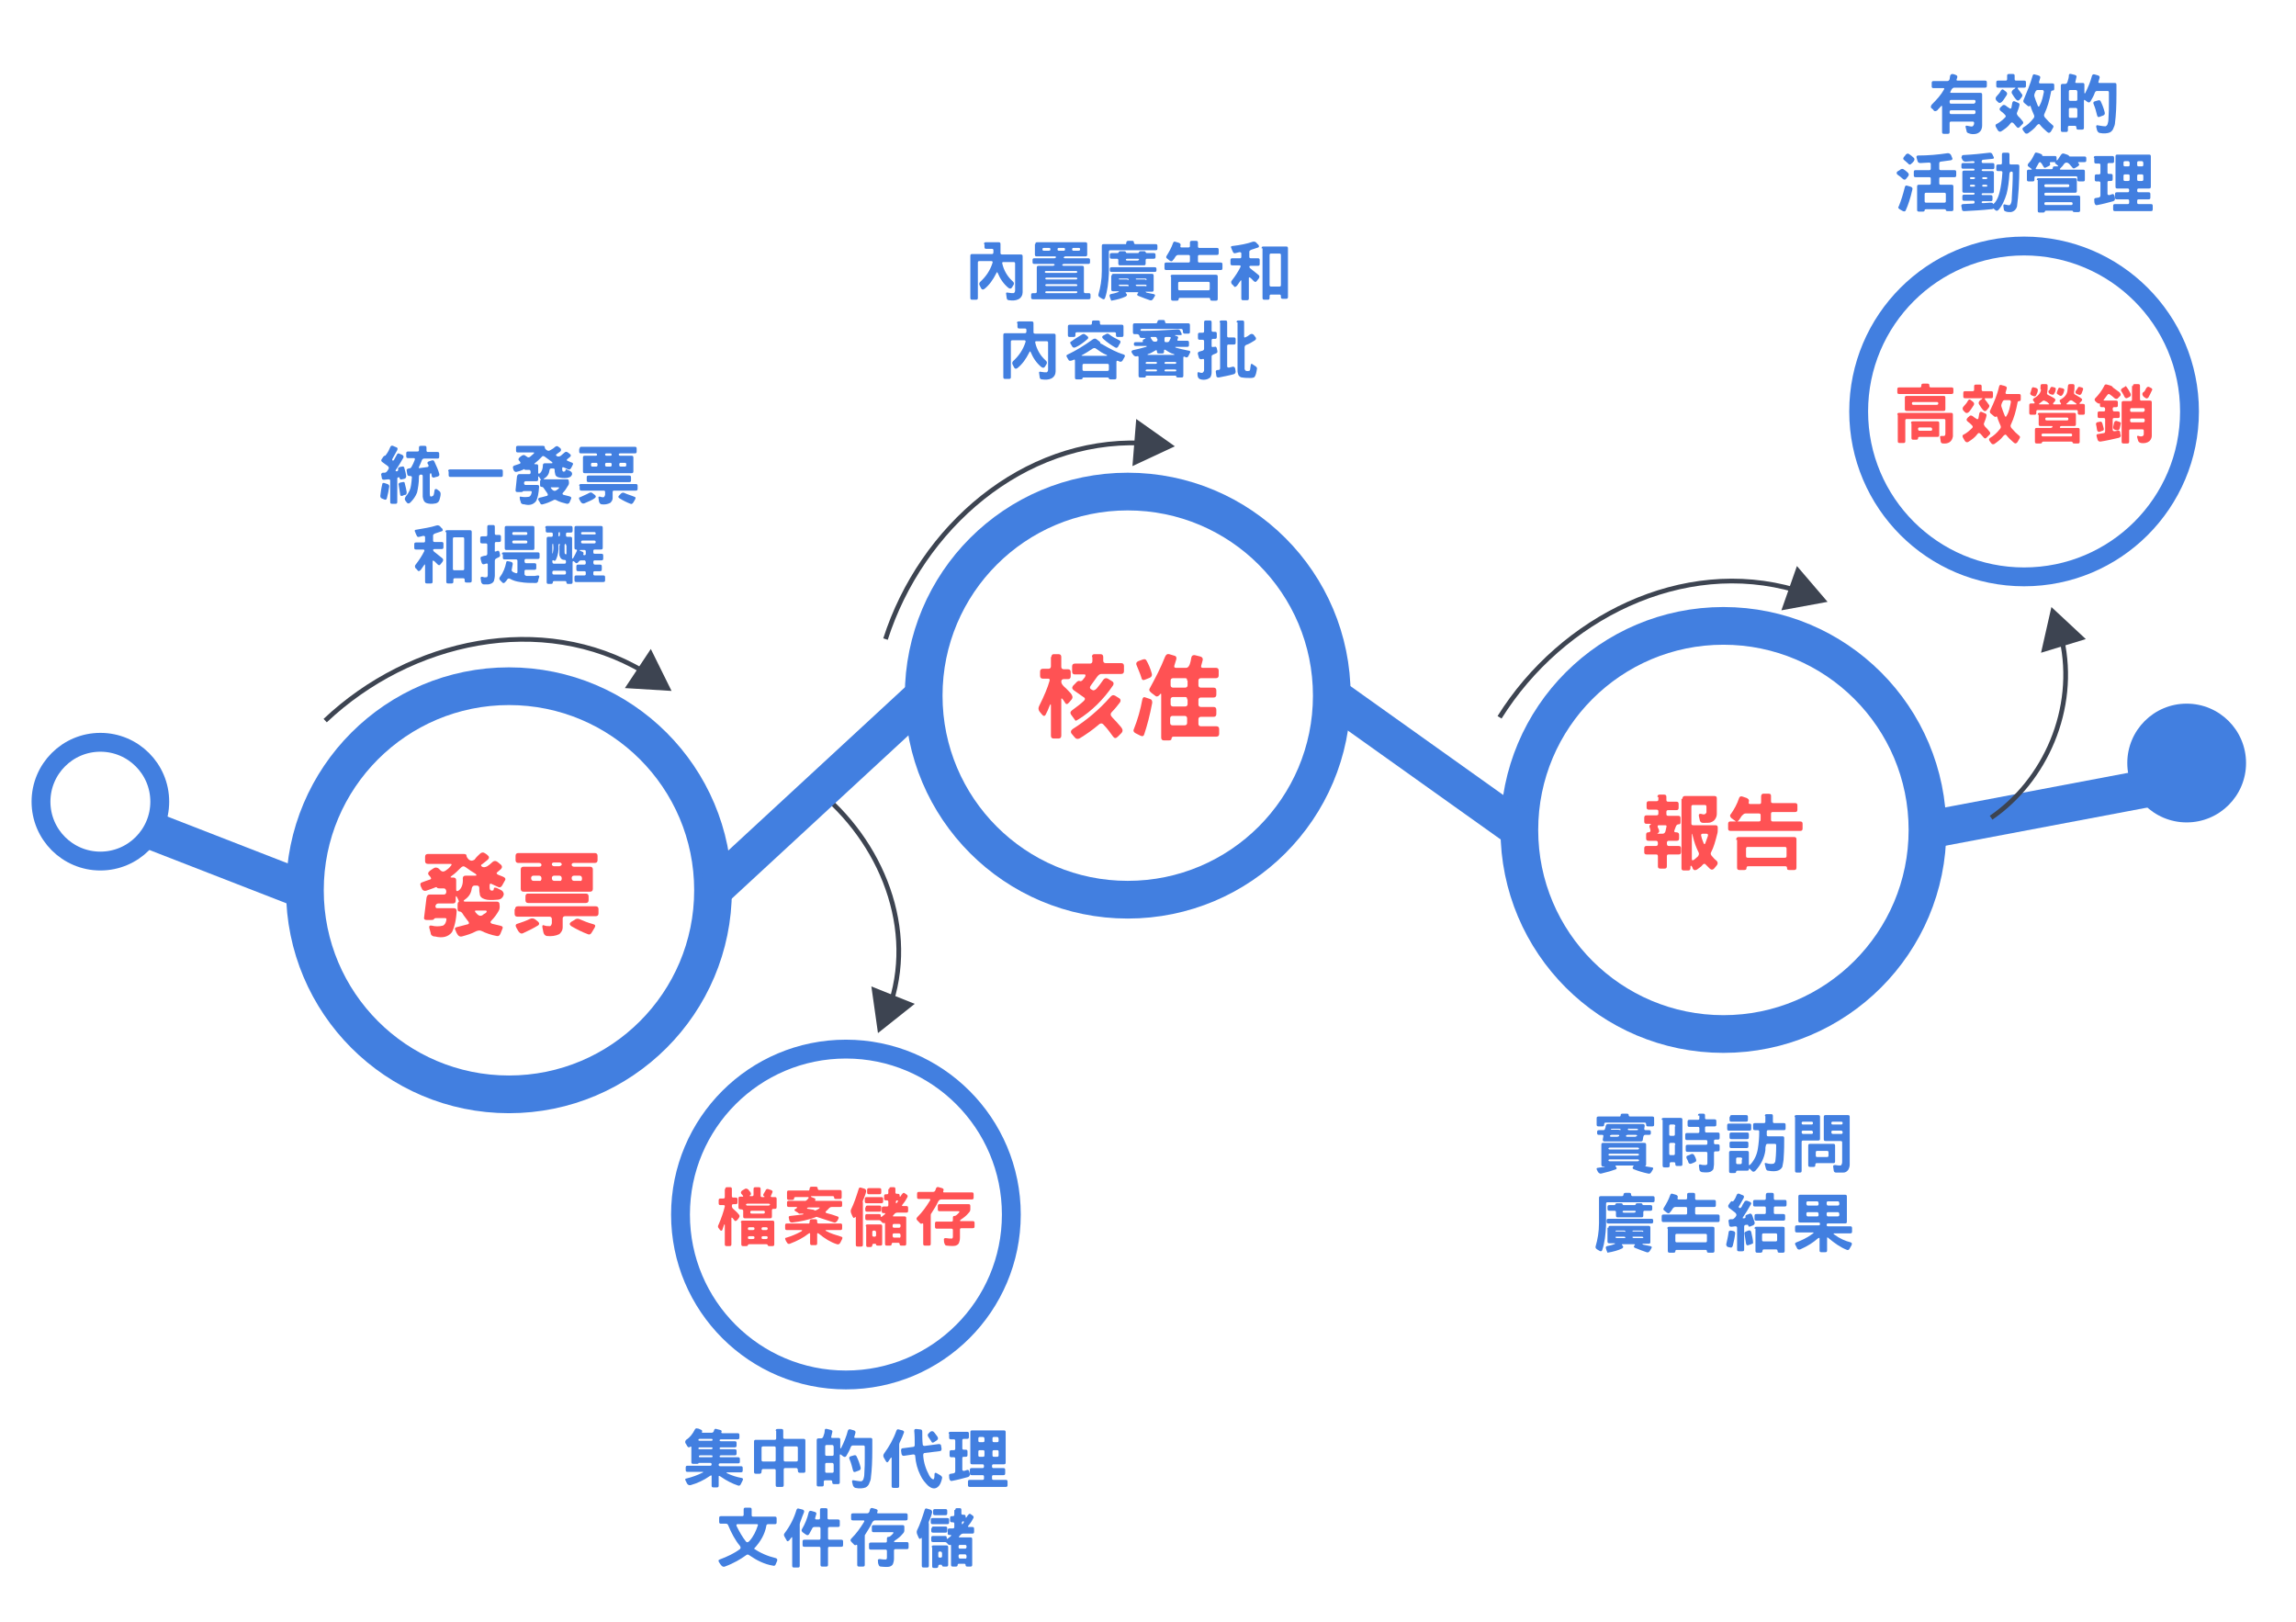 <?xml version="1.0" encoding="utf-8"?>
<!-- Generator: Adobe Illustrator 24.1.0, SVG Export Plug-In . SVG Version: 6.00 Build 0)  -->
<svg version="1.1" id="Layer_1" xmlns="http://www.w3.org/2000/svg" xmlns:xlink="http://www.w3.org/1999/xlink" x="0px" y="0px"
	 viewBox="0 0 487.2 344.2" style="enable-background:new 0 0 487.2 344.2;" xml:space="preserve">
<style type="text/css">
	.st0{fill:none;stroke:#427FE0;stroke-width:8;stroke-miterlimit:10;}
	.st1{fill:#FF5254;}
	.st2{fill:#427FE0;}
	.st3{fill:none;stroke:#427FE0;stroke-width:4;stroke-miterlimit:10;}
	.st4{fill:none;stroke:#3D4451;stroke-miterlimit:10;}
	.st5{fill:#3D4451;}
</style>
<circle class="st0" cx="108" cy="188.9" r="43.3"/>
<g>
	<path class="st1" d="M101.8,181.2c0.4-0.4,0.8-0.4,1.2-0.1c0.2,0.1,0.4,0.3,0.5,0.4c0.4,0.3,0.3,0.7-0.1,1l-1,0.8
		c-0.4,0.2-0.4,0.4-0.1,0.6c0.3,0.2,0.7,0.1,1.1-0.1c0.3-0.2,0.7-0.5,1-0.8c0.4-0.4,0.8-0.4,1.2-0.1l0.6,0.5c0.4,0.3,0.4,0.7,0.1,1
		l-0.7,0.6c-0.3,0.2-0.3,0.4,0.1,0.6l1,0.4c0.5,0.2,0.7,0.5,0.4,0.9c-0.2,0.3-0.3,0.6-0.5,0.9c-0.2,0.4-0.5,0.6-0.9,0.4l-1.3-0.6
		c-0.3-0.2-0.5-0.1-0.5,0.2v0.5c0,0.6,0.3,0.8,0.8,0.6c0-0.1,0.1-0.2,0.1-0.4c0-0.2,0.2-0.2,0.6-0.1l0.8,0.4c0.5,0.2,0.7,0.6,0.7,1
		c-0.1,0.2-0.1,0.4-0.3,0.6c-0.2,0.3-0.6,0.5-1.1,0.5c-1.2,0.1-2,0.1-2.6-0.1c-0.7-0.2-1.1-0.6-1.1-1.2c-0.1-0.4-0.1-0.8-0.1-1.2
		c0-0.3-0.2-0.5-0.5-0.5h-0.5c-0.3,0-0.5,0.2-0.6,0.6c-0.1,1-0.6,1.8-1.5,2.4c-0.3,0.2-0.3,0.4,0.1,0.4h6.7c0.4,0,0.6,0.2,0.6,0.6
		c0.1,0.6,0,1.1-0.2,1.4c-0.4,0.7-0.9,1.4-1.5,2c-0.3,0.3-0.3,0.5,0.1,0.7l1.7,0.4c0.5,0.1,0.7,0.3,0.5,0.7l-0.4,1
		c-0.2,0.4-0.4,0.6-0.8,0.5c-1.1-0.2-2.3-0.6-3.3-1.1c-0.3-0.1-0.6-0.1-1.1,0.1c-0.9,0.5-1.9,0.8-3,1.1c-0.4,0.1-0.7-0.1-0.9-0.4
		c-0.2-0.3-0.3-0.5-0.4-0.8c-0.3-0.5-0.2-0.7,0.3-0.8c0.8-0.2,1.6-0.4,2.3-0.6c0.3-0.1,0.3-0.4-0.1-0.8c-0.4-0.6-0.8-1-1-1.4
		c-0.2-0.3-0.4-0.5-0.7-0.5c-0.3,0-0.4-0.2-0.4-0.6v-0.8c0-0.4,0.1-0.6,0.2-0.6c0.1,0,0.1-0.2-0.1-0.6l-0.2-0.4
		c-0.2-0.4-0.3-0.3-0.3,0.1v0.6c0,0.4-0.2,0.6-0.6,0.6H93c-0.3,0-0.5,0.2-0.6,0.5c0,0.4,0.1,0.5,0.4,0.5h3.5c0.4,0,0.6,0.2,0.6,0.6
		c-0.1,2-0.5,3.5-1,4.5c-0.8,1-2,1.3-3.6,0.9l-0.2,0c-0.4-0.1-0.7-0.3-0.7-0.7c-0.1-0.4-0.2-0.8-0.3-1.1c-0.1-0.4,0.1-0.6,0.5-0.5
		c0.8,0.2,1.6,0.2,2.4,0c0.4-0.2,0.6-0.6,0.7-1.1c0.1-0.4,0-0.5-0.3-0.5h-1.8c-0.3,0-0.5,0.1-0.5,0.2c0,0.1-0.2,0.2-0.6,0.2h-1
		c-0.4,0-0.6-0.2-0.5-0.6l0.5-4.1c0.1-0.5,0.3-0.7,0.7-0.7h3c0.3,0,0.5-0.2,0.5-0.6c0-0.4-0.2-0.7-0.5-0.7h-0.9
		c-0.4,0-0.6-0.1-0.6-0.2c0-0.1-0.2-0.1-0.6,0.1c-0.5,0.2-1.1,0.4-1.7,0.6c-0.4,0.1-0.8-0.1-0.9-0.5l-0.2-0.4
		c-0.2-0.5-0.1-0.8,0.3-0.9c0.5-0.2,1.1-0.4,1.7-0.6c0.3-0.1,0.2-0.4-0.2-0.8c-0.4-0.4-0.3-0.7,0.2-1.1l0.6-0.4
		c0.4-0.3,0.8-0.3,1.2,0l0.4,0.4c0.3,0.3,0.7,0.3,1.1,0c0.3-0.2,0.7-0.5,1-0.9c0.3-0.3,0.3-0.5,0-0.5h-4.8c-0.4,0-0.6-0.2-0.6-0.6
		v-0.9c0-0.4,0.2-0.6,0.6-0.6h7.6c0.4,0,0.6,0.1,0.6,0.4c0,0.2,0.2,0.5,0.5,0.8c0.4,0.3,0.7,0.3,1.2,0
		C101.1,181.8,101.5,181.5,101.8,181.2z M98.8,184c-0.4-0.3-0.7-0.2-1,0.1c-0.7,0.7-1.3,1.3-1.9,1.7c-0.4,0.3-0.4,0.4,0,0.4h0.3
		c0.4,0,0.6,0.2,0.6,0.6v2c0,0.3,0.2,0.4,0.6,0.1c0.6-0.5,0.9-1.4,0.8-2.5c0-0.4,0.2-0.6,0.6-0.6h2c0.4,0,0.4-0.1,0.1-0.4
		C100.2,185,99.5,184.5,98.8,184z M103.1,193.7c0.3-0.3,0.2-0.5-0.1-0.5h-2c-0.3,0-0.3,0.2,0.1,0.6l0.3,0.3c0.4,0.3,0.8,0.3,1.2-0.1
		L103.1,193.7z"/>
	<path class="st1" d="M109.3,192.9c0-0.4,0.2-0.6,0.6-0.6h16.5c0.4,0,0.6,0.2,0.6,0.6v0.9c0,0.4-0.2,0.6-0.6,0.6h-6.5
		c-0.3,0-0.5,0.2-0.5,0.5c0,0.6,0,1.2,0,1.9c0,0.6-0.3,1-0.7,1.4c-0.8,0.4-1.7,0.5-2.7,0.4c-0.4-0.1-0.6-0.4-0.7-0.8l-0.2-1
		c-0.1-0.5,0.1-0.6,0.5-0.4c0.3,0.1,0.5,0.1,0.8,0.1c0.4,0.1,0.6-0.1,0.7-0.6v-0.9c0-0.3-0.2-0.5-0.5-0.5h-6.8
		c-0.4,0-0.6-0.2-0.6-0.6V192.9z M109.4,181.6c0-0.4,0.2-0.6,0.6-0.6h16.2c0.4,0,0.6,0.2,0.6,0.6v0.9c0,0.4-0.2,0.6-0.6,0.6h-4.4
		c-0.3,0-0.5,0.1-0.5,0.4c0,0.2,0.2,0.4,0.5,0.4h3.4c0.4,0,0.6,0.2,0.6,0.6v4.1c0,0.4-0.2,0.6-0.6,0.6h-14.1c-0.4,0-0.6-0.2-0.6-0.6
		v-4.1c0-0.4,0.2-0.6,0.6-0.6h3.3c0.3,0,0.5-0.1,0.5-0.4c0-0.2-0.2-0.4-0.5-0.4H110c-0.4,0-0.6-0.2-0.6-0.6V181.6z M112.4,195
		c0.4-0.2,0.8-0.2,1.2,0.1l0.5,0.4c0.4,0.3,0.4,0.7,0,0.9c-0.8,0.5-1.8,1-3.1,1.6c-0.4,0.2-0.7,0-1-0.4l-0.4-0.7
		c-0.3-0.5-0.2-0.8,0.2-0.9C110.7,195.7,111.6,195.4,112.4,195z M111.5,190.2c0-0.4,0.2-0.6,0.5-0.6h12.3c0.4,0,0.6,0.2,0.6,0.6v0.8
		c0,0.4-0.2,0.6-0.6,0.6h-12.2c-0.4,0-0.6-0.2-0.6-0.6V190.2z M114.9,186.4c0-0.4-0.2-0.6-0.5-0.6h-1.2c-0.3,0-0.5,0.2-0.5,0.5
		c0,0.4,0.2,0.6,0.5,0.6h1.2C114.7,187,114.9,186.8,114.9,186.4z M119.2,183.4c0-0.2-0.2-0.4-0.5-0.4h-1.1c-0.3,0-0.5,0.1-0.5,0.4
		c0,0.2,0.2,0.4,0.5,0.4h1.1C119,183.7,119.2,183.6,119.2,183.4z M119.2,186.4c0-0.4-0.2-0.6-0.5-0.6h-1.1c-0.3,0-0.5,0.2-0.5,0.5
		c0,0.4,0.2,0.6,0.5,0.6h1.1C119,187,119.2,186.8,119.2,186.4z M121.9,195.2c0.3-0.3,0.7-0.3,1-0.2c0.9,0.4,1.9,0.8,3,1.1
		c0.4,0.1,0.5,0.3,0.3,0.7c-0.2,0.3-0.4,0.7-0.6,1c-0.2,0.4-0.5,0.6-0.9,0.4c-1.1-0.4-2.3-1-3.5-1.7c-0.4-0.3-0.4-0.6,0-0.9
		L121.9,195.2z M123.5,186.4c0-0.4-0.2-0.6-0.5-0.6h-1.2c-0.3,0-0.5,0.2-0.5,0.5c0,0.4,0.2,0.6,0.5,0.6h1.2
		C123.4,187,123.5,186.8,123.5,186.4z"/>
</g>
<circle class="st0" cx="239.3" cy="147.6" r="43.3"/>
<g>
	<g>
		<path class="st1" d="M223.1,139.4c0-0.4,0.2-0.6,0.5-0.6h1c0.4,0,0.6,0.2,0.6,0.6v2.1c0,0.3,0.2,0.5,0.5,0.5h0.9
			c0.4,0,0.6,0.2,0.6,0.6v0.9c0,0.4-0.2,0.6-0.6,0.6h-0.9c-0.3,0-0.5,0.2-0.5,0.5c0,0.4,0.2,0.7,0.6,1.1c0.5,0.4,0.9,0.9,1.4,1.4
			c0.4,0.5,0.5,0.9,0.2,1.3l-0.5,0.6c-0.4,0.5-0.7,0.5-0.9,0.1l-0.4-0.6c-0.3-0.4-0.4-0.4-0.4-0.1v7.7c0,0.4-0.2,0.6-0.6,0.6h-1
			c-0.4,0-0.6-0.2-0.6-0.6v-6.3c0-0.5-0.1-0.5-0.3,0c-0.2,0.6-0.5,1.2-0.8,1.8c-0.2,0.4-0.5,0.4-0.8,0l-0.5-0.6
			c-0.3-0.4-0.3-0.8-0.1-1.2c1.1-2.2,1.8-3.9,2.2-5.3c0.1-0.4,0-0.5-0.3-0.5h-1.1c-0.4,0-0.6-0.2-0.6-0.6v-0.9
			c0-0.4,0.2-0.6,0.6-0.6h1.2c0.3,0,0.5-0.2,0.5-0.5V139.4z M231.7,139.4c0-0.4,0.2-0.6,0.5-0.6h1.3c0.4,0,0.6,0.2,0.6,0.6v0.8
			c0,0.3,0.2,0.5,0.5,0.5h3.3c0.4,0,0.6,0.2,0.6,0.6v1.1c0,0.4-0.2,0.6-0.6,0.6h-4.2c-0.3,0-0.6,0.2-0.9,0.6l-1.3,1.8
			c-0.3,0.4-0.3,0.7,0.1,0.9c0.4,0.3,0.7,0.2,1.1-0.2c0.5-0.6,0.9-1.1,1.3-1.7c0.3-0.5,0.7-0.6,1.1-0.4l0.8,0.5
			c0.4,0.2,0.5,0.5,0.3,0.9c-2.1,3.1-4.6,5.5-7.3,7.2c-0.4,0.2-0.6,0.4-0.7,0.3l-0.8-1.1c-0.4-0.5-0.3-0.8,0.1-1.1
			c0.9-0.7,1.8-1.3,2.5-2c0.3-0.3,0.3-0.6-0.1-0.8l-2-1.4c-0.4-0.3-0.5-0.6-0.2-1l0.5-0.5c0.4-0.5,0.7-0.6,0.9-0.5
			c0.2,0.1,0.5,0,0.7-0.3l0.4-0.5c0.2-0.4,0.2-0.6-0.1-0.6h-2c-0.4,0-0.6-0.2-0.6-0.6v-1.1c0-0.4,0.2-0.6,0.6-0.6h3.2
			c0.3,0,0.5-0.2,0.5-0.5V139.4z M235.5,148c0.4-0.5,0.7-0.6,1.1-0.4l0.8,0.5c0.4,0.2,0.5,0.6,0.2,1c-0.4,0.5-0.9,1.2-1.7,2
			c-0.3,0.3-0.3,0.7,0.1,1.1c0.7,0.7,1.3,1.4,1.9,2.1c0.4,0.5,0.4,0.9,0,1.3l-0.7,0.7c-0.4,0.4-0.7,0.4-1,0c-0.6-0.8-1.2-1.7-2-2.5
			c-0.3-0.4-0.7-0.4-1.1,0c-1.3,1.1-2.6,2-3.9,2.8c-0.5,0.3-0.9,0.2-1.2-0.2l-0.5-0.6c-0.4-0.4-0.3-0.8,0.1-1.1
			C230.6,152.8,233.2,150.6,235.5,148z"/>
		<path class="st1" d="M242.4,148.4c0.1-0.4,0.3-0.6,0.7-0.4l0.9,0.3c0.4,0.1,0.5,0.4,0.5,0.8c-0.5,2.7-1.1,4.9-1.7,6.7
			c-0.1,0.4-0.4,0.5-0.8,0.3l-1-0.5c-0.4-0.2-0.6-0.5-0.4-0.9C241.4,152.7,242,150.6,242.4,148.4z M242.3,140c0.5-0.2,0.8-0.2,1,0.2
			c0.4,0.7,0.8,1.6,1.1,2.7c0.1,0.4,0,0.7-0.4,0.9c-0.3,0.1-0.7,0.3-1,0.4c-0.4,0.2-0.7,0.1-0.8-0.4c-0.3-1-0.7-1.8-1-2.6
			c-0.2-0.4-0.1-0.7,0.3-0.9C241.8,140.2,242,140.1,242.3,140z M247.2,139.4c0.2-0.5,0.5-0.7,0.9-0.6l1,0.3c0.5,0.1,0.6,0.4,0.5,0.8
			l-0.4,1.3c-0.1,0.3,0,0.5,0.3,0.5h2.2c0.3,0,0.5-0.2,0.7-0.6c0.2-0.5,0.3-1,0.4-1.6c0.1-0.4,0.3-0.5,0.7-0.5l1.2,0.3
			c0.4,0.1,0.6,0.4,0.5,0.8l-0.3,1.1c-0.1,0.3,0,0.5,0.3,0.5h2.8c0.4,0,0.6,0.2,0.6,0.6v1c0,0.4-0.2,0.6-0.6,0.6h-3.2
			c-0.3,0-0.5,0.2-0.5,0.5v1c0,0.3,0.2,0.5,0.5,0.5h2.7c0.4,0,0.6,0.2,0.6,0.6v0.9c0,0.4-0.2,0.6-0.6,0.6h-2.7
			c-0.3,0-0.5,0.2-0.5,0.5v1c0,0.3,0.2,0.5,0.5,0.5h2.7c0.4,0,0.6,0.2,0.6,0.6v0.9c0,0.4-0.2,0.6-0.6,0.6h-2.7
			c-0.3,0-0.5,0.2-0.5,0.5v1c0,0.3,0.2,0.5,0.5,0.5h3.3c0.4,0,0.6,0.2,0.6,0.6v1c0,0.4-0.2,0.6-0.6,0.6h-9c-0.3,0-0.5,0.1-0.5,0.4
			c0,0.3-0.2,0.4-0.6,0.4h-1c-0.4,0-0.6-0.2-0.6-0.6v-9.1c0-0.3-0.1-0.3-0.4,0.1c-0.3,0.3-0.6,0.4-0.9,0.1l-0.8-0.6
			c-0.5-0.4-0.5-0.7-0.3-1C245.2,143.8,246.3,141.7,247.2,139.4z M251.9,144.4c0-0.4-0.1-0.5-0.4-0.5h-2.6c-0.3,0-0.5,0.2-0.5,0.5v1
			c0,0.3,0.2,0.5,0.5,0.5h2.6c0.3,0,0.5-0.2,0.5-0.5V144.4z M251.9,148.4c0-0.4-0.1-0.5-0.4-0.5h-2.6c-0.3,0-0.5,0.2-0.5,0.5v1
			c0,0.3,0.2,0.5,0.5,0.5h2.6c0.3,0,0.5-0.2,0.5-0.5V148.4z M251.9,152.4c0-0.3-0.2-0.5-0.5-0.5h-2.6c-0.3,0-0.5,0.2-0.5,0.5v1
			c0,0.3,0.2,0.5,0.5,0.5h2.6c0.3,0,0.5-0.2,0.5-0.5V152.4z"/>
	</g>
</g>
<circle class="st0" cx="365.7" cy="176.1" r="43.3"/>
<g>
	<path class="st1" d="M351.7,169.1c0-0.4,0.2-0.5,0.5-0.5h0.9c0.4,0,0.5,0.2,0.5,0.5v0.6c0,0.3,0.1,0.4,0.4,0.4h1.7
		c0.4,0,0.5,0.2,0.5,0.5v0.8c0,0.4-0.2,0.5-0.5,0.5h-1.7c-0.3,0-0.4,0.1-0.4,0.4v0.4c0,0.3,0.1,0.4,0.4,0.4h2.1
		c0.4,0,0.5,0.2,0.5,0.5v0.8c0,0.4-0.1,0.5-0.4,0.5c-0.3,0-0.5,0.2-0.6,0.5c-0.1,0.3-0.2,0.5-0.3,0.8c-0.1,0.3,0,0.4,0.4,0.4
		c0.4,0,0.6,0.2,0.6,0.5v0.8c0,0.4-0.2,0.5-0.5,0.5h-1.7c-0.3,0-0.4,0.2-0.4,0.5c0,0.4,0.1,0.6,0.4,0.6h2.1c0.4,0,0.5,0.2,0.5,0.5
		v0.8c0,0.4-0.2,0.5-0.5,0.5h-2.1c-0.3,0-0.4,0.1-0.4,0.4v2.1c0,0.4-0.2,0.5-0.5,0.5h-0.9c-0.4,0-0.5-0.2-0.5-0.5v-2.1
		c0-0.3-0.1-0.4-0.4-0.4h-2c-0.4,0-0.5-0.2-0.5-0.5v-0.8c0-0.4,0.2-0.5,0.5-0.5h2c0.3,0,0.4-0.2,0.4-0.5c0-0.4-0.1-0.6-0.4-0.6h-1.6
		c-0.4,0-0.5-0.2-0.5-0.5v-0.8c0-0.4,0.2-0.5,0.5-0.5s0.5-0.2,0.4-0.5l-0.1-0.4c-0.2-0.4-0.1-0.6,0.1-0.7c0.2-0.1,0.2-0.2-0.2-0.2
		h-0.6c-0.4,0-0.5-0.2-0.5-0.5v-0.8c0-0.4,0.2-0.5,0.5-0.5h2.1c0.3,0,0.4-0.1,0.4-0.4v-0.4c0-0.3-0.1-0.4-0.4-0.4h-1.6
		c-0.4,0-0.5-0.2-0.5-0.5v-0.8c0-0.4,0.2-0.5,0.5-0.5h1.6c0.3,0,0.4-0.1,0.4-0.4V169.1z M353.6,175.5c0.1-0.3,0-0.4-0.3-0.4H352
		c-0.3,0-0.3,0.2-0.2,0.5l0.2,0.4c0.1,0.4,0.1,0.6-0.1,0.7c-0.3,0.1-0.3,0.2,0.1,0.2h0.8c0.3,0,0.5-0.2,0.6-0.5L353.6,175.5z
		 M357,169.5c0-0.4,0.2-0.6,0.5-0.6h6.3c0.4,0,0.5,0.2,0.5,0.5v3.3c0,0.5-0.2,1-0.6,1.4c-0.1,0.1-0.4,0.3-0.7,0.4
		c-0.3,0.1-0.8,0.1-1.6,0.1c-0.4,0-0.6-0.2-0.7-0.5l-0.2-0.9c-0.1-0.4,0.1-0.6,0.5-0.5c0.6,0.2,0.9,0.1,1.1-0.3c0-0.4,0-0.8,0-1.2
		c0-0.3-0.1-0.4-0.4-0.4h-2.4c-0.3,0-0.4,0.1-0.4,0.4v3.5c0,0.3,0.1,0.4,0.4,0.4h4.7c0.4,0,0.5,0.2,0.5,0.5c0,0.6,0,1-0.1,1.3
		c-0.4,1.6-0.8,3-1.3,3.9c-0.2,0.3-0.1,0.6,0.3,1c0.2,0.2,0.4,0.5,0.7,0.7c0.4,0.3,0.5,0.7,0.2,1.1l-0.5,0.6c-0.3,0.4-0.7,0.4-1,0.1
		c-0.3-0.3-0.5-0.5-0.8-0.8c-0.2-0.3-0.5-0.3-0.8,0.1c-0.2,0.3-0.6,0.5-1.1,0.9c-0.4,0.2-0.7,0.2-0.9-0.2l-0.1-0.3
		c-0.2-0.4-0.4-0.4-0.4-0.1v0.3c0,0.4-0.2,0.5-0.5,0.5h-0.9c-0.4,0-0.5-0.2-0.5-0.5V169.5z M359.2,177.4c-0.1-0.3-0.1-0.5-0.1-0.5
		c-0.1,0-0.1,0.2-0.1,0.5v4.9c0,0.3,0.2,0.3,0.5,0.1c0.2-0.2,0.5-0.4,0.8-0.7c0.2-0.3,0.3-0.6,0.1-0.9
		C359.9,179.8,359.5,178.7,359.2,177.4z M362.4,177.4c0.1-0.3,0-0.5-0.3-0.5h-0.8c-0.3,0-0.4,0.2-0.3,0.5c0.1,0.5,0.3,1,0.5,1.5
		c0.1,0.3,0.3,0.3,0.4-0.1L362.4,177.4z"/>
	<path class="st1" d="M373.7,169c0-0.4,0.2-0.6,0.5-0.6h1.1c0.4,0,0.5,0.2,0.5,0.5v1.1c0,0.3,0.1,0.4,0.4,0.4h4.7
		c0.4,0,0.5,0.2,0.5,0.5v0.9c0,0.4-0.2,0.5-0.5,0.5h-4.7c-0.3,0-0.4,0.1-0.4,0.4v1.2c0,0.3,0.1,0.4,0.4,0.4h5.8
		c0.4,0,0.5,0.2,0.5,0.5v1c0,0.4-0.2,0.5-0.5,0.5h-14.8c-0.4,0-0.5-0.2-0.5-0.5v-1c0-0.4,0.2-0.5,0.5-0.5h6c0.3,0,0.4-0.1,0.4-0.4
		V173c0-0.3-0.1-0.4-0.4-0.4h-2.8c-0.3,0-0.5,0.2-0.8,0.5c-0.2,0.3-0.4,0.6-0.6,0.9c-0.3,0.4-0.6,0.4-0.9,0.1l-0.7-0.5
		c-0.3-0.3-0.4-0.6-0.1-0.9c0.7-1,1.3-2.1,1.7-3.3c0.1-0.4,0.4-0.5,0.7-0.4l0.9,0.3c0.4,0.2,0.6,0.4,0.5,0.8c-0.1,0.4,0,0.5,0.3,0.5
		h1.9c0.3,0,0.4-0.1,0.4-0.4V169z M368.4,178.2c0-0.4,0.2-0.6,0.5-0.6h11.8c0.4,0,0.5,0.2,0.5,0.5v6c0,0.4-0.2,0.5-0.5,0.5h-1
		c-0.4,0-0.5-0.1-0.5-0.4c0-0.3-0.1-0.4-0.4-0.4h-7.8c-0.3,0-0.4,0.1-0.4,0.4c0,0.3-0.2,0.4-0.5,0.4h-1c-0.4,0-0.5-0.2-0.5-0.5
		V178.2z M379.1,180.1c0-0.3-0.1-0.4-0.4-0.4h-7.8c-0.3,0-0.4,0.1-0.4,0.4v1.5c0,0.3,0.1,0.4,0.4,0.4h7.8c0.3,0,0.4-0.1,0.4-0.4
		V180.1z"/>
</g>
<line class="st0" x1="31.8" y1="176.1" x2="64.7" y2="188.9"/>
<line class="st0" x1="282.5" y1="147.6" x2="322.5" y2="176.1"/>
<line class="st0" x1="409" y1="176.1" x2="456.6" y2="167.1"/>
<circle class="st2" cx="464" cy="161.9" r="12.6"/>
<circle class="st3" cx="21.3" cy="170.1" r="12.6"/>
<g>
	<path class="st1" d="M153.9,252.3c0-0.3,0.1-0.4,0.4-0.4h0.6c0.3,0,0.4,0.1,0.4,0.4v1.5c0,0.2,0.1,0.3,0.3,0.3h0.5
		c0.3,0,0.4,0.1,0.4,0.4v0.6c0,0.3-0.1,0.4-0.4,0.4h-0.5c-0.2,0-0.3,0.1-0.3,0.4c0,0.2,0.1,0.5,0.4,0.7c0.3,0.3,0.7,0.6,1,1
		c0.3,0.3,0.3,0.5,0.1,0.8l-0.3,0.4c-0.3,0.3-0.5,0.4-0.7,0.1l-0.3-0.4c-0.2-0.2-0.3-0.2-0.3,0v5.5c0,0.3-0.1,0.4-0.4,0.4h-0.6
		c-0.3,0-0.4-0.1-0.4-0.4V260c0-0.3-0.1-0.3-0.2,0l-0.3,0.9c-0.1,0.3-0.3,0.3-0.5,0.1l-0.3-0.4c-0.2-0.2-0.2-0.5,0-0.8
		c0.6-1.4,1-2.6,1.3-3.8c0-0.2,0-0.3-0.3-0.3h-0.6c-0.3,0-0.4-0.1-0.4-0.4v-0.6c0-0.3,0.1-0.4,0.4-0.4h0.6c0.2,0,0.3-0.1,0.3-0.3
		V252.3z M159.9,252.3c0-0.3,0.1-0.4,0.4-0.4h0.7c0.3,0,0.4,0.1,0.4,0.4v1.4c0,0.2,0.1,0.3,0.3,0.3h0.3c0.3,0,0.3-0.1,0.1-0.2
		c-0.2-0.1-0.2-0.3,0-0.6l0.3-0.5c0.1-0.3,0.3-0.5,0.6-0.4l0.6,0.2c0.3,0.1,0.4,0.3,0.3,0.5c-0.1,0.2-0.2,0.5-0.3,0.7
		c-0.1,0.2,0,0.3,0.2,0.3h0.6c0.3,0,0.4,0.1,0.4,0.4v1.7c0,0.3-0.1,0.4-0.4,0.4h-0.3c-0.2,0-0.3,0.1-0.3,0.3v1.3
		c0,0.3-0.1,0.4-0.4,0.4h-5.3c-0.3,0-0.4-0.1-0.4-0.4v-1.2c0-0.2-0.2-0.3-0.5-0.3c-0.3,0-0.5-0.1-0.5-0.4v-1.9
		c0-0.3,0.1-0.4,0.4-0.4h0.3c0.4,0.1,0.4-0.1,0-0.5c-0.3-0.3-0.2-0.6,0.1-0.8l0.5-0.3c0.3-0.2,0.5-0.1,0.8,0.1
		c0.1,0.2,0.3,0.4,0.4,0.5c0.2,0.3,0.2,0.6,0,0.7c-0.2,0.1-0.2,0.2,0.1,0.2h0.3c0.2,0,0.3-0.1,0.3-0.3V252.3z M157.2,259.4
		c0-0.3,0.1-0.4,0.4-0.4h6.3c0.3,0,0.4,0.1,0.4,0.4v4.6c0,0.3-0.1,0.4-0.4,0.4h-0.6c-0.3,0-0.4-0.1-0.4-0.2c0-0.1-0.1-0.2-0.3-0.2
		H159c-0.2,0-0.3,0.1-0.3,0.2c0,0.1-0.1,0.2-0.4,0.2h-0.6c-0.3,0-0.4-0.1-0.4-0.4V259.4z M163.4,255.6c0-0.1-0.1-0.2-0.3-0.2h-4.5
		c-0.2,0-0.3,0.1-0.3,0.2c0,0.1,0.1,0.2,0.3,0.2h4.5C163.2,255.8,163.4,255.7,163.4,255.6z M160.1,260.7c0-0.2-0.1-0.3-0.3-0.3H159
		c-0.2,0-0.3,0.1-0.3,0.3c0,0.2,0.1,0.3,0.3,0.3h0.7C160,261,160.1,260.9,160.1,260.7z M160.1,262.6c0-0.2-0.1-0.3-0.3-0.3H159
		c-0.2,0-0.3,0.1-0.3,0.3c0,0.2,0.1,0.3,0.3,0.3h0.7C160,262.9,160.1,262.8,160.1,262.6z M162.3,257.2c0-0.2-0.1-0.3-0.3-0.3h-2.5
		c-0.2,0-0.3,0.1-0.3,0.3c0,0.2,0.1,0.3,0.3,0.3h2.5C162.2,257.5,162.3,257.4,162.3,257.2z M162.9,260.7c0-0.2-0.1-0.3-0.3-0.3h-0.7
		c-0.2,0-0.3,0.1-0.3,0.3c0,0.2,0.1,0.3,0.3,0.3h0.7C162.7,261,162.9,260.9,162.9,260.7z M162.9,262.6c0-0.2-0.1-0.3-0.3-0.3h-0.7
		c-0.2,0-0.3,0.1-0.3,0.3c0,0.2,0.1,0.3,0.3,0.3h0.7C162.7,262.9,162.9,262.8,162.9,262.6z"/>
	<path class="st1" d="M171.8,259.2c0-0.3,0.1-0.5,0.4-0.5h0.8c0.3,0,0.4,0.1,0.4,0.4v0.2c0,0.2,0.1,0.3,0.3,0.3h4.6
		c0.3,0,0.4,0.1,0.4,0.4v0.6c0,0.3-0.1,0.4-0.4,0.4h-2.9c-0.3,0-0.3,0.1-0.1,0.2c0.9,0.5,1.9,0.8,3.2,1.2c0.3,0.1,0.3,0.2,0.2,0.5
		l-0.4,0.8c-0.2,0.3-0.4,0.4-0.7,0.3c-1.3-0.4-2.6-1.2-3.8-2.2c-0.3-0.2-0.4-0.2-0.4,0v2c0,0.3-0.1,0.4-0.4,0.4h-0.7
		c-0.3,0-0.4-0.1-0.4-0.4v-2c0-0.2-0.1-0.2-0.4,0c-1,0.8-2.3,1.5-3.9,2.1c-0.3,0.1-0.5,0-0.7-0.4c-0.1-0.1-0.2-0.3-0.2-0.4
		c-0.2-0.3-0.1-0.5,0.2-0.5c1-0.3,2-0.7,3.1-1.3c0.3-0.2,0.3-0.3,0-0.3H167c-0.3,0-0.4-0.1-0.4-0.4v-0.6c0-0.3,0.1-0.4,0.4-0.4h4.5
		C171.7,259.7,171.8,259.5,171.8,259.2z M171.8,252.2c0-0.2,0.1-0.4,0.4-0.4h0.9c0.3,0,0.4,0.1,0.4,0.3c0,0.2,0.1,0.4,0.3,0.4h4.4
		c0.3,0,0.4,0.1,0.4,0.4v1.1c0,0.3-0.1,0.4-0.4,0.4h-0.8c-0.3,0-0.4-0.1-0.4-0.3c0-0.2-0.1-0.3-0.3-0.3h-4.4c-0.3,0-0.3,0.1-0.1,0.2
		l0.5,0.2c0.3,0.1,0.4,0.2,0.3,0.4c-0.1,0.1-0.1,0.2,0.2,0.2h5.1c0.3,0,0.4,0.1,0.4,0.4v0.5c0,0.3-0.1,0.4-0.4,0.4h-1.8
		c-0.2,0-0.5,0.1-0.7,0.4c-0.1,0.1-0.3,0.3-0.4,0.4c-0.3,0.2-0.3,0.4,0,0.5c0.8,0.2,1.5,0.4,2.3,0.7c0.3,0.1,0.3,0.3,0.2,0.5
		l-0.2,0.4c-0.2,0.3-0.5,0.5-0.7,0.4c-1.2-0.4-2.5-0.8-3.7-1.2c-0.1,0-0.2,0-0.3,0.1c-1.4,0.5-3.1,0.9-4.9,1.1
		c-0.3,0-0.5-0.1-0.6-0.4l-0.1-0.5c-0.1-0.3,0-0.5,0.3-0.5c1-0.1,1.8-0.2,2.6-0.3c0.3-0.1,0.3-0.1,0-0.2c-0.2,0-0.4,0-0.5,0
		c-0.1,0.1-0.3,0-0.5-0.2c-0.2-0.1-0.3-0.2-0.5-0.3c-0.3-0.2-0.3-0.3,0-0.5c0.1,0,0.1,0,0.2-0.1c0.2-0.2,0.2-0.3-0.1-0.3h-1.5
		c-0.3,0-0.4-0.1-0.4-0.4v-0.5c0-0.3,0.1-0.4,0.4-0.4h3.3c0.2,0.1,0.5-0.1,0.8-0.5c0.2-0.2,0.1-0.3-0.1-0.3h-2.6
		c-0.2,0-0.3,0.1-0.3,0.3c0,0.2-0.1,0.3-0.4,0.3h-0.7c-0.3,0-0.4-0.1-0.4-0.4V253c0-0.3,0.1-0.4,0.4-0.4h4.3
		C171.6,252.6,171.8,252.5,171.8,252.2z M173.7,256.5c0.3-0.2,0.3-0.3,0.1-0.3h-2c-0.2,0-0.4,0-0.5,0.1c-0.1,0.1-0.1,0.2,0.2,0.2
		l1.2,0.2C172.9,257,173.2,256.8,173.7,256.5z"/>
	<path class="st1" d="M182.2,252.3c0.1-0.3,0.2-0.4,0.5-0.3l0.7,0.2c0.3,0.1,0.4,0.3,0.4,0.6c-0.1,0.5-0.3,1-0.5,1.5
		c-0.2,0.4-0.3,0.7-0.2,0.9v8.9c0,0.3-0.1,0.4-0.4,0.4h-0.7c-0.3,0-0.4-0.1-0.4-0.4v-5.6c0-0.3-0.1-0.4-0.2-0.2
		c-0.2,0.2-0.3,0.2-0.5-0.2l-0.3-0.7c-0.1-0.3-0.1-0.6,0-0.8C181.2,255.4,181.7,253.9,182.2,252.3z M183.5,254.4
		c0-0.3,0.1-0.4,0.4-0.4h3.1c0.3,0,0.4,0.1,0.4,0.4v0.5c0,0.3-0.1,0.4-0.4,0.4h-3.1c-0.3,0-0.4-0.1-0.4-0.4V254.4z M183.7,256.2
		c0-0.3,0.1-0.4,0.4-0.4h2.5c0.3,0,0.4,0.1,0.4,0.4v0.5c0,0.3-0.1,0.4-0.4,0.4h-2.6c-0.3,0-0.4-0.1-0.4-0.4V256.2z M183.7,260.2
		c0-0.3,0.1-0.4,0.4-0.4h2.7c0.3,0,0.4,0.1,0.4,0.4v3.7c0,0.3-0.1,0.4-0.4,0.4h-0.5c-0.3,0-0.4-0.1-0.4-0.2c0-0.2-0.1-0.2-0.4-0.2
		c-0.3,0-0.4,0.1-0.4,0.3c0,0.2-0.1,0.4-0.4,0.4h-0.5c-0.3,0-0.4-0.1-0.4-0.4V260.2z M188.7,252.3c0-0.3,0.1-0.4,0.4-0.4h0.5
		c0.3,0,0.4,0.1,0.4,0.4v0.7c0,0.2,0.1,0.3,0.3,0.3h0.2c0.3,0,0.4,0.1,0.4,0.4c0,0.3,0.1,0.3,0.3,0c0-0.1,0.1-0.2,0.2-0.3
		c0.2-0.3,0.4-0.4,0.6-0.2l0.3,0.2c0.3,0.2,0.4,0.4,0.2,0.7c-0.2,0.4-0.5,0.9-1,1.5c-0.2,0.2-0.1,0.3,0.1,0.3h0.7
		c0.3,0,0.4,0.1,0.4,0.4v0.6c0,0.3-0.1,0.4-0.4,0.4h-1.9c-0.2,0-0.5,0.1-0.7,0.4c-0.3,0.3-0.3,0.4-0.1,0.4h2.3
		c0.3,0,0.4,0.1,0.4,0.4v5.4c0,0.3-0.1,0.4-0.4,0.4h-0.6c-0.3,0-0.4-0.1-0.4-0.3c0-0.2-0.1-0.3-0.3-0.3h-1.1c-0.2,0-0.3,0.1-0.3,0.3
		c0,0.2-0.1,0.3-0.4,0.3h-0.6c-0.3,0-0.4-0.1-0.4-0.4v-4.2c0-0.2-0.1-0.3-0.2-0.2c-0.1,0.1-0.3,0-0.5-0.2c-0.2-0.3-0.4-0.4-0.6-0.4
		h-2.5c-0.3,0-0.4-0.1-0.4-0.4v-0.5c0-0.3,0.1-0.4,0.4-0.4h2.5c0.3,0,0.4,0.1,0.4,0.4c0,0.3,0.1,0.3,0.4,0l0.4-0.3
		c0.2-0.2,0.2-0.3,0-0.3h-0.2c-0.3,0-0.4-0.1-0.4-0.4v-0.6c0-0.3,0.1-0.4,0.4-0.4h0.7c0.2,0,0.3-0.1,0.3-0.3V255
		c0-0.2-0.1-0.3-0.3-0.3h-0.2c-0.3,0-0.4-0.1-0.4-0.4v-0.5c0-0.3,0.1-0.4,0.4-0.4h0.2c0.2,0,0.3-0.1,0.3-0.3V252.3z M184,252.5
		c0-0.3,0.1-0.4,0.4-0.4h2.2c0.3,0,0.4,0.1,0.4,0.4v0.5c0,0.3-0.1,0.4-0.4,0.4h-2.2c-0.3,0-0.4-0.1-0.4-0.4V252.5z M185.9,261.5
		c0-0.2-0.1-0.4-0.4-0.4c-0.3,0-0.4,0.1-0.4,0.3v0.7c0,0.2,0.1,0.3,0.4,0.3c0.3,0,0.4-0.1,0.4-0.3V261.5z M191.1,260.1
		c0-0.3-0.1-0.4-0.3-0.4h-1.1c-0.2,0-0.3,0.1-0.3,0.4c0,0.3,0.1,0.4,0.3,0.4h1.1C191,260.5,191.1,260.3,191.1,260.1z M191.1,262.2
		c0-0.3-0.1-0.5-0.3-0.5h-1.1c-0.2,0-0.3,0.1-0.3,0.4c0,0.3,0.1,0.5,0.3,0.5h1.1C191,262.7,191.1,262.5,191.1,262.2z M190.4,255.1
		c0.2-0.3,0.2-0.4,0-0.4c-0.2,0-0.3,0.1-0.3,0.4C190.1,255.4,190.2,255.4,190.4,255.1z"/>
	<path class="st1" d="M198.6,252.2c0.1-0.3,0.3-0.4,0.6-0.3l0.7,0.2c0.3,0.1,0.4,0.3,0.3,0.5c-0.1,0.3-0.1,0.4,0.1,0.4h5.9
		c0.3,0,0.4,0.1,0.4,0.4v0.7c0,0.3-0.1,0.4-0.4,0.4h-6.5c-0.2,0-0.4,0.1-0.6,0.4c-0.4,0.9-1,1.8-1.5,2.6c-0.1,0.1-0.1,0.2-0.1,0.5
		v5.9c0,0.3-0.1,0.4-0.4,0.4h-0.8c-0.3,0-0.4-0.1-0.4-0.4v-4.1c0-0.2-0.1-0.3-0.2-0.2c-0.2,0.1-0.4,0.1-0.6-0.2l-0.4-0.4
		c-0.3-0.3-0.3-0.5,0-0.8c1-1,1.8-2.1,2.6-3.4c0.2-0.3,0.1-0.4-0.1-0.4H195c-0.3,0-0.4-0.1-0.4-0.4v-0.7c0-0.3,0.1-0.4,0.4-0.4h3
		c0.2,0,0.4-0.1,0.5-0.4L198.6,252.2z M199,255.9c0-0.3,0.1-0.4,0.4-0.4h6.1c0.3,0,0.4,0.1,0.4,0.4v0.7c0,0.3-0.1,0.5-0.4,0.8
		c-0.4,0.5-0.9,0.9-1.5,1.3c-0.2,0.1-0.3,0.3-0.3,0.3c0,0.1,0.1,0.1,0.3,0.1h2.4c0.3,0,0.4,0.1,0.4,0.4v0.7c0,0.3-0.1,0.4-0.4,0.4
		h-2.4c-0.2,0-0.3,0.1-0.3,0.3v1.7c0,0.5-0.1,0.8-0.2,1.1c-0.1,0.3-0.4,0.5-0.7,0.6c-0.3,0.1-1,0.1-1.9,0c-0.3,0-0.4-0.2-0.5-0.5
		c-0.1-0.2-0.1-0.5-0.1-0.7c-0.1-0.3,0.1-0.4,0.4-0.4c0.5,0.1,1,0.1,1.3,0.1c0.1,0,0.2-0.2,0.2-0.4l0-1.4c0-0.2-0.1-0.3-0.3-0.3
		h-3.1c-0.3,0-0.4-0.1-0.4-0.4v-0.7c0-0.3,0.1-0.4,0.4-0.4h3.1c0.2,0,0.3-0.1,0.3-0.3v-0.5c0-0.3,0.1-0.4,0.3-0.4
		c0.2,0,0.4-0.1,0.7-0.4l0.2-0.2c0.2-0.2,0.3-0.4,0-0.4h-4c-0.3,0-0.4-0.1-0.4-0.4V255.9z"/>
</g>
<circle class="st3" cx="429.5" cy="87.3" r="35.1"/>
<g>
	<g>
		<path class="st1" d="M407.7,81.8c0-0.3,0.1-0.4,0.4-0.4h0.9c0.3,0,0.4,0.1,0.4,0.4c0,0.3,0.1,0.4,0.3,0.4h4.4
			c0.3,0,0.4,0.1,0.4,0.4v0.6c0,0.3-0.1,0.4-0.4,0.4H403c-0.3,0-0.4-0.1-0.4-0.4v-0.6c0-0.3,0.1-0.4,0.4-0.4h4.4
			C407.6,82.2,407.7,82.1,407.7,81.8z M402.6,88c0-0.3,0.1-0.4,0.4-0.4h11c0.3,0,0.4,0.1,0.4,0.4v4.6c-0.2,1.1-0.9,1.6-2.1,1.5
			c-0.3,0-0.5-0.2-0.5-0.5l-0.1-0.7c-0.1-0.3,0-0.4,0.3-0.4c0.2,0,0.3,0,0.5,0c0.2,0,0.3-0.2,0.3-0.5v-2.8c0-0.2-0.1-0.3-0.3-0.3
			h-7.9c-0.2,0-0.3,0.1-0.3,0.3v4.4c0,0.3-0.1,0.4-0.4,0.4h-0.8c-0.3,0-0.4-0.1-0.4-0.4V88z M404.2,84.4c0-0.3,0.1-0.4,0.4-0.4h7.8
			c0.3,0,0.4,0.1,0.4,0.4v2.4c0,0.3-0.1,0.4-0.4,0.4h-7.8c-0.3,0-0.4-0.1-0.4-0.4V84.4z M405.5,89.8c0-0.3,0.1-0.4,0.4-0.4h5.2
			c0.3,0,0.4,0.1,0.4,0.4v2.5c0,0.3-0.1,0.4-0.4,0.4h-3.8c-0.2,0-0.3,0.1-0.3,0.3c0,0.2-0.1,0.3-0.4,0.3h-0.6
			c-0.3,0-0.4-0.1-0.4-0.4V89.8z M411.3,85.6c0-0.2-0.1-0.3-0.3-0.3H406c-0.2,0-0.3,0.1-0.3,0.3c0,0.2,0.1,0.3,0.3,0.3h4.9
			C411.2,85.9,411.3,85.8,411.3,85.6z M410,91.1c0-0.2-0.1-0.4-0.3-0.4h-2.4c-0.2,0-0.3,0.1-0.3,0.3c0,0.2,0.1,0.4,0.3,0.4h2.4
			C409.9,91.4,410,91.3,410,91.1z"/>
		<path class="st1" d="M420,87.7c0.1-0.3,0.3-0.4,0.5-0.3c0.2,0.1,0.5,0.2,0.7,0.3c0.3,0.1,0.4,0.3,0.3,0.6c-0.1,0.5-0.3,1-0.5,1.5
			c-0.1,0.2,0,0.4,0.2,0.7c0.3,0.3,0.7,0.7,0.9,1c0.3,0.3,0.3,0.6,0,0.8l-0.5,0.5c-0.2,0.3-0.5,0.3-0.7,0c-0.2-0.2-0.4-0.5-0.6-0.7
			c-0.3-0.3-0.5-0.3-0.7,0c-0.5,0.7-1.2,1.2-2,1.7c-0.3,0.1-0.5,0-0.7-0.3l-0.4-0.7c-0.1-0.3-0.1-0.5,0.2-0.6
			c0.6-0.3,1.2-0.8,1.8-1.4c0.2-0.2,0.1-0.4-0.1-0.6c-0.3-0.3-0.5-0.5-0.8-0.7c-0.3-0.2-0.4-0.5-0.2-0.7c0.1-0.1,0.2-0.3,0.4-0.4
			c0.2-0.3,0.5-0.3,0.8-0.1c0.2,0.2,0.4,0.3,0.7,0.5c0.2,0.2,0.4,0.2,0.5,0L420,87.7z M417.6,85c0.2-0.3,0.4-0.3,0.6-0.1
			c0.1,0.1,0.3,0.2,0.4,0.3c0.3,0.2,0.4,0.5,0.2,0.8c-0.4,0.6-0.7,1.1-1,1.4c-0.3,0.3-0.6,0.3-0.8,0.1l-0.4-0.4
			c-0.2-0.3-0.2-0.6,0.1-0.9C417.1,85.8,417.4,85.4,417.6,85z M418.9,82c0-0.3,0.1-0.4,0.4-0.4h0.8c0.3,0,0.4,0.1,0.4,0.4v0.7
			c0,0.2,0.1,0.3,0.3,0.3h1.7c0.3,0,0.4,0.1,0.4,0.4v0.7c0,0.3-0.1,0.4-0.4,0.4h-1.2c-0.2,0-0.2,0.1,0,0.4c0.2,0.2,0.4,0.5,0.6,0.8
			c0.3,0.3,0.3,0.5,0.1,0.8l-0.4,0.5c-0.2,0.3-0.5,0.3-0.7,0.1c-0.4-0.4-0.7-0.9-1-1.4c-0.1-0.3,0-0.5,0.3-0.8
			c0.3-0.1,0.4-0.3,0.5-0.4c0,0-0.2,0-0.4,0H417c-0.3,0-0.4-0.1-0.4-0.4v-0.7c0-0.3,0.1-0.4,0.4-0.4h1.6c0.2,0,0.3-0.1,0.3-0.3V82z
			 M424.2,82c0.1-0.3,0.2-0.4,0.5-0.3c0.2,0.1,0.5,0.1,0.7,0.2c0.4,0.1,0.5,0.3,0.4,0.6l-0.2,0.7c-0.1,0.2,0,0.4,0.2,0.4h2.6
			c0.3,0,0.4,0.1,0.4,0.4v0.7c0,0.3-0.1,0.4-0.3,0.4s-0.4,0.1-0.4,0.4c-0.3,1.6-0.7,3.1-1.4,4.6c-0.1,0.2-0.1,0.4,0.1,0.7
			c0.6,0.7,1.1,1.2,1.6,1.6c0.3,0.2,0.3,0.4,0.1,0.7l-0.4,0.7c-0.2,0.3-0.5,0.4-0.8,0.1c-0.7-0.6-1.2-1.1-1.5-1.5
			c-0.2-0.3-0.4-0.2-0.7,0.1c-0.5,0.7-1.2,1.2-1.9,1.7c-0.3,0.1-0.5,0.1-0.7-0.2c-0.1-0.1-0.2-0.3-0.3-0.4c-0.2-0.3-0.2-0.5,0.1-0.7
			c0.7-0.4,1.4-1,2.1-1.9c0.2-0.2,0.2-0.5,0.1-0.7c-0.2-0.5-0.5-1.1-0.7-1.8c-0.1-0.2-0.2-0.3-0.2-0.1c-0.1,0.1-0.3,0.1-0.5-0.1
			c-0.2-0.2-0.4-0.3-0.6-0.5c-0.3-0.2-0.3-0.5-0.2-0.7C423.1,85.4,423.8,83.8,424.2,82z M426.7,85.3c0-0.2-0.1-0.4-0.3-0.4h-1
			c-0.2,0-0.4,0.1-0.5,0.4c-0.2,0.4-0.3,0.7-0.2,1c0.2,0.6,0.4,1.2,0.7,1.9c0.1,0.3,0.3,0.3,0.4,0C426.3,87.4,426.5,86.4,426.7,85.3
			z"/>
		<path class="st1" d="M433,81.9c0-0.3,0.1-0.4,0.4-0.4h0.7c0.3,0,0.4,0.1,0.4,0.4c0,0.5,0,0.9-0.1,1.4c-0.1,0.2,0,0.4,0.2,0.5
			c0.4,0.2,0.8,0.4,1.3,0.7c0.3,0.2,0.3,0.4,0.1,0.7l-0.2,0.2c-0.2,0.2-0.2,0.4,0,0.4h1.4c0.2,0,0.2-0.1,0-0.4
			c-0.2-0.3-0.2-0.5,0-0.6c0.9-0.5,1.4-1.1,1.5-1.9l0.1-0.9c0-0.3,0.1-0.5,0.4-0.5h0.6c0.3,0,0.4,0.1,0.4,0.4c0,0.4,0,0.9-0.1,1.3
			c0,0.3,0,0.4,0.2,0.5c0.4,0.2,0.8,0.5,1.3,0.8c0.3,0.2,0.3,0.4,0,0.7l-0.2,0.2c-0.2,0.2-0.2,0.3,0,0.3h0.6c0.3,0,0.4,0.1,0.4,0.4
			v1.5c0,0.3-0.1,0.4-0.4,0.4h-0.7c-0.3,0-0.4-0.1-0.4-0.4v-0.3c0-0.2-0.1-0.3-0.3-0.3h-8.2c-0.2,0-0.3,0.1-0.3,0.3v0.3
			c0,0.3-0.1,0.4-0.4,0.4h-0.7c-0.3,0-0.4-0.1-0.4-0.4v-1.6c0-0.3,0.1-0.4,0.4-0.4h0.6c0.2,0,0.2-0.1,0-0.4c-0.3-0.3-0.3-0.5,0-0.7
			c0.9-0.5,1.4-1.1,1.5-1.8C432.9,82.6,433,82.3,433,81.9z M431.1,82.5c0.1-0.3,0.2-0.4,0.5-0.3c0.1,0,0.3,0.1,0.4,0.1
			c0.3,0.1,0.5,0.3,0.4,0.6c0,0.2-0.1,0.5-0.3,0.9c-0.1,0.3-0.4,0.4-0.7,0.2l-0.3-0.1c-0.3-0.2-0.4-0.4-0.2-0.7L431.1,82.5z
			 M432.4,88c0-0.3,0.1-0.4,0.4-0.4h7.3c0.3,0,0.4,0.1,0.4,0.4v2c0,0.3-0.1,0.4-0.4,0.4h-2.6c-0.2,0-0.4,0.1-0.4,0.2
			c0,0.2,0,0.2,0.3,0.2h3.5c0.3,0,0.4,0.1,0.4,0.4v2.5c0,0.3-0.1,0.4-0.4,0.4h-0.7c-0.3,0-0.4-0.1-0.4-0.2c0-0.1-0.1-0.2-0.3-0.2
			h-5.9c-0.2,0-0.3,0.1-0.3,0.2c0,0.1-0.1,0.2-0.4,0.2h-0.7c-0.3,0-0.4-0.1-0.4-0.4v-2.5c0-0.3,0.1-0.4,0.4-0.4h2.9
			c0.2,0,0.4-0.1,0.4-0.2c0.1-0.2,0-0.2-0.2-0.2h-2.3c-0.3,0-0.4-0.1-0.4-0.4V88z M434,85.1c-0.3-0.2-0.5-0.1-0.7,0.1l-0.4,0.3
			c-0.3,0.2-0.3,0.3-0.1,0.3h1.9c0.2,0,0.2-0.1-0.1-0.3C434.5,85.3,434.2,85.2,434,85.1z M439.7,92.3c0-0.2-0.1-0.3-0.3-0.3h-5.9
			c-0.2,0-0.3,0.1-0.3,0.3c0,0.2,0.1,0.3,0.3,0.3h5.9C439.6,92.6,439.7,92.5,439.7,92.3z M438.9,88.9c0-0.2-0.1-0.3-0.3-0.3h-4.3
			c-0.2,0-0.3,0.1-0.3,0.3c0,0.2,0.1,0.3,0.3,0.3h4.3C438.8,89.2,438.9,89.1,438.9,88.9z M435,82.5c0.1-0.3,0.3-0.5,0.5-0.4
			c0.1,0,0.3,0.1,0.4,0.1c0.3,0.1,0.4,0.2,0.3,0.5c0,0.2-0.1,0.5-0.3,0.8c-0.1,0.3-0.3,0.3-0.6,0.2l-0.3-0.1
			c-0.3-0.2-0.4-0.4-0.3-0.7C434.9,82.8,435,82.6,435,82.5z M436.7,82.6c0.1-0.3,0.2-0.4,0.5-0.3l0.5,0.1c0.3,0.1,0.4,0.3,0.3,0.5
			c-0.1,0.3-0.1,0.5-0.3,0.8c-0.2,0.3-0.4,0.4-0.7,0.2l-0.3-0.2c-0.3-0.1-0.3-0.3-0.2-0.6L436.7,82.6z M439.7,85
			c-0.2-0.1-0.4-0.1-0.6,0.1c-0.1,0.1-0.3,0.3-0.4,0.4c-0.3,0.2-0.3,0.3,0,0.3h1.8c0.2,0,0.2-0.1-0.1-0.3L439.7,85z M440.8,82.5
			c0.1-0.3,0.3-0.5,0.5-0.4c0.1,0,0.3,0.1,0.4,0.1c0.3,0.1,0.4,0.2,0.3,0.5c-0.1,0.3-0.2,0.5-0.3,0.8c-0.2,0.3-0.4,0.4-0.7,0.2
			l-0.3-0.1c-0.3-0.1-0.4-0.4-0.2-0.7L440.8,82.5z"/>
		<path class="st1" d="M446.5,81.9c0.1-0.3,0.3-0.4,0.6-0.3l0.7,0.2c0.3,0.1,0.4,0.2,0.4,0.2s0.1,0.2,0.4,0.4
			c0.4,0.3,0.7,0.5,1.1,0.8c0.3,0.3,0.4,0.6,0.2,0.8l-0.4,0.4c-0.2,0.3-0.5,0.3-0.8,0.1c-0.3-0.3-0.7-0.6-1-0.8
			c-0.2-0.2-0.4-0.1-0.6,0.2c-0.2,0.3-0.4,0.5-0.6,0.8c-0.2,0.2-0.2,0.3,0.1,0.3h2.4c0.3,0,0.4,0.1,0.4,0.4v0.6
			c0,0.3-0.1,0.4-0.4,0.4h-0.4c-0.2,0-0.3,0.1-0.3,0.4c0,0.3,0.1,0.5,0.3,0.5h0.8c0.3,0,0.4,0.1,0.4,0.4v0.6c0,0.3-0.1,0.4-0.4,0.4
			h-0.8c-0.2,0-0.3,0.1-0.3,0.3v2.2c0,0.2,0.1,0.3,0.4,0.3l0.7-0.1c0.3-0.1,0.5,0.1,0.5,0.4c0,0.1,0,0.3,0.1,0.5
			c0.1,0.3-0.1,0.5-0.4,0.6c-1.3,0.3-2.6,0.6-3.9,0.8c-0.3,0-0.5-0.1-0.6-0.4l-0.2-0.7c-0.1-0.3,0-0.5,0.3-0.5l1.2-0.2
			c0.2,0,0.3-0.2,0.3-0.4v-2.5c0-0.2-0.1-0.3-0.3-0.3h-0.9c-0.3,0-0.4-0.1-0.4-0.4v-0.6c0-0.3,0.1-0.4,0.4-0.4h0.9
			c0.2,0,0.3-0.1,0.3-0.4c0-0.3-0.1-0.5-0.3-0.5H446c-0.3,0-0.4-0.1-0.4-0.4v-0.2c0-0.2,0-0.3-0.1-0.2c-0.1,0.1-0.3,0-0.6-0.2
			l-0.1-0.1c-0.4-0.3-0.4-0.6-0.2-0.8C445.3,83.8,446,82.9,446.5,81.9z M445.5,89.5c0.3-0.1,0.5,0,0.6,0.3l0.3,1.1
			c0.1,0.3-0.1,0.5-0.3,0.5l-0.5,0.2c-0.3,0.1-0.5,0-0.6-0.3c-0.1-0.4-0.1-0.8-0.2-1.1c-0.1-0.3,0-0.5,0.2-0.6L445.5,89.5z
			 M448.6,89.7c0.1-0.3,0.2-0.4,0.5-0.4l0.6,0.2c0.3,0.1,0.4,0.2,0.3,0.5l-0.2,0.9c-0.1,0.3-0.3,0.5-0.6,0.4l-0.4-0.1
			c-0.3-0.1-0.4-0.3-0.4-0.6L448.6,89.7z M450.3,82.4c0.3-0.2,0.6-0.3,0.8-0.5c0.4,0.5,0.7,1,1,1.6c0.1,0.3,0.1,0.5-0.2,0.7
			l-0.4,0.2c-0.3,0.2-0.5,0.1-0.7-0.2c-0.1-0.3-0.3-0.6-0.6-1.1C450,82.9,450,82.6,450.3,82.4z M452.6,81.9c0-0.3,0.1-0.4,0.4-0.4
			h0.7c0.3,0,0.4,0.1,0.4,0.4v2.8c0,0.2,0.1,0.3,0.3,0.3h1.8c0.3,0,0.4,0.1,0.4,0.4v7.1c0,0.4-0.2,0.8-0.5,1.1
			c-0.5,0.4-1.1,0.5-1.8,0.4c-0.3-0.1-0.5-0.2-0.6-0.5l-0.2-0.7c-0.1-0.3,0.1-0.4,0.3-0.3c0.5,0.2,0.9,0.1,1-0.1
			c0.1-0.1,0.1-0.2,0.1-0.4v-0.6c0-0.2-0.1-0.3-0.3-0.3h-2.5c-0.2,0-0.3,0.1-0.3,0.3v2.3c0,0.3-0.1,0.4-0.4,0.4h-0.8
			c-0.3,0-0.4-0.1-0.4-0.4v-8.2c0-0.3,0.1-0.4,0.4-0.4h1.5c0.2,0,0.3-0.1,0.3-0.3V81.9z M455.1,87c0-0.3-0.1-0.4-0.3-0.4h-2.5
			c-0.2,0-0.3,0.1-0.3,0.4c0,0.3,0.1,0.4,0.3,0.4h2.5C455,87.3,455.1,87.2,455.1,87z M455.1,89.2c0-0.3-0.1-0.4-0.3-0.4h-2.5
			c-0.2,0-0.3,0.1-0.3,0.4c0,0.3,0.1,0.4,0.3,0.4h2.5C455,89.6,455.1,89.5,455.1,89.2z M455.4,82.4c0.2-0.3,0.4-0.4,0.6-0.3l0.4,0.2
			c0.3,0.1,0.4,0.4,0.2,0.6c-0.2,0.5-0.5,1-0.7,1.4c-0.2,0.3-0.5,0.3-0.7,0.1c-0.1-0.1-0.2-0.1-0.3-0.2c-0.3-0.3-0.4-0.6-0.2-0.9
			C455.1,83.1,455.2,82.8,455.4,82.4z"/>
	</g>
</g>
<g>
	<g>
		<path class="st4" d="M187.9,135.6c7.6-23.7,29.2-42.5,54.2-41.6"/>
		<g>
			<polygon class="st5" points="240.3,98.9 249.3,94.7 241.1,88.9 			"/>
		</g>
	</g>
</g>
<g>
	<g>
		<path class="st4" d="M318.2,152.2c13.2-21.1,38.8-34,62.8-27"/>
		<g>
			<polygon class="st5" points="378,129.5 387.8,127.7 381.3,120.1 			"/>
		</g>
	</g>
</g>
<g>
	<g>
		<path class="st4" d="M69,152.9c18.1-17.1,46-23.2,67.6-10.4"/>
		<g>
			<polygon class="st5" points="132.6,146 142.5,146.6 138.1,137.7 			"/>
		</g>
	</g>
</g>
<g>
	<g>
		<path class="st4" d="M171.7,166.3c14.5,10.6,22.7,29.3,17.4,46.3"/>
		<g>
			<polygon class="st5" points="184.9,209.3 186.3,219.2 194.1,213 			"/>
		</g>
	</g>
</g>
<line class="st0" x1="151.3" y1="188.9" x2="196" y2="147.6"/>
<g>
	<g>
		<path class="st4" d="M422.5,173.5c11.4-7.8,18.3-23,15-37.9"/>
		<g>
			<polygon class="st5" points="442.6,135.6 435.3,128.8 433.1,138.5 			"/>
		</g>
	</g>
</g>
<g>
	<path class="st2" d="M81.1,102.8c0-0.3,0.2-0.4,0.5-0.3l0.6,0.2c0.3,0.1,0.4,0.3,0.4,0.5c-0.1,0.8-0.3,1.7-0.5,2.5
		c-0.1,0.3-0.2,0.4-0.5,0.3l-0.5-0.2c-0.3-0.1-0.4-0.3-0.4-0.6C80.8,104.4,80.9,103.6,81.1,102.8z M82.8,94.9
		c0.1-0.3,0.3-0.4,0.6-0.3c0.2,0.1,0.4,0.2,0.7,0.3c0.3,0.1,0.3,0.3,0.2,0.6c-0.3,0.6-0.7,1.2-1,1.8c-0.1,0.2-0.1,0.4,0,0.4
		c0.1,0.1,0.3,0,0.4-0.3l0.5-0.9c0.1-0.3,0.4-0.4,0.6-0.2c0.2,0.1,0.4,0.1,0.5,0.2c0.3,0.1,0.4,0.4,0.3,0.6
		c-0.4,0.7-0.9,1.6-1.6,2.6c-0.1,0.2-0.1,0.3,0.2,0.3c0.2,0,0.3-0.2,0.3-0.4c-0.1-0.2,0-0.4,0.3-0.5l0.5-0.1
		c0.3-0.1,0.5,0.1,0.5,0.3c0.2,0.6,0.3,1.1,0.4,1.7c0,0.3-0.1,0.5-0.4,0.6l-0.5,0.1c-0.3,0.1-0.4,0-0.5-0.2c0-0.2-0.1-0.3-0.3-0.2
		c-0.2,0-0.2,0.2-0.2,0.4v4.8c0,0.3-0.1,0.4-0.4,0.4h-0.7c-0.3,0-0.4-0.1-0.4-0.4V102c0-0.2-0.1-0.3-0.4-0.3l-0.9,0.1
		c-0.3,0-0.5-0.1-0.5-0.5l-0.1-0.5c-0.1-0.3,0.1-0.4,0.3-0.5l0.4,0c0.2,0,0.4-0.1,0.6-0.4c0.1-0.1,0.1-0.2,0.2-0.3
		c0.2-0.3,0.1-0.5-0.1-0.7l-1.1-0.8c-0.3-0.2-0.4-0.4-0.2-0.7c0.1-0.1,0.2-0.2,0.2-0.3c0.2-0.3,0.4-0.4,0.4-0.4c0.1,0,0.2,0,0.3-0.2
		C82.3,96,82.6,95.4,82.8,94.9z M84.9,102.4l0.5-0.1c0.3-0.1,0.5,0,0.5,0.3c0.2,0.7,0.3,1.3,0.4,1.8c0,0.4-0.1,0.6-0.3,0.6
		c-0.2,0-0.4,0.1-0.6,0.2c-0.3,0.1-0.5,0-0.5-0.4c-0.1-0.6-0.2-1.3-0.3-1.9C84.5,102.7,84.6,102.5,84.9,102.4z M88.9,95
		c0-0.3,0.1-0.4,0.4-0.4h0.8c0.3,0,0.4,0.1,0.4,0.4v0.6c0,0.2,0.1,0.3,0.3,0.3h2c0.3,0,0.4,0.1,0.4,0.4v0.6c0,0.3-0.1,0.4-0.4,0.4
		H90c-0.2,0-0.4,0.1-0.5,0.4c-0.2,0.5-0.4,1-0.6,1.4c-0.1,0.2,0,0.3,0.3,0.2l1.5-0.2c0.2,0,0.3-0.2,0.2-0.5l-0.1-0.1
		c-0.2-0.3-0.1-0.5,0.2-0.6l0.6-0.2c0.3-0.1,0.5,0,0.6,0.3c0.4,0.9,0.8,1.7,1,2.5c0.1,0.3,0,0.5-0.3,0.6c-0.2,0.1-0.5,0.1-0.7,0.2
		c-0.3,0.1-0.5,0-0.6-0.3c0-0.1,0-0.1,0-0.2c-0.1-0.3-0.1-0.4-0.2-0.4c-0.1,0-0.2,0.2-0.2,0.4v4c0,0.6,0.2,0.7,0.7,0.4
		c0.2-0.2,0.2-0.6,0.3-1.1c0-0.3,0.2-0.4,0.5-0.3c0.1,0.1,0.3,0.2,0.4,0.3c0.3,0.2,0.4,0.4,0.4,0.7c0,0.4-0.1,0.7-0.2,1.1
		c-0.1,0.5-0.4,0.8-0.8,0.9c-0.9,0.2-1.6,0.1-2.1-0.1c-0.4-0.2-0.6-0.6-0.7-1.3v-4.4c0-0.2-0.1-0.3-0.4-0.3c-0.3,0-0.4,0.2-0.4,0.5
		c0,1.3-0.2,2.4-0.4,3.3c-0.3,0.8-0.8,1.5-1.4,2.1c-0.3,0.3-0.6,0.3-0.8,0l-0.3-0.4c-0.2-0.3-0.1-0.6,0.2-1c0.3-0.3,0.5-0.7,0.7-1.1
		c0.3-0.6,0.4-1.6,0.5-2.8c0-0.2-0.1-0.3-0.4-0.3l-0.1,0c-0.3,0-0.4-0.1-0.5-0.4l-0.1-0.7c-0.1-0.3,0.1-0.4,0.4-0.5
		c0.3,0,0.5-0.1,0.6-0.3c0.3-0.5,0.5-1,0.7-1.5c0.1-0.3,0-0.4-0.2-0.4h-1.2c-0.3,0-0.4-0.1-0.4-0.4v-0.6c0-0.3,0.1-0.4,0.4-0.4h2
		c0.2,0,0.3-0.1,0.3-0.3V95z"/>
	<path class="st2" d="M95.1,100c0-0.3,0.1-0.4,0.4-0.4h10.8c0.3,0,0.4,0.1,0.4,0.4v0.8c0,0.3-0.1,0.4-0.4,0.4H95.6
		c-0.3,0-0.4-0.1-0.4-0.4V100z"/>
	<path class="st2" d="M117.7,94.9c0.3-0.3,0.6-0.3,0.8-0.1c0.1,0.1,0.3,0.2,0.4,0.3c0.2,0.2,0.2,0.5,0,0.7l-0.7,0.5
		c-0.3,0.2-0.3,0.3,0,0.5c0.2,0.1,0.5,0.1,0.8-0.1c0.2-0.2,0.5-0.4,0.7-0.6c0.3-0.3,0.5-0.3,0.8-0.1l0.4,0.3c0.3,0.2,0.3,0.5,0,0.7
		l-0.5,0.4c-0.2,0.2-0.2,0.3,0.1,0.4l0.7,0.3c0.4,0.1,0.5,0.3,0.3,0.6c-0.1,0.2-0.2,0.4-0.3,0.6c-0.2,0.3-0.4,0.4-0.6,0.3l-0.9-0.4
		c-0.2-0.1-0.4-0.1-0.4,0.1v0.3c0,0.4,0.2,0.6,0.6,0.4c0,0,0.1-0.1,0.1-0.3c0-0.1,0.2-0.2,0.4,0l0.5,0.2c0.4,0.2,0.5,0.4,0.5,0.7
		c0,0.1-0.1,0.3-0.2,0.4c-0.1,0.2-0.4,0.3-0.8,0.4c-0.8,0.1-1.4,0-1.8-0.1c-0.5-0.1-0.8-0.4-0.8-0.8c-0.1-0.3-0.1-0.5-0.1-0.8
		c0-0.2-0.1-0.3-0.3-0.3H117c-0.2,0-0.4,0.1-0.4,0.4c-0.1,0.7-0.4,1.3-1.1,1.7c-0.2,0.2-0.2,0.2,0.1,0.2h4.7c0.3,0,0.4,0.1,0.4,0.4
		c0.1,0.4,0,0.8-0.2,1c-0.3,0.5-0.6,1-1,1.4c-0.2,0.2-0.2,0.4,0.1,0.5l1.2,0.3c0.3,0.1,0.5,0.2,0.4,0.5l-0.3,0.7
		c-0.1,0.3-0.3,0.4-0.6,0.4c-0.8-0.2-1.6-0.4-2.3-0.8c-0.2-0.1-0.4-0.1-0.7,0.1c-0.6,0.3-1.3,0.6-2.1,0.8c-0.3,0.1-0.5,0-0.6-0.3
		c-0.1-0.2-0.2-0.4-0.3-0.5c-0.2-0.3-0.1-0.5,0.2-0.6c0.6-0.1,1.1-0.3,1.6-0.4c0.2-0.1,0.2-0.3,0-0.6c-0.3-0.4-0.5-0.7-0.7-1
		c-0.1-0.2-0.3-0.3-0.5-0.3c-0.2,0-0.3-0.1-0.3-0.4v-0.6c0-0.3,0-0.4,0.1-0.4c0.1,0,0.1-0.1-0.1-0.4l-0.2-0.3
		c-0.2-0.2-0.2-0.2-0.2,0.1v0.4c0,0.3-0.1,0.4-0.4,0.4h-2.2c-0.2,0-0.4,0.1-0.4,0.4c0,0.2,0.1,0.4,0.3,0.4h2.5
		c0.3,0,0.4,0.1,0.4,0.4c-0.1,1.4-0.3,2.5-0.7,3.1c-0.6,0.7-1.4,0.9-2.5,0.6l-0.2,0c-0.3-0.1-0.5-0.2-0.5-0.5
		c-0.1-0.3-0.2-0.5-0.2-0.8c-0.1-0.3,0.1-0.4,0.3-0.3c0.5,0.1,1.1,0.1,1.7,0c0.3-0.2,0.4-0.4,0.5-0.8c0.1-0.3,0-0.4-0.2-0.4h-1.3
		c-0.2,0-0.3,0-0.4,0.1c0,0.1-0.2,0.1-0.4,0.1h-0.7c-0.3,0-0.4-0.1-0.4-0.4l0.3-2.9c0.1-0.3,0.2-0.5,0.5-0.5h2.1
		c0.2,0,0.3-0.1,0.3-0.4c0-0.3-0.1-0.5-0.3-0.5h-0.6c-0.3,0-0.4,0-0.4-0.1c0-0.1-0.1-0.1-0.4,0.1c-0.4,0.2-0.8,0.3-1.2,0.4
		c-0.3,0.1-0.5,0-0.7-0.3l-0.1-0.3c-0.1-0.3-0.1-0.6,0.2-0.7c0.4-0.1,0.8-0.3,1.2-0.4c0.2-0.1,0.2-0.3-0.1-0.6
		c-0.3-0.3-0.2-0.5,0.1-0.8l0.4-0.3c0.3-0.2,0.6-0.2,0.8,0l0.3,0.2c0.2,0.2,0.5,0.2,0.7,0c0.2-0.2,0.5-0.4,0.7-0.6
		c0.2-0.2,0.2-0.3,0-0.3h-3.3c-0.3,0-0.4-0.1-0.4-0.4v-0.6c0-0.3,0.1-0.4,0.4-0.4h5.3c0.3,0,0.4,0.1,0.4,0.3c0,0.2,0.1,0.4,0.4,0.6
		c0.3,0.2,0.5,0.2,0.8,0C117.2,95.3,117.5,95.1,117.7,94.9z M115.6,96.9c-0.3-0.2-0.5-0.2-0.7,0.1c-0.5,0.5-0.9,0.9-1.3,1.2
		c-0.3,0.2-0.3,0.3,0,0.3h0.2c0.3,0,0.4,0.1,0.4,0.4v1.4c0,0.2,0.1,0.3,0.4,0.1c0.4-0.4,0.6-1,0.6-1.7c0-0.3,0.2-0.4,0.4-0.4h1.4
		c0.3,0,0.3-0.1,0.1-0.3C116.6,97.6,116.1,97.3,115.6,96.9z M118.5,103.7c0.2-0.2,0.2-0.3-0.1-0.3h-1.4c-0.2,0-0.2,0.1,0.1,0.4
		l0.2,0.2c0.3,0.2,0.5,0.2,0.8,0L118.5,103.7z"/>
	<path class="st2" d="M122.9,103.1c0-0.3,0.1-0.4,0.4-0.4h11.6c0.3,0,0.4,0.1,0.4,0.4v0.6c0,0.3-0.1,0.4-0.4,0.4h-4.6
		c-0.2,0-0.3,0.1-0.3,0.3c0,0.4,0,0.9,0,1.3c0,0.4-0.2,0.7-0.5,1c-0.6,0.3-1.2,0.4-1.9,0.3c-0.3-0.1-0.4-0.3-0.5-0.6l-0.1-0.7
		c-0.1-0.3,0.1-0.4,0.4-0.3c0.2,0.1,0.4,0.1,0.5,0.1c0.2,0.1,0.4-0.1,0.5-0.5v-0.6c0-0.2-0.1-0.3-0.3-0.3h-4.7
		c-0.3,0-0.4-0.1-0.4-0.4V103.1z M123,95.2c0-0.3,0.1-0.4,0.4-0.4h11.3c0.3,0,0.4,0.1,0.4,0.4v0.6c0,0.3-0.1,0.4-0.4,0.4h-3.1
		c-0.2,0-0.3,0.1-0.3,0.2c0,0.2,0.1,0.3,0.3,0.3h2.4c0.3,0,0.4,0.1,0.4,0.4v2.9c0,0.3-0.1,0.4-0.4,0.4h-9.9c-0.3,0-0.4-0.1-0.4-0.4
		v-2.9c0-0.3,0.1-0.4,0.4-0.4h2.3c0.2,0,0.3-0.1,0.3-0.2c0-0.2-0.1-0.3-0.3-0.3h-3.1c-0.3,0-0.4-0.1-0.4-0.4V95.2z M125,104.6
		c0.3-0.2,0.6-0.1,0.8,0.1l0.4,0.3c0.3,0.2,0.3,0.5,0,0.7c-0.5,0.4-1.3,0.7-2.2,1.1c-0.3,0.1-0.5,0-0.7-0.2l-0.3-0.5
		c-0.2-0.3-0.2-0.6,0.1-0.6C123.9,105.1,124.5,104.9,125,104.6z M124.5,101.3c0-0.3,0.1-0.4,0.4-0.4h8.6c0.3,0,0.4,0.1,0.4,0.4v0.6
		c0,0.3-0.1,0.4-0.4,0.4h-8.6c-0.3,0-0.4-0.1-0.4-0.4V101.3z M126.8,98.6c0-0.3-0.1-0.4-0.3-0.4h-0.8c-0.2,0-0.3,0.1-0.3,0.4
		c0,0.3,0.1,0.4,0.3,0.4h0.8C126.7,99,126.8,98.9,126.8,98.6z M129.8,96.5c0-0.2-0.1-0.3-0.3-0.3h-0.8c-0.2,0-0.3,0.1-0.3,0.2
		c0,0.2,0.1,0.3,0.3,0.3h0.8C129.7,96.7,129.8,96.6,129.8,96.5z M129.8,98.6c0-0.3-0.1-0.4-0.3-0.4h-0.8c-0.2,0-0.3,0.1-0.3,0.4
		c0,0.3,0.1,0.4,0.3,0.4h0.8C129.7,99,129.8,98.9,129.8,98.6z M131.8,104.7c0.2-0.2,0.5-0.2,0.7-0.1c0.6,0.3,1.4,0.5,2.1,0.8
		c0.3,0.1,0.3,0.2,0.2,0.5c-0.1,0.2-0.3,0.5-0.4,0.7c-0.2,0.3-0.4,0.4-0.6,0.3c-0.8-0.3-1.6-0.7-2.4-1.2c-0.3-0.2-0.2-0.4,0-0.6
		L131.8,104.7z M132.9,98.6c0-0.3-0.1-0.4-0.3-0.4h-0.9c-0.2,0-0.3,0.1-0.3,0.4c0,0.3,0.1,0.4,0.3,0.4h0.9
		C132.8,99,132.9,98.9,132.9,98.6z"/>
	<path class="st2" d="M92.6,111.5c0.3-0.1,0.6,0,0.8,0.2c0.1,0.1,0.2,0.3,0.4,0.4c0.2,0.3,0.2,0.5,0,0.6l-1.5,0.5
		c-0.2,0.1-0.4,0.2-0.4,0.4v1.1c0,0.2,0.1,0.3,0.3,0.3h1.5c0.3,0,0.4,0.1,0.4,0.4v0.7c0,0.3-0.1,0.4-0.4,0.4h-1.5
		c-0.2,0-0.3,0.1-0.3,0.2c0,0.1,0.1,0.3,0.4,0.5c0.5,0.4,1,0.8,1.5,1.2c0.3,0.2,0.3,0.5,0.1,0.8l-0.4,0.5c-0.2,0.3-0.4,0.3-0.7,0
		l-0.6-0.6c-0.3-0.2-0.4-0.2-0.4,0v4.3c0,0.3-0.1,0.4-0.4,0.4h-0.8c-0.3,0-0.4-0.1-0.4-0.4V120c0-0.3-0.1-0.3-0.2-0.1
		c-0.2,0.3-0.5,0.7-0.7,1c-0.3,0.3-0.5,0.4-0.7,0.1c-0.1-0.1-0.2-0.3-0.4-0.4c-0.2-0.3-0.2-0.6,0-0.8c0.7-0.9,1.3-1.8,1.8-2.8
		c0.1-0.2,0.1-0.4-0.2-0.4h-1.5c-0.3,0-0.4-0.1-0.4-0.4v-0.7c0-0.3,0.1-0.4,0.4-0.4h1.6c0.2,0,0.3-0.1,0.3-0.3V114
		c0-0.2-0.1-0.3-0.4-0.3l-0.8,0.2c-0.3,0.1-0.5,0-0.6-0.3c-0.1-0.2-0.2-0.4-0.3-0.7c-0.2-0.3-0.1-0.5,0.2-0.5
		C90,112.1,91.4,111.9,92.6,111.5z M94.5,112.9c0-0.3,0.1-0.4,0.4-0.4h4.8c0.3,0,0.4,0.1,0.4,0.4v10.3c0,0.3-0.1,0.4-0.4,0.4h-0.7
		c-0.3,0-0.4-0.1-0.4-0.4v-0.2c0-0.2-0.1-0.3-0.3-0.3h-1.8c-0.2,0-0.3,0.1-0.3,0.3v0.4c0,0.3-0.1,0.4-0.4,0.4h-0.7
		c-0.3,0-0.4-0.1-0.4-0.4V112.9z M98.5,114.3c0-0.2-0.1-0.3-0.3-0.3h-1.8c-0.2,0-0.3,0.1-0.3,0.3v6.4c0,0.2,0.1,0.3,0.3,0.3h1.8
		c0.2,0,0.3-0.1,0.3-0.3V114.3z"/>
	<path class="st2" d="M103.4,111.8c0-0.3,0.1-0.4,0.4-0.4h0.8c0.3,0,0.4,0.1,0.4,0.4v1.4c0,0.2,0.1,0.3,0.3,0.3h0.6
		c0.3,0,0.4,0.1,0.4,0.4v0.7c0,0.3-0.1,0.4-0.4,0.4h-0.6c-0.2,0-0.3,0.1-0.3,0.3v1.4c-0.1,0.4,0.1,0.4,0.5,0.2
		c0.3-0.1,0.4,0,0.5,0.3l0.1,0.5c0.1,0.3-0.1,0.5-0.4,0.6l-0.4,0.2c-0.2,0.1-0.3,0.3-0.3,0.5v3.2c0,0.3-0.1,0.7-0.2,1.1
		c-0.2,0.4-0.6,0.6-1.2,0.7c-0.3,0-0.6,0-0.9,0c-0.3,0-0.5-0.2-0.6-0.5l-0.1-0.7c-0.1-0.3,0.1-0.5,0.4-0.4l0.4,0.1
		c0.3,0,0.5,0,0.6-0.1c0.1-0.2,0.1-0.3,0.1-0.5v-2.1c0-0.2-0.1-0.3-0.4-0.2c-0.1,0-0.2,0.1-0.3,0.1c-0.3,0.1-0.5,0-0.6-0.3l-0.2-0.7
		c-0.1-0.3,0-0.6,0.2-0.6c0.3-0.1,0.6-0.2,0.9-0.2c0.2-0.1,0.3-0.2,0.3-0.4v-1.9c0-0.2-0.1-0.3-0.3-0.3h-0.8c-0.3,0-0.4-0.1-0.4-0.4
		v-0.7c0-0.3,0.1-0.4,0.4-0.4h0.8c0.2,0,0.3-0.1,0.3-0.3V111.8z M106.5,117.6c0-0.3,0.1-0.4,0.4-0.4h7.2c0.3,0,0.4,0.1,0.4,0.4v0.6
		c0,0.3-0.1,0.4-0.4,0.4h-2.5c-0.2,0-0.3,0.1-0.3,0.4c0,0.3,0.1,0.5,0.3,0.5h1.8c0.3,0,0.4,0.1,0.4,0.4v0.6c0,0.3-0.1,0.4-0.4,0.4
		h-1.8c-0.2,0-0.3,0.1-0.3,0.3v0.6c0,0.2,0.1,0.3,0.4,0.4c0.6,0,1.2,0,1.8,0l0.6-0.1c0.3,0,0.4,0.1,0.3,0.4
		c-0.1,0.3-0.2,0.5-0.2,0.8c-0.1,0.3-0.3,0.4-0.5,0.4c-1.1,0-2.2,0-3.3-0.2c-0.8-0.1-1.5-0.3-2.2-0.7c-0.2-0.1-0.4-0.1-0.6,0.2
		c-0.1,0.2-0.2,0.3-0.4,0.5c-0.2,0.3-0.5,0.3-0.7,0l-0.3-0.3c-0.3-0.3-0.3-0.5-0.1-0.8c0.7-0.9,1.1-2,1.3-3c0-0.3,0.2-0.4,0.5-0.3
		l0.5,0.1c0.3,0.1,0.4,0.2,0.4,0.5c-0.1,0.4-0.1,0.7-0.2,1.1c-0.1,0.2,0,0.4,0.3,0.6l0.5,0.2c0.2,0.1,0.4,0,0.4-0.2V119
		c0-0.2-0.1-0.3-0.3-0.3h-2.4c-0.3,0-0.4-0.1-0.4-0.4V117.6z M107.1,112c0-0.3,0.1-0.4,0.4-0.4h5.5c0.3,0,0.4,0.1,0.4,0.4v4.3
		c0,0.3-0.1,0.4-0.4,0.4h-5.5c-0.3,0-0.4-0.1-0.4-0.4V112z M111.9,113.2c0-0.2-0.1-0.3-0.3-0.3h-2.6c-0.2,0-0.3,0.1-0.3,0.3
		c0,0.2,0.1,0.3,0.3,0.3h2.6C111.8,113.5,111.9,113.4,111.9,113.2z M111.9,115c0-0.2-0.1-0.3-0.3-0.3h-2.6c-0.2,0-0.3,0.1-0.3,0.3
		c0,0.2,0.1,0.3,0.3,0.3h2.6C111.8,115.3,111.9,115.2,111.9,115z"/>
	<path class="st2" d="M115.7,112c0-0.3,0.1-0.4,0.4-0.4h5c0.3,0,0.4,0.1,0.4,0.4v0.6c0,0.3-0.1,0.4-0.4,0.4h-0.7
		c-0.2,0-0.3,0.1-0.3,0.3v0.3c0,0.2,0.1,0.3,0.3,0.3h0.6c0.3,0,0.4,0.1,0.4,0.4v4.1c0,0.2,0.1,0.2,0.3-0.1c0.3-0.5,0.5-1,0.7-1.4
		c0.1-0.2,0-0.3-0.2-0.3s-0.3-0.1-0.3-0.4V112c0-0.3,0.1-0.4,0.4-0.4h5.2c0.3,0,0.4,0.1,0.4,0.4v4.2c0,0.3-0.1,0.4-0.4,0.4h-1.3
		c-0.2,0-0.3,0.1-0.3,0.3v0.3c0,0.2,0.1,0.3,0.3,0.3h1.4c0.3,0,0.4,0.1,0.4,0.4v0.6c0,0.3-0.1,0.4-0.4,0.4h-1.4
		c-0.2,0-0.3,0.1-0.3,0.4c0,0.3,0.1,0.5,0.3,0.5h1.1c0.3,0,0.4,0.1,0.4,0.4v0.6c0,0.3-0.1,0.4-0.4,0.4h-1.1c-0.2,0-0.3,0.1-0.3,0.3
		v0.3c0,0.2,0.1,0.3,0.3,0.3h1.8c0.3,0,0.4,0.1,0.4,0.4v0.6c0,0.3-0.1,0.4-0.4,0.4h-5.7c-0.3,0-0.4-0.1-0.4-0.4v-0.6
		c0-0.3,0.1-0.4,0.4-0.4h1.7c0.2,0,0.3-0.1,0.3-0.3v-0.3c0-0.2-0.1-0.3-0.3-0.3h-1.3c-0.3,0-0.4-0.1-0.4-0.4v-0.6
		c0-0.3,0.1-0.4,0.4-0.4h1.3c0.2,0,0.3-0.1,0.3-0.4c0-0.3-0.1-0.5-0.3-0.5h-0.7c-0.2,0-0.4,0.1-0.6,0.4c-0.2,0.2-0.4,0.3-0.6,0.1
		l-0.2-0.2c-0.2-0.2-0.4-0.2-0.4,0.1v4.2c0,0.3-0.1,0.4-0.4,0.4h-0.5c-0.3,0-0.4-0.1-0.4-0.3c0-0.2-0.1-0.3-0.3-0.3h-2.3
		c-0.2,0-0.3,0.1-0.3,0.3c0,0.2-0.1,0.3-0.4,0.3h-0.5c-0.3,0-0.4-0.1-0.4-0.4v-9.2c0-0.3,0.1-0.4,0.4-0.4h0.6c0.2,0,0.3-0.1,0.3-0.3
		v-0.3c0-0.2-0.1-0.3-0.3-0.3h-0.8c-0.3,0-0.4-0.1-0.4-0.4V112z M118.8,115.7c0-0.2,0-0.3-0.1-0.3c-0.1,0-0.2,0.1-0.2,0.3
		c0.1,1.1-0.1,2.1-0.5,3c-0.2,0.3-0.3,0.4-0.5,0.2c-0.2-0.1-0.3,0-0.3,0.2c0,0.3,0.1,0.5,0.3,0.5h2.3c0.2,0,0.3-0.1,0.3-0.4
		c0-0.3-0.1-0.4-0.3-0.4c-0.6,0-0.9-0.3-1.1-1V115.7z M117.4,115.7c0-0.2,0-0.3-0.1-0.3c-0.1,0-0.1,0.1-0.1,0.3v1.5
		c0,0.2,0,0.3,0.1,0.2C117.4,116.8,117.5,116.3,117.4,115.7z M120.1,121.5c0-0.3-0.1-0.4-0.3-0.4h-2.3c-0.2,0-0.3,0.1-0.3,0.4
		c0,0.3,0.1,0.4,0.3,0.4h2.3C120,121.9,120.1,121.8,120.1,121.5z M118.8,113.3c0-0.2,0-0.4-0.1-0.4c-0.1,0-0.2,0.1-0.2,0.3v0.3
		c0,0.2,0,0.3,0.1,0.3c0.1,0,0.2-0.1,0.2-0.3V113.3z M120.1,115.7c0-0.2,0-0.3-0.1-0.3c-0.1,0-0.2,0.1-0.2,0.3v1.4
		c0,0.3,0,0.4,0.2,0.5c0.1,0.1,0.2,0,0.2-0.2V115.7z M124.3,117c0-0.2-0.1-0.3-0.3-0.3h-0.8c-0.3,0-0.3,0.1,0,0.2l0.2,0.1
		c0.4,0.1,0.5,0.3,0.4,0.5c-0.1,0.2,0,0.3,0.2,0.3c0.2,0,0.3-0.1,0.3-0.3V117z M126.4,113.2c0-0.2-0.1-0.3-0.3-0.3h-2.5
		c-0.2,0-0.3,0.1-0.3,0.2c0,0.2,0.1,0.3,0.3,0.3h2.5C126.3,113.4,126.4,113.4,126.4,113.2z M126.4,115c0-0.2-0.1-0.3-0.3-0.3h-2.5
		c-0.2,0-0.3,0.1-0.3,0.3c0,0.2,0.1,0.3,0.3,0.3h2.5C126.3,115.3,126.4,115.2,126.4,115z"/>
</g>
<g>
	<g>
		<path class="st2" d="M208.8,51.8c0-0.3,0.1-0.4,0.4-0.4h2.7c0.3,0,0.4,0.1,0.4,0.4v1.4c0,0.2,0,0.3,0,0.5c0,0.2,0.1,0.3,0.4,0.3
			h3.9c0.3,0,0.4,0.1,0.4,0.4V62c0,0.6-0.3,1.2-0.9,1.5c-0.6,0.3-1.3,0.3-2,0.2c-0.3,0-0.5-0.2-0.5-0.6l-0.1-0.7
			c-0.1-0.3,0.1-0.4,0.4-0.3c0.5,0.1,0.9,0.1,1.2,0.1c0.2-0.1,0.3-0.3,0.3-0.6v-5.7c0-0.2-0.1-0.3-0.3-0.3h-2.2
			c-0.2,0-0.3,0.1-0.2,0.4c0.3,1.3,1,2.6,2.1,3.6c0.4,0.3,0.4,0.6,0.3,0.8l-0.3,0.5c-0.2,0.4-0.5,0.4-0.8,0.2
			c-1.1-0.9-1.8-2-2.3-3.2c-0.1-0.2-0.2-0.2-0.3,0.1c-0.7,1.4-1.5,2.5-2.5,3.3c-0.3,0.2-0.5,0.2-0.7-0.1l-0.3-0.6
			c-0.2-0.3-0.1-0.6,0.1-0.8c1.2-1.1,2.1-2.4,2.6-4c0.1-0.2,0-0.4-0.2-0.4h-2.6c-0.2,0-0.3,0.1-0.3,0.3v7.5c0,0.3-0.1,0.4-0.4,0.4
			h-0.8c-0.3,0-0.4-0.1-0.4-0.4v-8.9c0-0.3,0.1-0.4,0.4-0.4h4.2c0.2,0,0.3-0.1,0.3-0.4v-0.4c0-0.2-0.1-0.3-0.3-0.3h-1.2
			c-0.3,0-0.4-0.1-0.4-0.4V51.8z"/>
		<path class="st2" d="M219.7,51.8c0-0.3,0.1-0.4,0.4-0.4h10.2c0.3,0,0.4,0.1,0.4,0.4v2.2c0,0.3-0.1,0.4-0.4,0.4h-4.2
			c-0.2,0-0.3,0.1-0.4,0.2c0,0.1,0.1,0.2,0.3,0.2h4.9c0.3,0,0.4,0.1,0.4,0.4v0.4c0,0.3-0.1,0.4-0.4,0.4h-5.1c-0.2,0-0.4,0.1-0.4,0.2
			c0,0.1,0.1,0.2,0.3,0.2h3.9c0.3,0,0.4,0.1,0.4,0.4v5.1c0,0.2,0.1,0.3,0.3,0.3h0.7c0.3,0,0.4,0.1,0.4,0.4v0.5
			c0,0.3-0.1,0.4-0.4,0.4h-11.8c-0.3,0-0.4-0.1-0.4-0.4v-0.5c0-0.3,0.1-0.4,0.4-0.4h0.5c0.2,0,0.3-0.1,0.3-0.3v-5.1
			c0-0.3,0.1-0.4,0.4-0.4h3c0.2,0,0.3-0.1,0.4-0.2c0-0.1-0.1-0.2-0.3-0.2h-4c-0.3,0-0.4-0.1-0.4-0.4v-0.4c0-0.3,0.1-0.4,0.4-0.4h4.2
			c0.2,0,0.3-0.1,0.4-0.2c0-0.1-0.1-0.2-0.3-0.2h-3.8c-0.3,0-0.4-0.1-0.4-0.4V51.8z M222.9,52.9c0-0.2-0.1-0.3-0.3-0.3h-1.1
			c-0.2,0-0.3,0.1-0.3,0.3c0,0.2,0.1,0.3,0.3,0.3h1C222.8,53.2,222.9,53.1,222.9,52.9z M228.6,57.7c0-0.1-0.1-0.2-0.3-0.2h-6.3
			c-0.2,0-0.3,0.1-0.3,0.2c0,0.1,0.1,0.2,0.3,0.2h6.2C228.5,57.9,228.6,57.8,228.6,57.7z M228.6,59.1c0-0.1-0.1-0.2-0.3-0.2h-6.2
			c-0.2,0-0.3,0.1-0.3,0.2c0,0.1,0.1,0.2,0.3,0.2h6.2C228.5,59.3,228.6,59.2,228.6,59.1z M228.6,60.5c0-0.1-0.1-0.2-0.3-0.2h-6.2
			c-0.2,0-0.3,0.1-0.3,0.2c0,0.1,0.1,0.2,0.3,0.2h6.2C228.5,60.7,228.6,60.7,228.6,60.5z M228.6,62c0-0.2-0.1-0.2-0.3-0.2h-6.2
			c-0.2,0-0.3,0.1-0.3,0.2c0,0.2,0.1,0.2,0.3,0.2h6.2C228.5,62.2,228.6,62.1,228.6,62z M226,52.9c0-0.2-0.1-0.3-0.3-0.3h-1
			c-0.2,0-0.3,0.1-0.3,0.3c0,0.2,0.1,0.3,0.3,0.3h1C225.9,53.2,226,53.1,226,52.9z M229.2,52.9c0-0.2-0.1-0.3-0.3-0.3h-1.1
			c-0.2,0-0.3,0.1-0.3,0.3c0,0.2,0.1,0.3,0.3,0.3h1C229.1,53.2,229.2,53.1,229.2,52.9z"/>
		<path class="st2" d="M239,51.5c0-0.2,0.1-0.4,0.4-0.4h0.8c0.3,0,0.4,0.1,0.4,0.3c0,0.2,0.1,0.4,0.3,0.4h4.3c0.3,0,0.4,0.1,0.4,0.4
			v0.5c0,0.3-0.1,0.4-0.4,0.4h-9.6c-0.2,0-0.3,0.1-0.3,0.3v4.6c-0.1,2-0.3,3.7-0.8,5.2c-0.1,0.3-0.3,0.4-0.6,0.2l-0.5-0.3
			c-0.3-0.2-0.4-0.4-0.3-0.7c0.4-1.4,0.7-3,0.7-4.9v-5.3c0-0.3,0.1-0.4,0.4-0.4h4.5C238.9,51.9,239,51.7,239,51.5z M235.9,58.5
			c0-0.3,0.1-0.4,0.4-0.4h8.1c0.3,0,0.4,0.1,0.4,0.4v3c0,0.3-0.1,0.4-0.4,0.4h-1.2c-0.2,0-0.2,0,0.1,0.2l1.5,0.3
			c0.3,0.1,0.4,0.2,0.2,0.5l-0.3,0.5c-0.2,0.3-0.4,0.4-0.7,0.3c-0.6-0.2-1.4-0.5-2.4-0.9c-0.3-0.1-0.4-0.3-0.2-0.5
			c0.2-0.2,0.2-0.3-0.1-0.3H239c-0.2,0-0.2,0.1,0,0.3c0.2,0.2,0.2,0.4-0.1,0.6c-0.8,0.4-1.9,0.7-3.1,0.9c0,0-0.1-0.2-0.2-0.5
			c0-0.1-0.1-0.2-0.1-0.3c-0.1-0.3-0.1-0.5,0.2-0.6c0.5-0.1,1-0.2,1.5-0.4c0.3-0.1,0.3-0.2,0-0.2h-1c-0.3,0-0.4-0.1-0.4-0.4V58.5z
			 M235.5,57.1c0-0.3,0.1-0.4,0.4-0.4h9.1c0.3,0,0.4,0.1,0.4,0.4v0.2c0,0.3-0.1,0.4-0.4,0.4h-9.1c-0.3,0-0.4-0.1-0.4-0.4V57.1z
			 M237.4,53.5c0-0.1,0.1-0.2,0.4-0.2h0.7c0.3,0,0.4,0.1,0.4,0.2c0,0.1,0.1,0.2,0.3,0.2h2.2c0.2,0,0.3-0.1,0.3-0.2
			c0-0.1,0.1-0.2,0.4-0.2h0.6c0.3,0,0.4,0.1,0.4,0.2c0,0.1,0.1,0.2,0.3,0.2h1.4c0.3,0,0.4,0.1,0.4,0.4v0.4c0,0.3-0.1,0.4-0.4,0.4
			h-1.4c-0.2,0-0.3,0.1-0.3,0.3v0.7c0,0.3-0.1,0.4-0.4,0.4h-5c-0.3,0-0.4-0.1-0.4-0.4v-0.7c0-0.2-0.1-0.3-0.3-0.3h-1.1
			c-0.3,0-0.4-0.1-0.4-0.4v-0.4c0-0.3,0.1-0.4,0.4-0.4h1.1C237.3,53.7,237.4,53.6,237.4,53.5z M239.5,59.3c0-0.1-0.1-0.2-0.3-0.2
			h-1.5c-0.2,0-0.3,0-0.3,0.1c0,0.1,0.1,0.1,0.3,0.1h1.5C239.4,59.5,239.5,59.4,239.5,59.3z M239.5,60.6c0-0.1-0.1-0.2-0.3-0.2h-1.5
			c-0.2,0-0.3,0-0.3,0.1c0,0.1,0.1,0.2,0.3,0.2h1.5C239.4,60.8,239.5,60.7,239.5,60.6z M241.7,55.1c0-0.2-0.1-0.2-0.3-0.2h-2.2
			c-0.2,0-0.3,0.1-0.3,0.2c0,0.1,0.1,0.2,0.3,0.2h2.2C241.6,55.2,241.7,55.2,241.7,55.1z M243.3,59.3c0-0.1-0.1-0.2-0.3-0.2h-1.7
			c-0.2,0-0.3,0-0.3,0.1c0,0.1,0.1,0.1,0.3,0.1h1.7C243.2,59.5,243.3,59.4,243.3,59.3z M243.3,60.6c0-0.1-0.1-0.2-0.3-0.2h-1.7
			c-0.2,0-0.3,0-0.3,0.1c0,0.1,0.1,0.2,0.3,0.2h1.7C243.2,60.8,243.3,60.7,243.3,60.6z"/>
		<path class="st2" d="M252.5,51.5c0-0.3,0.1-0.4,0.4-0.4h0.9c0.3,0,0.4,0.1,0.4,0.4v0.8c0,0.2,0.1,0.3,0.3,0.3h3.7
			c0.3,0,0.4,0.1,0.4,0.4v0.7c0,0.3-0.1,0.4-0.4,0.4h-3.7c-0.2,0-0.3,0.1-0.3,0.3v1c0,0.2,0.1,0.3,0.3,0.3h4.5
			c0.3,0,0.4,0.1,0.4,0.4v0.8c0,0.3-0.1,0.4-0.4,0.4h-11.5c-0.3,0-0.4-0.1-0.4-0.4v-0.8c0-0.3,0.1-0.4,0.4-0.4h4.7
			c0.2,0,0.3-0.1,0.3-0.3v-1c0-0.2-0.1-0.3-0.3-0.3H250c-0.2,0-0.4,0.1-0.6,0.4c-0.1,0.2-0.3,0.5-0.5,0.7c-0.2,0.3-0.4,0.3-0.7,0.1
			l-0.5-0.4c-0.3-0.2-0.3-0.4-0.1-0.7c0.5-0.8,1-1.7,1.3-2.6c0.1-0.3,0.3-0.4,0.5-0.3l0.7,0.2c0.3,0.1,0.5,0.3,0.4,0.6
			c-0.1,0.3,0,0.4,0.2,0.4h1.5c0.2,0,0.3-0.1,0.3-0.3V51.5z M248.4,58.7c0-0.3,0.1-0.4,0.4-0.4h9.2c0.3,0,0.4,0.1,0.4,0.4v4.7
			c0,0.3-0.1,0.4-0.4,0.4h-0.8c-0.3,0-0.4-0.1-0.4-0.3c0-0.2-0.1-0.3-0.3-0.3h-6.1c-0.2,0-0.3,0.1-0.3,0.3c0,0.2-0.1,0.3-0.4,0.3
			h-0.8c-0.3,0-0.4-0.1-0.4-0.4V58.7z M256.7,60.1c0-0.2-0.1-0.3-0.3-0.3h-6.1c-0.2,0-0.3,0.1-0.3,0.3v1.2c0,0.2,0.1,0.3,0.3,0.3
			h6.1c0.2,0,0.3-0.1,0.3-0.3V60.1z"/>
		<path class="st2" d="M265.8,51.3c0.3-0.1,0.6,0,0.8,0.2c0.1,0.1,0.2,0.3,0.4,0.4c0.2,0.3,0.2,0.5,0,0.6l-1.5,0.5
			c-0.2,0.1-0.4,0.2-0.4,0.4v1.1c0,0.2,0.1,0.3,0.3,0.3h1.5c0.3,0,0.4,0.1,0.4,0.4V56c0,0.3-0.1,0.4-0.4,0.4h-1.5
			c-0.2,0-0.3,0.1-0.3,0.2c0,0.1,0.1,0.3,0.4,0.5c0.5,0.4,1,0.8,1.5,1.2c0.3,0.2,0.3,0.5,0.1,0.8l-0.4,0.5c-0.2,0.3-0.4,0.3-0.7,0
			l-0.6-0.6c-0.3-0.2-0.4-0.2-0.4,0v4.3c0,0.3-0.1,0.4-0.4,0.4h-0.8c-0.3,0-0.4-0.1-0.4-0.4v-3.6c0-0.3-0.1-0.3-0.2-0.1
			c-0.2,0.3-0.5,0.7-0.7,1c-0.3,0.3-0.5,0.4-0.7,0.1c-0.1-0.1-0.2-0.3-0.4-0.4c-0.2-0.3-0.2-0.6,0-0.8c0.7-0.9,1.3-1.8,1.8-2.8
			c0.1-0.2,0.1-0.4-0.2-0.4h-1.5c-0.3,0-0.4-0.1-0.4-0.4v-0.7c0-0.3,0.1-0.4,0.4-0.4h1.6c0.2,0,0.3-0.1,0.3-0.3v-0.7
			c0-0.2-0.1-0.3-0.4-0.3l-0.8,0.2c-0.3,0.1-0.5,0-0.6-0.3c-0.1-0.2-0.2-0.4-0.3-0.7c-0.2-0.3-0.1-0.5,0.2-0.5
			C263.2,52,264.7,51.7,265.8,51.3z M267.7,52.7c0-0.3,0.1-0.4,0.4-0.4h4.8c0.3,0,0.4,0.1,0.4,0.4v10.3c0,0.3-0.1,0.4-0.4,0.4h-0.7
			c-0.3,0-0.4-0.1-0.4-0.4v-0.2c0-0.2-0.1-0.3-0.3-0.3h-1.8c-0.2,0-0.3,0.1-0.3,0.3v0.4c0,0.3-0.1,0.4-0.4,0.4h-0.7
			c-0.3,0-0.4-0.1-0.4-0.4V52.7z M271.8,54.1c0-0.2-0.1-0.3-0.3-0.3h-1.8c-0.2,0-0.3,0.1-0.3,0.3v6.4c0,0.2,0.1,0.3,0.3,0.3h1.8
			c0.2,0,0.3-0.1,0.3-0.3V54.1z"/>
		<path class="st2" d="M215.8,68.6c0-0.3,0.1-0.4,0.4-0.4h2.7c0.3,0,0.4,0.1,0.4,0.4V70c0,0.2,0,0.3,0,0.5c0,0.2,0.1,0.3,0.4,0.3
			h3.9c0.3,0,0.4,0.1,0.4,0.4v7.6c0,0.6-0.3,1.2-0.9,1.5c-0.6,0.3-1.3,0.3-2,0.2c-0.3,0-0.5-0.2-0.5-0.6l-0.1-0.7
			c-0.1-0.3,0.1-0.4,0.4-0.3c0.5,0.1,0.9,0.1,1.2,0.1c0.2-0.1,0.3-0.3,0.3-0.6v-5.7c0-0.2-0.1-0.3-0.3-0.3h-2.2
			c-0.2,0-0.3,0.1-0.2,0.4c0.3,1.3,1,2.6,2.1,3.6c0.4,0.3,0.4,0.6,0.3,0.8l-0.3,0.5c-0.2,0.4-0.5,0.4-0.8,0.2
			c-1.1-0.9-1.8-2-2.3-3.2c-0.1-0.2-0.2-0.2-0.3,0.1c-0.7,1.4-1.5,2.5-2.5,3.3c-0.3,0.2-0.5,0.2-0.7-0.1l-0.3-0.6
			c-0.2-0.3-0.1-0.6,0.1-0.8c1.2-1.1,2.1-2.4,2.6-4c0.1-0.2,0-0.4-0.2-0.4h-2.6c-0.2,0-0.3,0.1-0.3,0.3v7.5c0,0.3-0.1,0.4-0.4,0.4
			h-0.8c-0.3,0-0.4-0.1-0.4-0.4v-8.9c0-0.3,0.1-0.4,0.4-0.4h4.2c0.2,0,0.3-0.1,0.3-0.4V70c0-0.2-0.1-0.3-0.3-0.3h-1.2
			c-0.3,0-0.4-0.1-0.4-0.4V68.6z"/>
		<path class="st2" d="M231.9,72c0.3-0.2,0.6-0.2,0.8,0l0.4,0.3c0.3,0.2,0.4,0.4,0.4,0.4c-0.1,0.1,0,0.2,0.3,0.3
			c1.7,1,3.2,1.8,4.6,2.2c0.3,0.1,0.4,0.3,0.2,0.6l-0.4,0.7c-0.2,0.3-0.4,0.3-0.7,0.2l-0.2-0.1c-0.2-0.1-0.4-0.1-0.4,0.2v3.3
			c0,0.3-0.1,0.4-0.4,0.4h-0.8c-0.3,0-0.4-0.1-0.4-0.2c0-0.1-0.1-0.2-0.3-0.2h-5c-0.2,0-0.3,0-0.3,0.2c0,0.1-0.1,0.2-0.4,0.2h-0.8
			c-0.3,0-0.4-0.1-0.4-0.4v-3.6c0-0.2-0.1-0.3-0.4-0.1c-0.1,0-0.2,0.1-0.3,0.1c-0.3,0.1-0.6,0.1-0.7-0.2l-0.3-0.5
			c-0.2-0.3-0.1-0.5,0.2-0.6C228.3,74.4,230.1,73.3,231.9,72z M231.7,68.4c0-0.3,0.1-0.4,0.4-0.4h0.9c0.3,0,0.4,0.1,0.4,0.4v0.2
			c0,0.2,0.1,0.3,0.3,0.3h4.3c0.3,0,0.4,0.1,0.4,0.4v1.8c0,0.3-0.1,0.4-0.4,0.4h-0.8c-0.3,0-0.4-0.1-0.4-0.4v-0.3
			c0-0.2-0.1-0.3-0.3-0.3h-8c-0.2,0-0.3,0.1-0.3,0.3v0.3c0,0.3-0.1,0.4-0.4,0.4h-0.8c-0.3,0-0.4-0.1-0.4-0.4v-1.8
			c0-0.3,0.1-0.4,0.4-0.4h4.4c0.2,0,0.3-0.1,0.3-0.3V68.4z M229.4,71.1c0.4-0.3,0.7-0.3,0.9-0.1l0.4,0.3c0.3,0.2,0.3,0.5,0,0.7
			c-0.8,0.7-1.6,1.3-2.5,1.7c-0.3,0.1-0.5,0.1-0.7-0.2c-0.1-0.2-0.2-0.4-0.3-0.5c-0.2-0.3-0.1-0.5,0.2-0.6
			C227.9,72,228.6,71.6,229.4,71.1z M232.6,74c-0.2-0.2-0.5-0.2-0.8,0c-0.7,0.5-1.4,0.9-2.1,1.3c-0.3,0.1-0.3,0.2,0.1,0.2h4.9
			c0.3,0,0.3-0.1,0.1-0.2C234,75,233.3,74.5,232.6,74z M235.3,77.5c0-0.2-0.1-0.3-0.3-0.3h-5c-0.2,0-0.3,0.1-0.3,0.3v0.9
			c0,0.2,0.1,0.3,0.3,0.3h5c0.2,0,0.3-0.1,0.3-0.3V77.5z M234.5,71c0.3-0.2,0.6-0.3,0.8-0.1c0.6,0.5,1.4,0.9,2.2,1.3
			c0.3,0.1,0.3,0.3,0.2,0.6c-0.1,0.2-0.3,0.4-0.4,0.7c-0.2,0.3-0.4,0.4-0.7,0.2c-0.7-0.4-1.6-1-2.5-1.8c-0.3-0.3-0.3-0.5,0-0.7
			L234.5,71z"/>
		<path class="st2" d="M245.6,68.3c0-0.2,0.1-0.4,0.4-0.4h0.8c0.3,0,0.4,0.1,0.4,0.3c0,0.2,0.1,0.4,0.3,0.4h4.6
			c0.3,0,0.4,0.1,0.4,0.4v1.4c0,0.3-0.1,0.4-0.4,0.4h-0.7c-0.3,0-0.4-0.2-0.4-0.5c0-0.3-0.1-0.5-0.3-0.5h-8.4
			c-0.2,0-0.3,0.1-0.3,0.2c0,0.2,0.1,0.2,0.4,0.2c2.1,0,4.6-0.1,7.5-0.3c0.3,0,0.5,0.1,0.6,0.4l0.2,0.4c0.1,0.3,0.1,0.4-0.2,0.4
			l-1,0c-0.3,0-0.2,0.1,0.1,0.2c0,0,0.1,0,0.1,0c0.3,0.1,0.4,0.3,0.2,0.6c-0.1,0.3-0.1,0.4,0.1,0.4h1.9c0.3,0,0.4,0.1,0.4,0.4v0.5
			c0,0.3-0.1,0.4-0.4,0.4h-2.3c-0.3,0-0.3,0.1,0,0.2c0.7,0.2,1.6,0.4,2.6,0.6c0.3,0,0.5,0.2,0.3,0.5l-0.3,0.6
			c-0.1,0.3-0.4,0.4-0.6,0.3l-0.2-0.1c-0.2-0.1-0.3,0-0.3,0.2v3.8c0,0.3-0.1,0.4-0.4,0.4H250c-0.3,0-0.4-0.1-0.4-0.2
			c0-0.2-0.1-0.2-0.3-0.2h-5.9c-0.2,0-0.3,0.1-0.3,0.2c0,0.2-0.1,0.2-0.4,0.2H242c-0.3,0-0.4-0.1-0.4-0.4v-3.9
			c0-0.2-0.1-0.3-0.4-0.2c-0.3,0.1-0.6-0.1-0.8-0.4l-0.2-0.3c-0.2-0.3-0.1-0.5,0.2-0.6c0.9-0.2,1.8-0.4,2.8-0.7
			c0.2-0.1,0.2-0.2-0.1-0.2H241c-0.3,0-0.4-0.1-0.4-0.4V73c0-0.3,0.1-0.4,0.4-0.4h1.3c0.2,0,0.3-0.1,0.2-0.2c-0.1-0.1,0-0.3,0.2-0.4
			l0.2-0.1c0.3-0.1,0.2-0.2-0.2-0.2h-0.4c-0.3,0-0.5-0.1-0.5-0.4c-0.1-0.3-0.3-0.4-0.5-0.4h-0.5c-0.3,0-0.4-0.1-0.4-0.4V69
			c0-0.3,0.1-0.4,0.4-0.4h4.4C245.4,68.6,245.6,68.5,245.6,68.3z M245.5,77c0-0.2-0.1-0.2-0.3-0.2h-1.8c-0.2,0-0.3,0.1-0.3,0.2
			c0,0.2,0.1,0.2,0.3,0.2h1.8C245.4,77.2,245.5,77.1,245.5,77z M245.5,78.6c0-0.2-0.1-0.2-0.3-0.2h-1.8c-0.2,0-0.3,0.1-0.3,0.2
			c0,0.2,0.1,0.2,0.3,0.2h1.8C245.4,78.8,245.5,78.8,245.5,78.6z M247.4,74.3c-0.3-0.2-0.4-0.1-0.4,0.1v0.2c0,0.3-0.1,0.4-0.4,0.4
			h-0.7c-0.3,0-0.4-0.1-0.4-0.4c0-0.3-0.1-0.4-0.4-0.2c-0.5,0.3-1,0.6-1.4,0.7c-0.3,0.1-0.3,0.2,0,0.2h5.3c0.3,0,0.3-0.1,0-0.2
			C248.5,75,248,74.7,247.4,74.3z M245.5,71.9c0-0.2-0.1-0.4-0.3-0.4l-0.9,0c-0.2,0-0.2,0.1,0,0.4l0.2,0.3c0.1,0.2,0.3,0.3,0.6,0.3
			c0.3,0,0.5-0.1,0.5-0.3V71.9z M248.1,71.5l-0.7,0c-0.2,0-0.3,0.1-0.3,0.4v0.4c0,0.2,0.1,0.3,0.3,0.3h0.3c0.2,0,0.4-0.1,0.5-0.4
			c0-0.1,0.1-0.2,0.2-0.4C248.5,71.6,248.4,71.5,248.1,71.5z M249.6,77c0-0.2-0.1-0.2-0.3-0.2h-1.9c-0.2,0-0.3,0.1-0.3,0.2
			c0,0.2,0.1,0.2,0.3,0.2h1.9C249.5,77.2,249.6,77.1,249.6,77z M249.6,78.6c0-0.2-0.1-0.2-0.3-0.2h-1.9c-0.2,0-0.3,0.1-0.3,0.2
			c0,0.2,0.1,0.2,0.3,0.2h1.9C249.5,78.8,249.6,78.8,249.6,78.6z"/>
		<path class="st2" d="M255.5,68.4c0-0.3,0.1-0.4,0.4-0.4h0.8c0.3,0,0.4,0.1,0.4,0.4v1.7c0,0.2,0.1,0.3,0.3,0.3h0.4
			c0.3,0,0.4,0.1,0.4,0.4v0.7c0,0.3-0.1,0.4-0.4,0.4h-0.4c-0.2,0-0.3,0.1-0.3,0.3v1.2c0,0.2,0.1,0.3,0.4,0.2c0,0,0.1,0,0.2,0
			c0.3-0.1,0.4,0,0.5,0.3c0,0.2,0.1,0.3,0.1,0.5c0.1,0.3,0,0.5-0.3,0.6l-0.5,0.2c-0.2,0.1-0.4,0.2-0.4,0.4V79c0,0.4-0.1,0.8-0.3,1.1
			c-0.5,0.4-1.2,0.6-2,0.4c-0.3-0.1-0.5-0.2-0.6-0.5c-0.1-0.2-0.1-0.5-0.1-0.7c0-0.3,0.1-0.4,0.3-0.3l0.4,0.1
			c0.4,0.1,0.6-0.1,0.7-0.5v-2.2c0-0.2-0.1-0.3-0.4-0.2c-0.3,0.1-0.6,0-0.7-0.3l-0.2-0.7c-0.1-0.3,0-0.5,0.3-0.6l0.7-0.2
			c0.2-0.1,0.3-0.2,0.3-0.4v-1.6c0-0.2-0.1-0.3-0.3-0.3h-0.6c-0.3,0-0.4-0.1-0.4-0.4v-0.7c0-0.3,0.1-0.4,0.4-0.4h0.6
			c0.2,0,0.3-0.1,0.3-0.3V68.4z M258.8,68.4c0-0.3,0.1-0.4,0.4-0.4h0.8c0.3,0,0.4,0.1,0.4,0.4v2.9c0,0.2,0.1,0.3,0.3,0.3h1.1
			c0.3,0,0.4,0.1,0.4,0.4v0.7c0,0.3-0.1,0.4-0.4,0.4h-1.1c-0.2,0-0.3,0.1-0.3,0.3v4.3c0,0.2,0.1,0.3,0.4,0.3l0.8-0.2
			c0.3,0,0.4,0.1,0.5,0.4l0.1,0.6c0,0.3-0.1,0.5-0.4,0.6c-1.1,0.3-2.2,0.5-3.2,0.7c-0.3,0-0.5-0.1-0.5-0.4l-0.1-0.7
			c-0.1-0.3,0.1-0.5,0.4-0.5l0.2,0c0.2,0,0.3-0.2,0.3-0.4V68.4z M262.4,68.4c0-0.3,0.1-0.4,0.4-0.4h0.8c0.3,0,0.4,0.1,0.4,0.4v3
			c0,0.2,0.1,0.3,0.4,0.1c0.3-0.1,0.5-0.3,0.8-0.5c0.3-0.2,0.5-0.2,0.8,0c0.1,0.1,0.2,0.3,0.3,0.4c0.3,0.3,0.3,0.6,0,0.8
			c-0.6,0.4-1.3,0.8-1.9,1c-0.2,0.1-0.3,0.3-0.3,0.5v4.6c0.1,0.4,0.4,0.5,0.9,0.4c0.2,0,0.3-0.2,0.3-0.5c0-0.2,0.1-0.5,0.1-0.7
			c0-0.3,0.2-0.4,0.4-0.2l0.6,0.4c0.3,0.2,0.4,0.4,0.3,0.7c-0.1,0.6-0.2,1.2-0.5,1.6c-0.1,0.1-0.4,0.2-0.8,0.2c-0.6,0-1.2,0-1.8-0.1
			c-0.3,0-0.6-0.2-0.8-0.5c-0.1-0.3-0.2-0.6-0.2-0.9V68.4z"/>
	</g>
</g>
<g>
	<path class="st2" d="M147.4,303.4c0.1-0.3,0.4-0.4,0.6-0.3c0.2,0,0.4,0.1,0.6,0.2c0.3,0.1,0.4,0.2,0.4,0.4
		c-0.1,0.2-0.1,0.3,0.1,0.3h1.9c0.2,0,0.4-0.1,0.5-0.4l0-0.1c0.1-0.3,0.3-0.4,0.5-0.3l0.8,0.2c0.3,0.1,0.4,0.2,0.3,0.4
		c-0.1,0.2,0,0.3,0.2,0.3h3.2c0.3,0,0.4,0.1,0.4,0.4v0.5c0,0.3-0.1,0.4-0.4,0.4H153c-0.2,0-0.3,0.1-0.3,0.2c0,0.2,0.1,0.2,0.3,0.2
		h2.9c0.3,0,0.4,0.1,0.4,0.4v0.5c0,0.3-0.1,0.4-0.4,0.4H153c-0.2,0-0.3,0.1-0.3,0.2c0,0.2,0.1,0.2,0.3,0.2h2.9
		c0.3,0,0.4,0.1,0.4,0.4v0.5c0,0.3-0.1,0.4-0.4,0.4H153c-0.2,0-0.3,0.1-0.3,0.2c0,0.2,0.1,0.2,0.3,0.2h3.6c0.3,0,0.4,0.1,0.4,0.4
		v0.5c0,0.3-0.1,0.4-0.4,0.4h-3.8c-0.2,0-0.3,0.1-0.3,0.3c0,0.2,0.1,0.3,0.3,0.3h4.4c0.3,0,0.4,0.1,0.4,0.4v0.5
		c0,0.3-0.1,0.4-0.4,0.4h-2.8c-0.3,0-0.3,0.1-0.1,0.2c1,0.5,2,0.8,3.1,1c0.3,0.1,0.3,0.2,0.2,0.5l-0.4,0.8c-0.1,0.3-0.4,0.4-0.6,0.3
		c-1.2-0.4-2.4-1-3.7-1.9c-0.3-0.2-0.4-0.2-0.4,0v1.9c0,0.3-0.1,0.4-0.4,0.4h-0.7c-0.3,0-0.4-0.1-0.4-0.4v-2c0-0.2-0.1-0.2-0.4,0
		c-1.3,0.9-2.6,1.5-4,1.9c-0.3,0.1-0.6,0-0.8-0.3l-0.3-0.6c-0.2-0.3-0.1-0.5,0.2-0.5c1.2-0.3,2.3-0.7,3.3-1.2c0.3-0.1,0.3-0.2,0-0.2
		h-3.1c-0.3,0-0.4-0.1-0.4-0.4v-0.5c0-0.3,0.1-0.4,0.4-0.4h4.8c0.2,0,0.3-0.1,0.3-0.3c0-0.2-0.1-0.3-0.3-0.3h-2.2
		c-0.2,0-0.3,0-0.3,0.1c0,0.1-0.2,0.1-0.4,0.1h-0.7c-0.3,0-0.4-0.1-0.4-0.4v-3.1c0-0.2-0.1-0.2-0.3-0.1c-0.2,0.2-0.4,0.1-0.6-0.2
		c-0.1-0.2-0.2-0.4-0.3-0.5c-0.2-0.3-0.1-0.6,0.1-0.8C146.4,305,147,304.2,147.4,303.4z M151.2,305.5c0-0.2-0.1-0.2-0.3-0.2h-2.4
		c-0.2,0-0.3,0.1-0.3,0.2c0,0.2,0.1,0.2,0.3,0.2h2.3C151.1,305.7,151.2,305.7,151.2,305.5z M151.2,307.3c0-0.2-0.1-0.2-0.3-0.2h-2.4
		c-0.2,0-0.3,0.1-0.3,0.2c0,0.2,0.1,0.2,0.3,0.2h2.3C151.1,307.5,151.2,307.4,151.2,307.3z M151.2,309c0-0.2-0.1-0.2-0.3-0.2h-2.3
		c-0.2,0-0.3,0.1-0.3,0.2c0,0.2,0.1,0.2,0.3,0.2h2.3C151.1,309.2,151.2,309.2,151.2,309z"/>
	<path class="st2" d="M164.6,303.6c0-0.3,0.1-0.4,0.4-0.4h0.8c0.3,0,0.4,0.1,0.4,0.4v1.4c0,0.2,0.1,0.3,0.3,0.3h4
		c0.3,0,0.4,0.1,0.4,0.4v6.4c0,0.3-0.1,0.4-0.4,0.4h-0.8c-0.3,0-0.4-0.2-0.4-0.5c0-0.3-0.1-0.5-0.3-0.5h-2.4c-0.2,0-0.3,0.1-0.3,0.3
		v3.3c0,0.3-0.1,0.4-0.4,0.4H165c-0.3,0-0.4-0.1-0.4-0.4V312c0-0.2-0.1-0.3-0.3-0.3h-2.4c-0.2,0-0.3,0.2-0.3,0.5
		c0,0.3-0.1,0.5-0.4,0.5h-0.8c-0.3,0-0.4-0.1-0.4-0.4v-6.4c0-0.3,0.1-0.4,0.4-0.4h4c0.2,0,0.3-0.1,0.3-0.3V303.6z M164.6,307.2
		c0-0.2-0.1-0.3-0.3-0.3h-2.4c-0.2,0-0.3,0.1-0.3,0.3v2.6c0,0.2,0.1,0.3,0.3,0.3h2.4c0.2,0,0.3-0.1,0.3-0.3V307.2z M169.3,307.2
		c0-0.2-0.1-0.3-0.3-0.3h-2.4c-0.2,0-0.3,0.1-0.3,0.3v2.6c0,0.2,0.1,0.3,0.3,0.3h2.4c0.2,0,0.3-0.1,0.3-0.3V307.2z"/>
	<path class="st2" d="M175,303.5c0-0.3,0.2-0.4,0.5-0.3l0.8,0.2c0.3,0.1,0.4,0.3,0.3,0.5l-0.2,0.9c-0.1,0.2,0,0.3,0.2,0.3h1.3
		c0.3,0,0.4,0.1,0.4,0.4v1.6c0,0.3,0.1,0.3,0.2,0.1c0.6-1.2,1.1-2.4,1.4-3.6c0.1-0.3,0.3-0.4,0.6-0.3l0.7,0.2
		c0.3,0.1,0.4,0.3,0.3,0.6l-0.2,0.7c-0.1,0.2,0,0.3,0.2,0.3h3.2c0.3,0,0.4,0.1,0.4,0.4c0,0.1,0,0.1,0,0.2v1.8c0,2.5-0.1,4.5-0.3,6
		c0,0.3-0.1,0.7-0.3,1.1c-0.1,0.4-0.4,0.8-0.8,1c-0.5,0.2-1.3,0.3-2.2,0.1c-0.3-0.1-0.4-0.3-0.5-0.5l-0.2-0.8c0-0.3,0.1-0.4,0.4-0.3
		c0.6,0.1,1.1,0.2,1.6,0.2c0.2-0.1,0.3-0.2,0.4-0.4c0.1-0.3,0.2-0.7,0.2-1.1c0.1-1.4,0.1-2.6,0.1-3.5V307c0-0.2-0.1-0.3-0.3-0.3
		h-2.2c-0.2,0-0.4,0.1-0.5,0.4c-0.2,0.6-0.5,1.1-0.9,1.8c-0.2,0.3-0.4,0.3-0.7,0.1l-0.4-0.3c-0.2-0.2-0.3-0.1-0.3,0.1v5.7
		c0,0.3-0.1,0.4-0.4,0.4h-0.8c-0.3,0-0.4-0.1-0.4-0.4c0-0.3-0.1-0.4-0.3-0.4h-1.2c-0.2,0-0.3,0.1-0.3,0.3v0.6c0,0.3-0.1,0.4-0.4,0.4
		h-0.7c-0.3,0-0.4-0.1-0.4-0.4v-9.4c0-0.3,0.1-0.4,0.4-0.4h0.5c0.2,0,0.4-0.1,0.5-0.4C174.9,304.3,175,303.9,175,303.5z M176.9,307
		c0-0.2-0.1-0.4-0.3-0.4h-1.2c-0.2,0-0.3,0.1-0.3,0.3v1.7c0,0.2,0.1,0.3,0.3,0.3h1.2c0.2,0,0.3-0.1,0.3-0.3V307z M176.9,310.8
		c0-0.2-0.1-0.4-0.3-0.4h-1.2c-0.2,0-0.3,0.1-0.3,0.3v1.5c0,0.2,0.1,0.3,0.3,0.3h1.2c0.2,0,0.3-0.1,0.3-0.3V310.8z M180.5,309
		l0.7-0.2c0.3-0.1,0.5,0,0.6,0.3c0.3,0.6,0.6,1.4,0.8,2.2c0.1,0.3,0,0.6-0.3,0.7l-0.8,0.3c-0.3,0.1-0.4,0-0.5-0.3
		c-0.2-0.8-0.4-1.6-0.7-2.3C180.1,309.3,180.2,309.1,180.5,309z"/>
	<path class="st2" d="M190.2,303.6c0.1-0.3,0.3-0.4,0.5-0.3l0.8,0.2c0.3,0.1,0.4,0.3,0.3,0.5c-0.2,0.6-0.5,1.3-0.9,2.1
		c-0.1,0.2-0.1,0.3-0.1,0.6v8.6c0,0.3-0.1,0.4-0.4,0.4h-0.8c-0.3,0-0.4-0.1-0.4-0.4v-5.9c0-0.2-0.1-0.2-0.3,0.1l-0.4,0.6
		c-0.2,0.3-0.4,0.2-0.6-0.2l-0.4-0.7c-0.1-0.3-0.1-0.5,0.1-0.8C188.7,306.9,189.6,305.3,190.2,303.6z M194,303.6
		c0-0.3,0.1-0.4,0.4-0.4l0.9,0.1c0.3,0,0.4,0.2,0.4,0.5c0,0.9,0,1.8,0.1,2.7c0,0.2,0.2,0.3,0.4,0.3l3-0.4c0.3,0,0.5,0.1,0.5,0.4
		l0.1,0.6c0,0.3-0.1,0.5-0.4,0.5l-3.2,0.4c-0.2,0-0.3,0.2-0.3,0.5c0.1,1.6,0.6,3,1.3,4.3c0.3,0.5,0.6,0.8,0.9,0.8
		c0.2-0.3,0.2-0.6,0.2-1.1c0-0.3,0.2-0.4,0.5-0.2l0.7,0.4c0.3,0.2,0.5,0.4,0.4,0.7c-0.2,0.9-0.5,1.5-0.9,1.8
		c-0.6,0.5-1.3,0.4-2.1-0.3c-0.6-0.6-1.2-1.3-1.6-2.2c-0.6-1.2-1-2.6-1.1-4.1c0-0.2-0.2-0.3-0.4-0.3l-2,0.3c-0.3,0-0.4-0.1-0.5-0.4
		l-0.1-0.7c0-0.3,0.1-0.5,0.3-0.5l2.3-0.3c0.2,0,0.3-0.2,0.3-0.4C194.1,305.6,194.1,304.6,194,303.6z M197.4,303.8
		c0.3-0.2,0.6-0.2,0.9,0.2c0.2,0.3,0.4,0.5,0.6,0.8c0.2,0.3,0.2,0.6-0.1,0.8l-0.6,0.4c-0.3,0.2-0.5,0.1-0.6-0.2
		c-0.2-0.3-0.4-0.6-0.6-0.9c-0.2-0.3-0.2-0.6,0.1-0.8L197.4,303.8z"/>
	<path class="st2" d="M201.3,304.2c0-0.3,0.1-0.4,0.4-0.4h3.5c0.3,0,0.4,0.1,0.4,0.4v0.7c0,0.3-0.1,0.4-0.4,0.4h-0.7
		c-0.2,0-0.3,0.1-0.3,0.3v1.7c0,0.2,0.1,0.3,0.3,0.3h0.4c0.3,0,0.4,0.1,0.4,0.4v0.7c0,0.3-0.1,0.4-0.4,0.4h-0.4
		c-0.2,0-0.3,0.1-0.3,0.3v2.4c0,0.2,0.1,0.3,0.4,0.3l0.6-0.2c0.3-0.1,0.4,0.1,0.5,0.4l0.1,0.5c0,0.3-0.1,0.5-0.4,0.6
		c-1.1,0.3-2.2,0.6-3.3,0.8c-0.3,0.1-0.5,0-0.6-0.3c-0.1-0.2-0.1-0.5-0.1-0.7c-0.1-0.3,0.1-0.5,0.4-0.5l0.6-0.1
		c0.2-0.1,0.3-0.2,0.3-0.4v-2.7c0-0.2-0.1-0.3-0.3-0.3h-0.5c-0.3,0-0.4-0.1-0.4-0.4v-0.7c0-0.3,0.1-0.4,0.4-0.4h0.5
		c0.2,0,0.3-0.1,0.3-0.3v-1.7c0-0.2-0.1-0.3-0.3-0.3h-0.6c-0.3,0-0.4-0.1-0.4-0.4V304.2z M205.9,303.9c0-0.3,0.1-0.4,0.4-0.4h6.7
		c0.3,0,0.4,0.1,0.4,0.4v6.4c0,0.3-0.1,0.4-0.4,0.4h-2.2c-0.2,0-0.3,0.1-0.3,0.4c0,0.3,0.1,0.4,0.3,0.4h2.1c0.3,0,0.4,0.1,0.4,0.4
		v0.7c0,0.3-0.1,0.4-0.4,0.4h-2.1c-0.2,0-0.3,0.1-0.3,0.3v0.4c0,0.2,0.1,0.3,0.3,0.3h2.6c0.3,0,0.4,0.1,0.4,0.4v0.7
		c0,0.3-0.1,0.4-0.4,0.4h-7.6c-0.3,0-0.4-0.1-0.4-0.4v-0.7c0-0.3,0.1-0.4,0.4-0.4h2.7c0.2,0,0.3-0.1,0.3-0.3v-0.4
		c0-0.2-0.1-0.3-0.3-0.3h-2.3c-0.3,0-0.4-0.1-0.4-0.4v-0.7c0-0.3,0.1-0.4,0.4-0.4h2.3c0.2,0,0.3-0.1,0.3-0.4c0-0.3-0.1-0.4-0.3-0.4
		h-2.2c-0.3,0-0.4-0.1-0.4-0.4V303.9z M208.9,305.3c0-0.2-0.1-0.4-0.3-0.4h-0.7c-0.2,0-0.3,0.1-0.3,0.3v0.5c0,0.2,0.1,0.3,0.3,0.3
		h0.7c0.2,0,0.3-0.1,0.3-0.3V305.3z M208.9,308c0-0.2-0.1-0.3-0.3-0.3h-0.7c-0.2,0-0.3,0.1-0.3,0.3v0.8c0,0.2,0.1,0.3,0.3,0.3h0.7
		c0.2,0,0.3-0.1,0.3-0.3V308z M211.9,305.3c0-0.2-0.1-0.4-0.3-0.4h-0.7c-0.2,0-0.3,0.1-0.3,0.3v0.5c0,0.2,0.1,0.3,0.3,0.3h0.7
		c0.2,0,0.3-0.1,0.3-0.3V305.3z M211.9,308c0-0.2-0.1-0.3-0.3-0.3h-0.7c-0.2,0-0.3,0.1-0.3,0.3v0.8c0,0.2,0.1,0.3,0.3,0.3h0.7
		c0.2,0,0.3-0.1,0.3-0.3V308z"/>
	<path class="st2" d="M157.8,320.3c0-0.3,0.1-0.4,0.4-0.4h0.9c0.3,0,0.4,0.1,0.4,0.4v1.2c0,0.2,0.1,0.3,0.3,0.3h4.6
		c0.3,0,0.4,0.1,0.4,0.4v0.8c0,0.3-0.1,0.4-0.4,0.4H163c-0.2,0-0.4,0.1-0.4,0.4c-0.3,1.7-1.2,3.3-2.6,4.8c1.3,0.9,2.9,1.6,4.6,2
		c0.3,0.1,0.4,0.3,0.3,0.6c-0.1,0.2-0.2,0.5-0.3,0.7c-0.1,0.3-0.3,0.4-0.6,0.3c-1.8-0.3-3.4-1.1-5-2.2c-0.2-0.2-0.5-0.2-0.7,0
		c-1.1,0.8-2.6,1.7-4.5,2.4c-0.3,0.1-0.5,0-0.7-0.2c-0.2-0.2-0.4-0.5-0.5-0.7c-0.2-0.3-0.2-0.5,0.1-0.6c1.6-0.6,3.1-1.3,4.3-2.2
		c0.2-0.2,0.2-0.4,0-0.7c-1-1.2-1.8-2.7-2.5-4.4c-0.1-0.2-0.2-0.3-0.5-0.3h-1c-0.3,0-0.4-0.1-0.4-0.4v-0.8c0-0.3,0.1-0.4,0.4-0.4
		h4.5c0.2,0,0.3-0.1,0.3-0.3V320.3z M160.8,323.7c0.1-0.2,0-0.3-0.2-0.3h-4.1c-0.2,0-0.3,0.1-0.2,0.4c0.6,1.2,1.2,2.3,2,3.3
		c0.2,0.2,0.4,0.2,0.7-0.1C159.9,326,160.4,324.9,160.8,323.7z"/>
	<path class="st2" d="M169,320.4c0.1-0.3,0.3-0.4,0.5-0.3l0.8,0.2c0.3,0.1,0.4,0.3,0.3,0.6c-0.2,0.5-0.5,1.2-0.8,2.1
		c0,0.1-0.1,0.2-0.1,0.5v8.7c0,0.3-0.1,0.4-0.4,0.4h-0.8c-0.3,0-0.4-0.1-0.4-0.4v-5.9c0-0.2-0.1-0.2-0.3,0.1l-0.3,0.4
		c-0.3,0.3-0.5,0.3-0.6,0l-0.4-0.7c-0.2-0.3-0.2-0.6,0-0.8C167.7,323.7,168.5,322.1,169,320.4z M174,320.4c0-0.3,0.1-0.4,0.4-0.4
		h0.8c0.3,0,0.4,0.1,0.4,0.4v1.7c0,0.2,0.1,0.3,0.3,0.3h1.9c0.3,0,0.4,0.1,0.4,0.4v0.8c0,0.3-0.1,0.4-0.4,0.4H176
		c-0.2,0-0.3,0.1-0.3,0.3v2.1c0,0.2,0.1,0.3,0.3,0.3h2.5c0.3,0,0.4,0.1,0.4,0.4v0.7c0,0.3-0.1,0.4-0.4,0.4H176
		c-0.2,0-0.3,0.1-0.3,0.3v3.5c0,0.3-0.1,0.4-0.4,0.4h-0.8c-0.3,0-0.4-0.1-0.4-0.4v-3.5c0-0.2-0.1-0.3-0.3-0.3h-3.1
		c-0.3,0-0.4-0.1-0.4-0.4v-0.7c0-0.3,0.1-0.4,0.4-0.4h3.1c0.2,0,0.3-0.1,0.3-0.3v-2.1c0-0.2-0.1-0.3-0.3-0.3h-1
		c-0.2,0-0.4,0.1-0.5,0.4c-0.2,0.4-0.4,0.7-0.6,1.1c-0.2,0.3-0.4,0.3-0.7,0.1c-0.2-0.1-0.4-0.3-0.7-0.5c-0.2-0.2-0.3-0.4-0.1-0.7
		c0.6-1,1.1-2.2,1.4-3.5c0.1-0.3,0.3-0.4,0.6-0.3l0.7,0.2c0.3,0.1,0.4,0.3,0.3,0.5L173,322c-0.1,0.2,0,0.4,0.2,0.4h0.5
		c0.2,0,0.3-0.1,0.3-0.3V320.4z"/>
	<path class="st2" d="M184.6,320.3c0.1-0.3,0.3-0.4,0.6-0.3l0.7,0.2c0.3,0.1,0.4,0.3,0.3,0.5c-0.1,0.3-0.1,0.4,0.1,0.4h5.9
		c0.3,0,0.4,0.1,0.4,0.4v0.7c0,0.3-0.1,0.4-0.4,0.4h-6.5c-0.2,0-0.4,0.1-0.6,0.4c-0.4,0.9-1,1.8-1.5,2.6c-0.1,0.1-0.1,0.2-0.1,0.5
		v5.9c0,0.3-0.1,0.4-0.4,0.4h-0.8c-0.3,0-0.4-0.1-0.4-0.4V328c0-0.2-0.1-0.3-0.2-0.2c-0.2,0.1-0.4,0.1-0.6-0.2l-0.4-0.4
		c-0.3-0.3-0.3-0.5,0-0.8c1-1,1.8-2.1,2.6-3.4c0.2-0.3,0.1-0.4-0.1-0.4H181c-0.3,0-0.4-0.1-0.4-0.4v-0.7c0-0.3,0.1-0.4,0.4-0.4h3
		c0.2,0,0.4-0.1,0.5-0.4L184.6,320.3z M185,324c0-0.3,0.1-0.4,0.4-0.4h6.1c0.3,0,0.4,0.1,0.4,0.4v0.7c0,0.3-0.1,0.5-0.4,0.8
		c-0.4,0.5-0.9,0.9-1.5,1.3c-0.2,0.1-0.3,0.3-0.3,0.3c0,0.1,0.1,0.1,0.3,0.1h2.4c0.3,0,0.4,0.1,0.4,0.4v0.7c0,0.3-0.1,0.4-0.4,0.4
		h-2.4c-0.2,0-0.3,0.1-0.3,0.3v1.7c0,0.5-0.1,0.8-0.2,1.1c-0.1,0.3-0.4,0.5-0.7,0.6c-0.3,0.1-1,0.1-1.9,0c-0.3,0-0.4-0.2-0.5-0.5
		c-0.1-0.2-0.1-0.5-0.1-0.7c-0.1-0.3,0.1-0.4,0.4-0.4c0.5,0.1,1,0.1,1.3,0.1c0.1,0,0.2-0.2,0.2-0.4l0-1.4c0-0.2-0.1-0.3-0.3-0.3
		h-3.1c-0.3,0-0.4-0.1-0.4-0.4v-0.7c0-0.3,0.1-0.4,0.4-0.4h3.1c0.2,0,0.3-0.1,0.3-0.3v-0.5c0-0.3,0.1-0.4,0.3-0.4
		c0.2,0,0.4-0.1,0.7-0.4l0.2-0.2c0.2-0.2,0.3-0.4,0-0.4h-4c-0.3,0-0.4-0.1-0.4-0.4V324z"/>
	<path class="st2" d="M196.2,320.4c0.1-0.3,0.2-0.4,0.5-0.3l0.7,0.2c0.3,0.1,0.4,0.3,0.4,0.6c-0.1,0.5-0.3,1-0.5,1.5
		c-0.2,0.4-0.3,0.7-0.2,0.9v8.9c0,0.3-0.1,0.4-0.4,0.4h-0.7c-0.3,0-0.4-0.1-0.4-0.4v-5.6c0-0.3-0.1-0.4-0.2-0.2
		c-0.2,0.2-0.3,0.2-0.5-0.2l-0.3-0.7c-0.1-0.3-0.1-0.6,0-0.8C195.2,323.5,195.7,322,196.2,320.4z M197.5,322.5
		c0-0.3,0.1-0.4,0.4-0.4h3.1c0.3,0,0.4,0.1,0.4,0.4v0.5c0,0.3-0.1,0.4-0.4,0.4h-3.1c-0.3,0-0.4-0.1-0.4-0.4V322.5z M197.7,324.3
		c0-0.3,0.1-0.4,0.4-0.4h2.5c0.3,0,0.4,0.1,0.4,0.4v0.5c0,0.3-0.1,0.4-0.4,0.4h-2.6c-0.3,0-0.4-0.1-0.4-0.4V324.3z M197.7,328.3
		c0-0.3,0.1-0.4,0.4-0.4h2.7c0.3,0,0.4,0.1,0.4,0.4v3.7c0,0.3-0.1,0.4-0.4,0.4h-0.5c-0.3,0-0.4-0.1-0.4-0.2c0-0.2-0.1-0.2-0.4-0.2
		c-0.3,0-0.4,0.1-0.4,0.3c0,0.2-0.1,0.4-0.4,0.4h-0.5c-0.3,0-0.4-0.1-0.4-0.4V328.3z M202.7,320.4c0-0.3,0.1-0.4,0.4-0.4h0.5
		c0.3,0,0.4,0.1,0.4,0.4v0.7c0,0.2,0.1,0.3,0.3,0.3h0.2c0.3,0,0.4,0.1,0.4,0.4c0,0.3,0.1,0.3,0.3,0c0-0.1,0.1-0.2,0.2-0.3
		c0.2-0.3,0.4-0.4,0.6-0.2l0.3,0.2c0.3,0.2,0.4,0.4,0.2,0.7c-0.2,0.4-0.5,0.9-1,1.5c-0.2,0.2-0.1,0.3,0.1,0.3h0.7
		c0.3,0,0.4,0.1,0.4,0.4v0.6c0,0.3-0.1,0.4-0.4,0.4h-1.9c-0.2,0-0.5,0.1-0.7,0.4c-0.3,0.3-0.3,0.4-0.1,0.4h2.3
		c0.3,0,0.4,0.1,0.4,0.4v5.4c0,0.3-0.1,0.4-0.4,0.4h-0.6c-0.3,0-0.4-0.1-0.4-0.3c0-0.2-0.1-0.3-0.3-0.3h-1.1c-0.2,0-0.3,0.1-0.3,0.3
		c0,0.2-0.1,0.3-0.4,0.3h-0.6c-0.3,0-0.4-0.1-0.4-0.4V328c0-0.2-0.1-0.3-0.2-0.2c-0.1,0.1-0.3,0-0.5-0.2c-0.2-0.3-0.4-0.4-0.6-0.4
		h-2.5c-0.3,0-0.4-0.1-0.4-0.4v-0.5c0-0.3,0.1-0.4,0.4-0.4h2.5c0.3,0,0.4,0.1,0.4,0.4s0.1,0.3,0.4,0l0.4-0.3c0.2-0.2,0.2-0.3,0-0.3
		h-0.2c-0.3,0-0.4-0.1-0.4-0.4v-0.6c0-0.3,0.1-0.4,0.4-0.4h0.7c0.2,0,0.3-0.1,0.3-0.3v-0.7c0-0.2-0.1-0.3-0.3-0.3h-0.2
		c-0.3,0-0.4-0.1-0.4-0.4v-0.5c0-0.3,0.1-0.4,0.4-0.4h0.2c0.2,0,0.3-0.1,0.3-0.3V320.4z M198,320.6c0-0.3,0.1-0.4,0.4-0.4h2.2
		c0.3,0,0.4,0.1,0.4,0.4v0.5c0,0.3-0.1,0.4-0.4,0.4h-2.2c-0.3,0-0.4-0.1-0.4-0.4V320.6z M199.9,329.6c0-0.2-0.1-0.4-0.4-0.4
		c-0.3,0-0.4,0.1-0.4,0.3v0.7c0,0.2,0.1,0.3,0.4,0.3c0.3,0,0.4-0.1,0.4-0.3V329.6z M205.1,328.2c0-0.3-0.1-0.4-0.3-0.4h-1.1
		c-0.2,0-0.3,0.1-0.3,0.4c0,0.3,0.1,0.4,0.3,0.4h1.1C205,328.6,205.1,328.4,205.1,328.2z M205.1,330.3c0-0.3-0.1-0.5-0.3-0.5h-1.1
		c-0.2,0-0.3,0.1-0.3,0.4c0,0.3,0.1,0.5,0.3,0.5h1.1C205,330.8,205.1,330.6,205.1,330.3z M204.4,323.2c0.2-0.3,0.2-0.4,0-0.4
		c-0.2,0-0.3,0.1-0.3,0.4C204.1,323.5,204.2,323.5,204.4,323.2z"/>
</g>
<g>
	<path class="st2" d="M343.9,236.6c0-0.2,0.1-0.3,0.4-0.3h0.9c0.3,0,0.4,0.1,0.4,0.3c0,0.2,0.1,0.3,0.3,0.3h4.7
		c0.3,0,0.4,0.1,0.4,0.4v1.3c0,0.3-0.1,0.4-0.4,0.4h-0.9c-0.3,0-0.4-0.1-0.4-0.4c0-0.3-0.1-0.4-0.3-0.4h-8.3c-0.2,0-0.3,0.1-0.3,0.4
		c0,0.3-0.1,0.4-0.4,0.4h-0.8c-0.3,0-0.4-0.1-0.4-0.4v-1.3c0-0.3,0.1-0.4,0.4-0.4h4.5C343.8,236.9,343.9,236.8,343.9,236.6z
		 M339.8,242.9c0-0.3,0.1-0.4,0.4-0.4h8.7c0.3,0,0.4,0.1,0.4,0.4v4.1c0,0.3-0.1,0.4-0.2,0.4c-0.1,0-0.1,0,0.2,0.1l1.2,0.2
		c0.3,0,0.4,0.2,0.2,0.5l-0.3,0.5c-0.2,0.3-0.4,0.4-0.7,0.3c-1-0.2-2-0.5-3-0.9c-0.3-0.1-0.3-0.3-0.2-0.5c0.2-0.2,0.2-0.3,0-0.3H343
		c-0.2,0-0.3,0.1-0.1,0.3c0.2,0.2,0.2,0.4,0,0.5c-0.8,0.3-1.8,0.6-3.1,0.9c-0.3,0.1-0.5-0.1-0.7-0.3l-0.2-0.4
		c-0.2-0.3-0.1-0.5,0.1-0.5c0.5-0.1,0.9-0.1,1.4-0.2c0.2-0.1,0.2-0.1,0-0.1h-0.2c-0.3,0-0.4-0.1-0.4-0.4V242.9z M340.7,239
		c0.1-0.4,0.2-0.5,0.5-0.5h7.4c0.3,0,0.4,0.1,0.4,0.4l-0.1,0.6c0,0.2,0.1,0.3,0.3,0.3h0.7c0.3,0,0.4,0.1,0.4,0.4v0.2
		c0,0.3-0.1,0.4-0.4,0.4h-0.8c-0.2,0-0.3,0.1-0.4,0.4l-0.1,0.6c0,0.3-0.2,0.4-0.4,0.4h-7.7c-0.3,0-0.4-0.1-0.4-0.4l0.1-0.6
		c0.1-0.2,0-0.4-0.2-0.4h-0.7c-0.3,0-0.4-0.1-0.4-0.4v-0.2c0-0.3,0.1-0.4,0.4-0.4h0.9c0.2,0,0.4-0.1,0.4-0.4
		C340.7,239.3,340.7,239.1,340.7,239z M347.8,243.7c0-0.1-0.1-0.2-0.3-0.2h-5.9c-0.2,0-0.3,0.1-0.3,0.2c0,0.1,0.1,0.2,0.3,0.2h5.9
		C347.7,243.9,347.8,243.8,347.8,243.7z M347.8,245c0-0.1-0.1-0.2-0.3-0.2h-5.9c-0.2,0-0.3,0.1-0.3,0.2c0,0.1,0.1,0.2,0.3,0.2h5.9
		C347.7,245.1,347.8,245.1,347.8,245z M347.8,246.2c0-0.1-0.1-0.2-0.3-0.2h-5.9c-0.2,0-0.3,0.1-0.3,0.2c0,0.1,0.1,0.2,0.3,0.2h5.9
		C347.7,246.4,347.8,246.3,347.8,246.2z M343.6,241c0-0.1,0-0.2-0.2-0.2H342c-0.2,0-0.3,0.1-0.4,0.2c0,0.1,0.1,0.2,0.3,0.2h1.3
		C343.4,241.1,343.6,241.1,343.6,241z M343.9,239.7c0-0.1-0.1-0.2-0.3-0.2h-1.4c-0.2,0-0.3,0-0.4,0.1c0,0.1,0.1,0.1,0.3,0.1h1.3
		C343.8,239.8,343.9,239.8,343.9,239.7z M347.4,241c0-0.1-0.1-0.2-0.3-0.2h-1.7c-0.2,0-0.3,0.1-0.4,0.2c0,0.1,0.1,0.2,0.3,0.2h1.7
		C347.2,241.1,347.3,241.1,347.4,241z M347.6,239.7c0-0.1-0.1-0.2-0.3-0.2h-1.5c-0.2-0.1-0.4,0-0.4,0.2c0,0,0.1,0.1,0.3,0.1h1.5
		C347.4,239.8,347.5,239.8,347.6,239.7z"/>
	<path class="st2" d="M352.6,237.6c0-0.3,0.1-0.4,0.4-0.4h3.6c0.3,0,0.4,0.1,0.4,0.4v9.4c0,0.3-0.1,0.4-0.4,0.4h-0.7
		c-0.3,0-0.4-0.1-0.4-0.4c0-0.3-0.1-0.4-0.3-0.4h-0.6c-0.2,0-0.3,0.1-0.3,0.3v0.4c0,0.3-0.1,0.4-0.4,0.4h-0.7
		c-0.3,0-0.4-0.1-0.4-0.4V237.6z M355.5,239c0-0.2-0.1-0.4-0.3-0.4h-0.7c-0.2,0-0.3,0.1-0.3,0.3v1.8c0,0.2,0.1,0.3,0.3,0.3h0.6
		c0.2,0,0.3-0.1,0.3-0.3V239z M355.5,242.9c0-0.2-0.1-0.4-0.3-0.4h-0.7c-0.2,0-0.3,0.1-0.3,0.3v2c0,0.2,0.1,0.3,0.3,0.3h0.6
		c0.2,0,0.3-0.1,0.3-0.3V242.9z M360.3,236.7c0-0.3,0.1-0.4,0.4-0.4h0.7c0.3,0,0.4,0.1,0.4,0.4v0.5c0,0.2,0.1,0.3,0.3,0.3h1.7
		c0.3,0,0.4,0.1,0.4,0.4v0.7c0,0.3-0.1,0.4-0.4,0.4h-1.7c-0.2,0-0.3,0.1-0.3,0.3v0.7c0,0.2,0.1,0.3,0.3,0.3h2.4
		c0.3,0,0.4,0.1,0.4,0.4v0.7c0,0.3-0.1,0.4-0.4,0.4H364c-0.2,0-0.3,0.1-0.3,0.3v0.4c0,0.2,0.1,0.3,0.3,0.3h0.5
		c0.3,0,0.4,0.1,0.4,0.4v0.7c0,0.3-0.1,0.4-0.4,0.4H364c-0.2,0-0.3,0.1-0.3,0.3v2.5c0,0.3-0.1,0.6-0.1,0.8c0,0.3-0.3,0.5-0.6,0.7
		c-0.4,0.2-1.1,0.2-1.9,0.1c-0.3-0.1-0.5-0.3-0.5-0.6l-0.1-0.7c0-0.3,0.1-0.4,0.4-0.3c0.3,0.1,0.6,0.1,0.9,0.1c0.2,0,0.3,0,0.4-0.1
		c0.1-0.1,0.1-0.2,0.1-0.3v-2.1c0-0.2-0.1-0.3-0.3-0.3h-3.9c-0.3,0-0.4-0.1-0.4-0.4v-0.7c0-0.3,0.1-0.4,0.4-0.4h3.9
		c0.2,0,0.3-0.1,0.3-0.3v-0.4c0-0.2-0.1-0.3-0.3-0.3h-4c-0.3,0-0.4-0.1-0.4-0.4v-0.7c0-0.3,0.1-0.4,0.4-0.4h2.3
		c0.2,0,0.3-0.1,0.3-0.3v-0.7c0-0.2-0.1-0.3-0.3-0.3h-1.8c-0.3,0-0.4-0.1-0.4-0.4v-0.7c0-0.3,0.1-0.4,0.4-0.4h1.8
		c0.2,0,0.3-0.1,0.3-0.3V236.7z M358.8,244.9c0.3-0.1,0.5-0.1,0.7,0.2c0.2,0.3,0.3,0.6,0.4,0.9c0.1,0.3,0,0.5-0.3,0.6
		c-0.2,0.1-0.4,0.2-0.7,0.3c-0.3,0.1-0.5,0-0.6-0.2c-0.1-0.3-0.2-0.6-0.4-0.9c-0.1-0.3-0.1-0.5,0.2-0.6
		C358.5,245.1,358.6,245,358.8,244.9z"/>
	<path class="st2" d="M366.5,238.8c0-0.3,0.1-0.4,0.4-0.4h4.3c0.3,0,0.4,0.1,0.4,0.4v0.7c0,0.3-0.1,0.4-0.4,0.4h-4.3
		c-0.3,0-0.4-0.1-0.4-0.4V238.8z M374.5,236.8c0-0.3,0.1-0.4,0.4-0.4h0.9c0.3,0,0.4,0.1,0.4,0.4v1.2c0,0.2,0.1,0.3,0.3,0.3h2
		c0.3,0,0.4,0.1,0.4,0.4v0.7c0,0.3-0.1,0.4-0.4,0.4h-3.3c-0.2,0-0.3,0.1-0.3,0.3l0,0.7c0,0.2,0.1,0.3,0.3,0.3h3
		c0.3,0,0.4,0.1,0.4,0.4c0,1.3,0,2.6-0.1,3.9c0,0.9-0.2,1.6-0.3,2.2c-0.2,0.4-0.6,0.7-1,0.8c-0.3,0.1-1,0.2-2,0
		c-0.3,0-0.4-0.2-0.5-0.5l-0.2-0.8c-0.1-0.3,0-0.4,0.3-0.3c0.7,0.2,1.2,0.2,1.6,0.1c0.1-0.1,0.2-0.2,0.3-0.4
		c0.1-0.7,0.2-1.8,0.2-3.5c0-0.2-0.1-0.3-0.3-0.3h-1.5c-0.2,0-0.4,0.1-0.4,0.4c-0.1,0.3-0.1,0.6-0.1,1c-0.2,1.5-0.9,3-2.1,4.3
		c-0.3,0.3-0.6,0.3-0.9-0.1l-0.2-0.2c-0.2-0.2-0.3-0.2-0.3,0c0,0.2-0.1,0.3-0.4,0.3h-2c-0.2,0-0.3,0.1-0.3,0.2
		c0,0.2-0.1,0.3-0.4,0.3h-0.7c-0.3,0-0.4-0.1-0.4-0.4v-3.9c0-0.3,0.1-0.4,0.4-0.4h3.4c0.3,0,0.4,0.1,0.4,0.4v2.5
		c0,0.2,0.1,0.2,0.4-0.1c0.8-0.9,1.3-2,1.5-3.2c0.2-1.2,0.3-2.4,0.3-3.7c0-0.2-0.1-0.3-0.3-0.3h-0.6c-0.3,0-0.4-0.1-0.4-0.4v-0.7
		c0-0.3,0.1-0.4,0.4-0.4h1.9c0.2,0,0.3-0.1,0.3-0.3V236.8z M367,240.7c0-0.3,0.1-0.4,0.4-0.4h3.3c0.3,0,0.4,0.1,0.4,0.4v0.6
		c0,0.3-0.1,0.4-0.4,0.4h-3.3c-0.3,0-0.4-0.1-0.4-0.4V240.7z M367,242.6c0-0.3,0.1-0.4,0.4-0.4h3.2c0.3,0,0.4,0.1,0.4,0.4v0.6
		c0,0.3-0.1,0.4-0.4,0.4h-3.2c-0.3,0-0.4-0.1-0.4-0.4V242.6z M367.1,237c0-0.3,0.1-0.4,0.4-0.4h3c0.3,0,0.4,0.1,0.4,0.4v0.6
		c0,0.3-0.1,0.4-0.4,0.4h-3.1c-0.3,0-0.4-0.1-0.4-0.4V237z M369.7,246c0-0.2-0.1-0.4-0.3-0.4h-0.7c-0.2,0-0.3,0.1-0.3,0.3v0.8
		c0,0.2,0.1,0.3,0.3,0.3h0.6c0.2,0,0.3-0.1,0.3-0.3V246z"/>
	<path class="st2" d="M380.8,237c0-0.3,0.1-0.4,0.4-0.4h4.6c0.3,0,0.4,0.1,0.4,0.4v4.6c0,0.3-0.1,0.4-0.4,0.4h-3.2
		c-0.2,0-0.3,0.1-0.3,0.3v6.1c0,0.3-0.1,0.4-0.4,0.4h-0.6c-0.3,0-0.4-0.1-0.4-0.4V237z M384.7,238.3c0-0.2-0.1-0.3-0.3-0.3h-1.8
		c-0.2,0-0.3,0.1-0.3,0.3c0,0.2,0.1,0.3,0.3,0.3h1.8C384.6,238.6,384.7,238.5,384.7,238.3z M384.7,240.3c0-0.2-0.1-0.4-0.3-0.4h-1.8
		c-0.2,0-0.3,0.1-0.3,0.3c0,0.2,0.1,0.4,0.3,0.4h1.8C384.6,240.6,384.7,240.5,384.7,240.3z M383.7,243.1c0-0.3,0.1-0.4,0.4-0.4h4.9
		c0.3,0,0.4,0.1,0.4,0.4v3.3c0,0.3-0.1,0.4-0.4,0.4h-3.5c-0.2,0-0.3,0.1-0.3,0.4c0,0.3-0.1,0.4-0.4,0.4h-0.7c-0.3,0-0.4-0.1-0.4-0.4
		V243.1z M388,244.5c0-0.2-0.1-0.3-0.3-0.3h-2.1c-0.2,0-0.3,0.1-0.3,0.3v0.7c0,0.2,0.1,0.3,0.3,0.3h2.1c0.2,0,0.3-0.1,0.3-0.3V244.5
		z M387,237c0-0.3,0.1-0.4,0.4-0.4h4.7c0.3,0,0.4,0.1,0.4,0.4v10.1c0,0.4-0.1,0.7-0.3,1.1c-0.3,0.4-0.6,0.6-1.1,0.6
		c-0.5,0-1,0-1.5,0c-0.3,0-0.5-0.2-0.5-0.5l-0.1-0.7c-0.1-0.3,0.1-0.4,0.4-0.4c0.5,0.1,0.9,0.1,1.2,0.1c0.2-0.2,0.3-0.4,0.3-0.8
		v-4.1c0-0.2-0.1-0.3-0.3-0.3h-3.2c-0.3,0-0.4-0.1-0.4-0.4V237z M391,238.3c0-0.2-0.1-0.3-0.3-0.3h-1.8c-0.2,0-0.3,0.1-0.3,0.3
		c0,0.2,0.1,0.3,0.3,0.3h1.8C390.9,238.6,391,238.5,391,238.3z M391,240.3c0-0.2-0.1-0.4-0.3-0.4h-1.8c-0.2,0-0.3,0.1-0.3,0.3
		c0,0.2,0.1,0.4,0.3,0.4h1.8C390.9,240.6,391,240.5,391,240.3z"/>
	<path class="st2" d="M344.5,253.5c0-0.2,0.1-0.4,0.4-0.4h0.8c0.3,0,0.4,0.1,0.4,0.3c0,0.2,0.1,0.4,0.3,0.4h4.3
		c0.3,0,0.4,0.1,0.4,0.4v0.5c0,0.3-0.1,0.4-0.4,0.4h-9.6c-0.2,0-0.3,0.1-0.3,0.3v4.6c-0.1,2-0.3,3.7-0.8,5.2
		c-0.1,0.3-0.3,0.4-0.6,0.2l-0.5-0.3c-0.3-0.2-0.4-0.4-0.3-0.7c0.4-1.4,0.7-3,0.7-4.9v-5.3c0-0.3,0.1-0.4,0.4-0.4h4.5
		C344.3,253.8,344.5,253.7,344.5,253.5z M341.3,260.5c0-0.3,0.1-0.4,0.4-0.4h8.1c0.3,0,0.4,0.1,0.4,0.4v3c0,0.3-0.1,0.4-0.4,0.4
		h-1.2c-0.2,0-0.2,0,0.1,0.2l1.5,0.3c0.3,0.1,0.4,0.2,0.2,0.5l-0.3,0.5c-0.2,0.3-0.4,0.4-0.7,0.3c-0.6-0.2-1.4-0.5-2.4-0.9
		c-0.3-0.1-0.4-0.3-0.2-0.5c0.2-0.2,0.2-0.3-0.1-0.3h-2.4c-0.2,0-0.2,0.1,0,0.3c0.2,0.2,0.2,0.4-0.1,0.6c-0.8,0.4-1.9,0.7-3.1,0.9
		c0,0-0.1-0.2-0.2-0.5c0-0.1-0.1-0.2-0.1-0.3c-0.1-0.3-0.1-0.5,0.2-0.6c0.5-0.1,1-0.2,1.5-0.4c0.3-0.1,0.3-0.2,0-0.2h-1
		c-0.3,0-0.4-0.1-0.4-0.4V260.5z M340.9,259c0-0.3,0.1-0.4,0.4-0.4h9.1c0.3,0,0.4,0.1,0.4,0.4v0.2c0,0.3-0.1,0.4-0.4,0.4h-9.1
		c-0.3,0-0.4-0.1-0.4-0.4V259z M342.8,255.5c0-0.1,0.1-0.2,0.4-0.2h0.7c0.3,0,0.4,0.1,0.4,0.2c0,0.1,0.1,0.2,0.3,0.2h2.2
		c0.2,0,0.3-0.1,0.3-0.2c0-0.1,0.1-0.2,0.4-0.2h0.6c0.3,0,0.4,0.1,0.4,0.2c0,0.1,0.1,0.2,0.3,0.2h1.4c0.3,0,0.4,0.1,0.4,0.4v0.4
		c0,0.3-0.1,0.4-0.4,0.4H349c-0.2,0-0.3,0.1-0.3,0.3v0.7c0,0.3-0.1,0.4-0.4,0.4h-5c-0.3,0-0.4-0.1-0.4-0.4v-0.7
		c0-0.2-0.1-0.3-0.3-0.3h-1.1c-0.3,0-0.4-0.1-0.4-0.4v-0.4c0-0.3,0.1-0.4,0.4-0.4h1.1C342.7,255.6,342.8,255.6,342.8,255.5z
		 M344.9,261.3c0-0.1-0.1-0.2-0.3-0.2h-1.5c-0.2,0-0.3,0-0.3,0.1c0,0.1,0.1,0.1,0.3,0.1h1.5C344.8,261.4,344.9,261.4,344.9,261.3z
		 M344.9,262.6c0-0.1-0.1-0.2-0.3-0.2h-1.5c-0.2,0-0.3,0-0.3,0.1c0,0.1,0.1,0.2,0.3,0.2h1.5C344.8,262.7,344.9,262.7,344.9,262.6z
		 M347.1,257.1c0-0.2-0.1-0.2-0.3-0.2h-2.2c-0.2,0-0.3,0.1-0.3,0.2c0,0.1,0.1,0.2,0.3,0.2h2.2C347,257.2,347.1,257.2,347.1,257.1z
		 M348.7,261.3c0-0.1-0.1-0.2-0.3-0.2h-1.7c-0.2,0-0.3,0-0.3,0.1c0,0.1,0.1,0.1,0.3,0.1h1.7C348.6,261.4,348.7,261.4,348.7,261.3z
		 M348.7,262.6c0-0.1-0.1-0.2-0.3-0.2h-1.7c-0.2,0-0.3,0-0.3,0.1c0,0.1,0.1,0.2,0.3,0.2h1.7C348.6,262.7,348.7,262.7,348.7,262.6z"
		/>
	<path class="st2" d="M358,253.5c0-0.3,0.1-0.4,0.4-0.4h0.9c0.3,0,0.4,0.1,0.4,0.4v0.8c0,0.2,0.1,0.3,0.3,0.3h3.7
		c0.3,0,0.4,0.1,0.4,0.4v0.7c0,0.3-0.1,0.4-0.4,0.4H360c-0.2,0-0.3,0.1-0.3,0.3v1c0,0.2,0.1,0.3,0.3,0.3h4.5c0.3,0,0.4,0.1,0.4,0.4
		v0.8c0,0.3-0.1,0.4-0.4,0.4h-11.5c-0.3,0-0.4-0.1-0.4-0.4v-0.8c0-0.3,0.1-0.4,0.4-0.4h4.7c0.2,0,0.3-0.1,0.3-0.3v-1
		c0-0.2-0.1-0.3-0.3-0.3h-2.2c-0.2,0-0.4,0.1-0.6,0.4c-0.1,0.2-0.3,0.5-0.5,0.7c-0.2,0.3-0.4,0.3-0.7,0.1l-0.5-0.4
		c-0.3-0.2-0.3-0.4-0.1-0.7c0.5-0.8,1-1.7,1.3-2.6c0.1-0.3,0.3-0.4,0.5-0.3l0.7,0.2c0.3,0.1,0.5,0.3,0.4,0.6c-0.1,0.3,0,0.4,0.2,0.4
		h1.5c0.2,0,0.3-0.1,0.3-0.3V253.5z M353.8,260.7c0-0.3,0.1-0.4,0.4-0.4h9.2c0.3,0,0.4,0.1,0.4,0.4v4.7c0,0.3-0.1,0.4-0.4,0.4h-0.8
		c-0.3,0-0.4-0.1-0.4-0.3c0-0.2-0.1-0.3-0.3-0.3h-6.1c-0.2,0-0.3,0.1-0.3,0.3c0,0.2-0.1,0.3-0.4,0.3h-0.8c-0.3,0-0.4-0.1-0.4-0.4
		V260.7z M362.2,262.1c0-0.2-0.1-0.3-0.3-0.3h-6.1c-0.2,0-0.3,0.1-0.3,0.3v1.2c0,0.2,0.1,0.3,0.3,0.3h6.1c0.2,0,0.3-0.1,0.3-0.3
		V262.1z"/>
	<path class="st2" d="M366.8,261.5c0-0.3,0.2-0.4,0.5-0.4l0.5,0.1c0.3,0.1,0.4,0.2,0.4,0.5c-0.1,0.9-0.3,1.8-0.5,2.6
		c-0.1,0.3-0.3,0.5-0.5,0.4l-0.5-0.1c-0.3-0.1-0.4-0.3-0.4-0.6C366.5,263.1,366.7,262.3,366.8,261.5z M368.5,253.6
		c0.1-0.3,0.3-0.4,0.6-0.3c0.2,0.1,0.4,0.2,0.7,0.3c0.3,0.1,0.3,0.3,0.2,0.6c-0.3,0.5-0.6,1.1-0.9,1.6c-0.2,0.2-0.2,0.4,0,0.5
		c0.2,0.1,0.3,0,0.5-0.3c0.1-0.3,0.3-0.6,0.5-0.9c0.1-0.3,0.4-0.4,0.7-0.3l0.5,0.2c0.3,0.1,0.4,0.4,0.2,0.6c-0.5,0.9-1,1.7-1.6,2.6
		c-0.2,0.2-0.1,0.4,0.1,0.3c0.3,0,0.4-0.1,0.4-0.3c-0.1-0.2,0-0.4,0.4-0.5l0.3-0.1c0.3-0.2,0.5-0.1,0.7,0.2c0.2,0.5,0.3,1,0.5,1.5
		c0.1,0.3,0,0.5-0.3,0.7c-0.1,0-0.3,0.1-0.5,0.2c-0.3,0.1-0.5,0.1-0.5-0.1c0-0.2-0.2-0.3-0.5-0.2l-0.1,0c-0.2,0-0.3,0.2-0.3,0.4v4.8
		c0,0.3-0.1,0.4-0.4,0.4h-0.7c-0.3,0-0.4-0.1-0.4-0.4v-4.6c0-0.2-0.1-0.3-0.4-0.3l-0.8,0.1c-0.3,0-0.5-0.1-0.5-0.4l-0.1-0.7
		c-0.1-0.3,0.1-0.5,0.4-0.5l0.4,0c0.2,0,0.4-0.2,0.6-0.4l0.2-0.3c0.1-0.2,0.1-0.4-0.2-0.7l-1.3-1c-0.2-0.2-0.3-0.5,0-0.8l0.2-0.3
		c0.2-0.3,0.4-0.4,0.5-0.3c0.1,0.1,0.2,0,0.4-0.3C368.1,254.5,368.3,254.1,368.5,253.6z M371,261.1c0.3-0.1,0.5,0,0.6,0.3
		c0.2,0.9,0.4,1.7,0.4,2.4c0,0-0.2,0.1-0.4,0.2l-0.6,0.2c-0.3,0.1-0.4,0-0.5-0.3c-0.1-0.7-0.2-1.4-0.3-2c-0.1-0.3,0-0.5,0.3-0.6
		L371,261.1z M374.7,253.6c0-0.3,0.1-0.5,0.4-0.5h0.9c0.3,0,0.4,0.1,0.4,0.4v0.8c0,0.2,0.1,0.3,0.3,0.3h2c0.3,0,0.4,0.1,0.4,0.4v0.6
		c0,0.3-0.1,0.4-0.4,0.4h-2c-0.2,0-0.3,0.1-0.3,0.3v1c0,0.2,0.1,0.3,0.3,0.3h1.7c0.3,0,0.4,0.1,0.4,0.4v0.6c0,0.3-0.1,0.4-0.4,0.4
		h-5.7c-0.3,0-0.4-0.1-0.4-0.4v-0.6c0-0.3,0.1-0.4,0.4-0.4h1.7c0.2,0,0.3-0.1,0.3-0.3v-1c0-0.2-0.1-0.3-0.3-0.3h-2
		c-0.3,0-0.4-0.1-0.4-0.4v-0.6c0-0.3,0.1-0.4,0.4-0.4h2c0.2,0,0.3-0.1,0.3-0.3V253.6z M372.3,260.7c0-0.3,0.1-0.4,0.4-0.4h5.6
		c0.3,0,0.4,0.1,0.4,0.4v4.7c0,0.3-0.1,0.4-0.4,0.4h-0.7c-0.3,0-0.4-0.1-0.4-0.3c0-0.2-0.1-0.4-0.3-0.4h-2.6c-0.2,0-0.3,0.1-0.3,0.3
		c0,0.2-0.1,0.4-0.4,0.4h-0.7c-0.3,0-0.4-0.1-0.4-0.4V260.7z M377.1,262c0-0.2-0.1-0.3-0.3-0.3h-2.6c-0.2,0-0.3,0.1-0.3,0.3v1.1
		c0,0.2,0.1,0.3,0.3,0.3h2.6c0.2,0,0.3-0.1,0.3-0.3V262z"/>
	<path class="st2" d="M381.6,253.9c0-0.3,0.1-0.4,0.4-0.4h9.5c0.3,0,0.4,0.1,0.4,0.4v5.3c0,0.3-0.1,0.4-0.4,0.4h-3.6
		c-0.2,0-0.3,0.1-0.3,0.3c0,0.2,0.1,0.3,0.3,0.3h4.7c0.3,0,0.4,0.1,0.4,0.4v0.7c0,0.3-0.1,0.4-0.4,0.4h-3.4c-0.2,0-0.2,0.1,0.1,0.3
		c1.1,0.8,2.2,1.3,3.4,1.6c0.3,0.1,0.3,0.3,0.2,0.6l-0.4,0.7c-0.1,0.3-0.4,0.4-0.6,0.3c-1.3-0.5-2.6-1.4-3.9-2.5
		c-0.2-0.2-0.3-0.2-0.3,0v2.6c0,0.3-0.1,0.4-0.4,0.4h-0.8c-0.3,0-0.4-0.1-0.4-0.4v-2.5c0-0.2-0.1-0.2-0.4,0
		c-0.9,0.8-2.1,1.6-3.7,2.3c-0.3,0.1-0.6,0-0.7-0.3l-0.3-0.6c-0.2-0.3-0.1-0.5,0.2-0.6c1-0.4,2.2-0.9,3.4-1.8
		c0.3-0.2,0.3-0.3,0.1-0.3h-3.4c-0.3,0-0.4-0.1-0.4-0.4v-0.7c0-0.3,0.1-0.4,0.4-0.4h4.6c0.2,0,0.3-0.1,0.3-0.3
		c0-0.2-0.1-0.3-0.3-0.3H382c-0.3,0-0.4-0.1-0.4-0.4V253.9z M385.9,255.4c0-0.3-0.1-0.5-0.3-0.5h-2c-0.2,0-0.3,0.1-0.3,0.4
		c0,0.3,0.1,0.5,0.3,0.5h2C385.8,255.8,385.9,255.7,385.9,255.4z M385.9,257.7c0-0.3-0.1-0.5-0.3-0.5h-2c-0.2,0-0.3,0.1-0.3,0.4
		c0,0.3,0.1,0.5,0.3,0.5h2C385.8,258.1,385.9,258,385.9,257.7z M390.3,255.4c0-0.3-0.1-0.5-0.3-0.5h-2.1c-0.2,0-0.3,0.1-0.3,0.4
		c0,0.3,0.1,0.5,0.3,0.5h2C390.2,255.8,390.3,255.7,390.3,255.4z M390.3,257.7c0-0.3-0.1-0.5-0.3-0.5h-2.1c-0.2,0-0.3,0.1-0.3,0.4
		c0,0.3,0.1,0.5,0.3,0.5h2C390.2,258.1,390.3,258,390.3,257.7z"/>
</g>
<g>
	<path class="st2" d="M413.8,16.1c0.1-0.3,0.3-0.4,0.5-0.4c0.2,0,0.5,0.1,0.7,0.2c0.3,0.1,0.4,0.3,0.3,0.6l-0.1,0.3
		c-0.1,0.2,0,0.3,0.2,0.3h5.8c0.3,0,0.4,0.1,0.4,0.4v0.7c0,0.3-0.1,0.4-0.4,0.4h-6.5c-0.2,0-0.4,0.1-0.6,0.4l-0.2,0.4
		c-0.1,0.2-0.1,0.3,0.1,0.3h6.2c0.3,0,0.4,0.1,0.4,0.4v6.5c0,1-0.5,1.6-1.3,1.8c-0.5,0.1-1,0.1-1.5-0.1c-0.3-0.1-0.5-0.2-0.5-0.5
		l-0.2-0.8c-0.1-0.3,0.1-0.4,0.4-0.3c0.5,0.1,0.9,0.2,1.1,0.1c0.2-0.2,0.3-0.4,0.3-0.7c0-0.2-0.1-0.3-0.3-0.3H414
		c-0.2,0-0.3,0.1-0.3,0.3v1.9c0,0.3-0.1,0.4-0.4,0.4h-0.8c-0.3,0-0.4-0.1-0.4-0.4v-5.4c0-0.2-0.1-0.2-0.3,0
		c-0.2,0.3-0.5,0.5-0.7,0.8c-0.3,0.2-0.6,0.3-0.8,0c-0.1-0.2-0.3-0.3-0.4-0.4c-0.3-0.2-0.2-0.5,0-0.8c1.1-1.1,2-2.1,2.6-3.2
		c0.1-0.2,0.1-0.3-0.1-0.3h-2.1c-0.3,0-0.4-0.1-0.4-0.4v-0.7c0-0.3,0.1-0.4,0.4-0.4h2.9c0.2,0,0.4-0.1,0.5-0.4L413.8,16.1z
		 M419.2,21.6c0-0.3-0.1-0.4-0.3-0.4H414c-0.2,0-0.3,0.1-0.3,0.4c0,0.3,0.1,0.4,0.3,0.4h4.9C419,21.9,419.2,21.8,419.2,21.6z
		 M419.2,23.8c0-0.3-0.1-0.4-0.3-0.4H414c-0.2,0-0.3,0.1-0.3,0.4c0,0.3,0.1,0.4,0.3,0.4h4.9C419,24.2,419.2,24.1,419.2,23.8z"/>
	<path class="st2" d="M427,21.8c0.1-0.3,0.3-0.4,0.5-0.3c0.2,0.1,0.5,0.2,0.7,0.3c0.3,0.1,0.4,0.3,0.3,0.6c-0.1,0.5-0.3,1-0.5,1.5
		c-0.1,0.2,0,0.4,0.2,0.7c0.3,0.3,0.7,0.7,0.9,1c0.3,0.3,0.3,0.6,0,0.8l-0.5,0.5c-0.2,0.3-0.5,0.3-0.7,0c-0.2-0.2-0.4-0.5-0.6-0.7
		c-0.3-0.3-0.5-0.3-0.7,0c-0.5,0.7-1.2,1.2-2,1.7c-0.3,0.1-0.5,0-0.7-0.3l-0.4-0.7c-0.1-0.3-0.1-0.5,0.2-0.6
		c0.6-0.3,1.2-0.8,1.8-1.4c0.2-0.2,0.1-0.4-0.1-0.6c-0.3-0.3-0.5-0.5-0.8-0.7c-0.3-0.2-0.4-0.5-0.2-0.7c0.1-0.1,0.2-0.3,0.4-0.4
		c0.2-0.3,0.5-0.3,0.8-0.1c0.2,0.2,0.4,0.3,0.7,0.5c0.2,0.2,0.4,0.2,0.5,0L427,21.8z M424.6,19.2c0.2-0.3,0.4-0.3,0.6-0.1
		c0.1,0.1,0.3,0.2,0.4,0.3c0.3,0.2,0.4,0.5,0.2,0.8c-0.4,0.6-0.7,1.1-1,1.4c-0.3,0.3-0.6,0.3-0.8,0.1l-0.4-0.4
		c-0.2-0.3-0.2-0.6,0.1-0.9C424.1,20,424.4,19.6,424.6,19.2z M425.9,16.1c0-0.3,0.1-0.4,0.4-0.4h0.8c0.3,0,0.4,0.1,0.4,0.4v0.7
		c0,0.2,0.1,0.3,0.3,0.3h1.7c0.3,0,0.4,0.1,0.4,0.4v0.7c0,0.3-0.1,0.4-0.4,0.4h-1.2c-0.2,0-0.2,0.1,0,0.4c0.2,0.2,0.4,0.5,0.6,0.8
		c0.3,0.3,0.3,0.5,0.1,0.8l-0.4,0.5c-0.2,0.3-0.5,0.3-0.7,0.1c-0.4-0.4-0.7-0.9-1-1.4c-0.1-0.3,0-0.5,0.3-0.8
		c0.3-0.1,0.4-0.3,0.5-0.4c0,0-0.2,0-0.4,0H424c-0.3,0-0.4-0.1-0.4-0.4v-0.7c0-0.3,0.1-0.4,0.4-0.4h1.6c0.2,0,0.3-0.1,0.3-0.3V16.1z
		 M431.3,16.1c0.1-0.3,0.2-0.4,0.5-0.3c0.2,0.1,0.5,0.1,0.7,0.2c0.4,0.1,0.5,0.3,0.4,0.6l-0.2,0.7c-0.1,0.2,0,0.4,0.2,0.4h2.6
		c0.3,0,0.4,0.1,0.4,0.4v0.7c0,0.3-0.1,0.4-0.3,0.4c-0.2,0-0.4,0.1-0.4,0.4c-0.3,1.6-0.7,3.1-1.4,4.6c-0.1,0.2-0.1,0.4,0.1,0.7
		c0.6,0.7,1.1,1.2,1.6,1.6c0.3,0.2,0.3,0.4,0.1,0.7l-0.4,0.7c-0.2,0.3-0.5,0.4-0.8,0.1c-0.7-0.6-1.2-1.1-1.5-1.5
		c-0.2-0.3-0.4-0.2-0.7,0.1c-0.5,0.7-1.2,1.2-1.9,1.7c-0.3,0.1-0.5,0.1-0.7-0.2c-0.1-0.1-0.2-0.3-0.3-0.4c-0.2-0.3-0.2-0.5,0.1-0.7
		c0.7-0.4,1.4-1,2.1-1.9c0.2-0.2,0.2-0.5,0.1-0.7c-0.2-0.5-0.5-1.1-0.7-1.8c-0.1-0.2-0.2-0.3-0.2-0.1c-0.1,0.1-0.3,0.1-0.5-0.1
		c-0.2-0.2-0.4-0.3-0.6-0.5c-0.3-0.2-0.3-0.5-0.2-0.7C430.1,19.5,430.8,17.9,431.3,16.1z M433.7,19.5c0-0.2-0.1-0.4-0.3-0.4h-1
		c-0.2,0-0.4,0.1-0.5,0.4c-0.2,0.4-0.3,0.7-0.2,1c0.2,0.6,0.4,1.2,0.7,1.9c0.1,0.3,0.3,0.3,0.4,0C433.3,21.5,433.5,20.5,433.7,19.5z
		"/>
	<path class="st2" d="M439,16c0-0.3,0.2-0.4,0.5-0.3l0.8,0.2c0.3,0.1,0.4,0.3,0.3,0.5l-0.2,0.9c-0.1,0.2,0,0.3,0.2,0.3h1.3
		c0.3,0,0.4,0.1,0.4,0.4v1.6c0,0.3,0.1,0.3,0.2,0.1c0.6-1.2,1.1-2.4,1.4-3.6c0.1-0.3,0.3-0.4,0.6-0.3l0.7,0.2
		c0.3,0.1,0.4,0.3,0.3,0.6l-0.2,0.7c-0.1,0.2,0,0.3,0.2,0.3h3.2c0.3,0,0.4,0.1,0.4,0.4c0,0.1,0,0.1,0,0.2v1.8c0,2.5-0.1,4.5-0.3,6
		c0,0.3-0.1,0.7-0.3,1.1c-0.1,0.4-0.4,0.8-0.8,1c-0.5,0.2-1.3,0.3-2.2,0.1c-0.3-0.1-0.4-0.3-0.5-0.5l-0.2-0.8c0-0.3,0.1-0.4,0.4-0.3
		c0.6,0.1,1.1,0.2,1.6,0.2c0.2-0.1,0.3-0.2,0.4-0.4c0.1-0.3,0.2-0.7,0.2-1.1c0.1-1.4,0.1-2.6,0.1-3.5v-2.2c0-0.2-0.1-0.3-0.3-0.3
		h-2.2c-0.2,0-0.4,0.1-0.5,0.4c-0.2,0.6-0.5,1.1-0.9,1.8c-0.2,0.3-0.4,0.3-0.7,0.1l-0.4-0.3c-0.2-0.2-0.3-0.1-0.3,0.1v5.7
		c0,0.3-0.1,0.4-0.4,0.4h-0.8c-0.3,0-0.4-0.1-0.4-0.4c0-0.3-0.1-0.4-0.3-0.4h-1.2c-0.2,0-0.3,0.1-0.3,0.3v0.6c0,0.3-0.1,0.4-0.4,0.4
		h-0.7c-0.3,0-0.4-0.1-0.4-0.4v-9.4c0-0.3,0.1-0.4,0.4-0.4h0.5c0.2,0,0.4-0.1,0.5-0.4C438.9,16.8,439,16.4,439,16z M440.8,19.5
		c0-0.2-0.1-0.4-0.3-0.4h-1.2c-0.2,0-0.3,0.1-0.3,0.3v1.7c0,0.2,0.1,0.3,0.3,0.3h1.2c0.2,0,0.3-0.1,0.3-0.3V19.5z M440.8,23.3
		c0-0.2-0.1-0.4-0.3-0.4h-1.2c-0.2,0-0.3,0.1-0.3,0.3v1.5c0,0.2,0.1,0.3,0.3,0.3h1.2c0.2,0,0.3-0.1,0.3-0.3V23.3z M444.5,21.5
		l0.7-0.2c0.3-0.1,0.5,0,0.6,0.3c0.3,0.6,0.6,1.4,0.8,2.2c0.1,0.3,0,0.6-0.3,0.7l-0.8,0.3c-0.3,0.1-0.4,0-0.5-0.3
		c-0.2-0.8-0.4-1.6-0.7-2.3C444.1,21.8,444.2,21.6,444.5,21.5z"/>
	<path class="st2" d="M403.1,36.1c0.3-0.3,0.6-0.3,0.8-0.2c0.3,0.2,0.6,0.4,0.9,0.7c0.3,0.3,0.3,0.5,0.1,0.8l-0.4,0.5
		c-0.2,0.3-0.5,0.3-0.8,0c-0.3-0.3-0.7-0.6-1-0.8c-0.3-0.2-0.3-0.5-0.1-0.7L403.1,36.1z M404.2,39.7c0.1-0.3,0.2-0.4,0.5-0.3
		l0.7,0.2c0.3,0.1,0.5,0.3,0.4,0.6c-0.4,1.8-0.9,3.3-1.4,4.4c-0.1,0.3-0.3,0.3-0.6,0.2l-0.7-0.4c-0.3-0.2-0.4-0.4-0.2-0.6
		C403.4,42.6,403.8,41.3,404.2,39.7z M404.4,32.8c0.2-0.2,0.5-0.3,0.7-0.1c0.3,0.2,0.6,0.4,0.9,0.7c0.3,0.2,0.3,0.5,0.1,0.8
		c-0.2,0.2-0.3,0.4-0.5,0.5c-0.2,0.3-0.5,0.3-0.7,0c-0.3-0.3-0.6-0.5-0.8-0.7c-0.3-0.2-0.3-0.4-0.1-0.7
		C404.2,33.1,404.3,33,404.4,32.8z M413.3,32.5c0.3,0,0.5,0.1,0.7,0.4c0.1,0.2,0.1,0.3,0.2,0.5c0.2,0.3,0.1,0.5-0.2,0.6l-2.2,0.3
		c-0.2,0-0.3,0.2-0.3,0.4v1.1c0,0.2,0.1,0.3,0.3,0.3h2.9c0.3,0,0.4,0.1,0.4,0.4v0.7c0,0.3-0.1,0.4-0.4,0.4h-2.9
		c-0.2,0-0.3,0.1-0.3,0.3v1c0,0.2,0.1,0.3,0.3,0.3h2.3c0.3,0,0.4,0.1,0.4,0.4v4.8c0,0.3-0.1,0.4-0.4,0.4h-0.8
		c-0.3,0-0.4-0.1-0.4-0.2c0-0.2-0.1-0.2-0.3-0.2h-3.9c-0.2,0-0.3,0.1-0.3,0.2c0,0.2-0.1,0.3-0.4,0.3h-0.8c-0.3,0-0.4-0.1-0.4-0.4
		v-4.9c0-0.3,0.1-0.4,0.4-0.4h2.2c0.2,0,0.3-0.1,0.3-0.3v-1c0-0.2-0.1-0.3-0.3-0.3h-2.9c-0.3,0-0.4-0.1-0.4-0.4v-0.7
		c0-0.3,0.1-0.4,0.4-0.4h2.9c0.2,0,0.3-0.1,0.3-0.3v-1c0-0.2-0.1-0.3-0.4-0.3l-1.8,0.1c-0.3,0-0.5-0.1-0.6-0.4l-0.2-0.7
		c-0.1-0.3,0-0.4,0.2-0.5C409.2,33,411.3,32.8,413.3,32.5z M412.9,41.2c0-0.2-0.1-0.3-0.3-0.3h-3.9c-0.2,0-0.3,0.1-0.3,0.3v1.5
		c0,0.2,0.1,0.3,0.3,0.3h3.9c0.2,0,0.3-0.1,0.3-0.3V41.2z"/>
	<path class="st2" d="M416.6,32.9c2-0.1,3.9-0.3,5.6-0.5c0.3,0,0.5,0.1,0.6,0.4c0.1,0.1,0.1,0.3,0.2,0.4c0.2,0.3,0.1,0.5-0.2,0.5
		l-2,0.2c-0.2,0-0.3,0.2-0.3,0.4c0,0.2,0.1,0.3,0.3,0.3h2c0.3,0,0.4,0.1,0.4,0.4v0.5c0,0.3-0.1,0.4-0.4,0.4h-2
		c-0.2,0-0.3,0.1-0.3,0.2c0,0.1,0.1,0.2,0.3,0.2h1.9c0.3,0,0.4,0.1,0.4,0.4v3.9c0,0.3-0.1,0.4-0.4,0.4h-1.9c-0.2,0-0.3,0.1-0.3,0.2
		c0,0.2,0.1,0.2,0.3,0.2h1.6c0.3,0,0.4,0.1,0.4,0.4v0.5c0,0.3-0.1,0.4-0.4,0.4h-1.6c-0.2,0-0.3,0.1-0.3,0.2c0,0.2,0.1,0.2,0.4,0.2
		l1.4-0.1c0.3,0,0.5,0,0.6,0.2c0,0.2,0.1,0.1,0.4-0.2c0.5-0.6,0.8-1.4,1-2.2c0.3-1.2,0.5-2.6,0.6-4.2c0-0.2-0.1-0.3-0.3-0.3H424
		c-0.3,0-0.4-0.1-0.4-0.4v-0.6c0-0.3,0.1-0.4,0.4-0.4h0.5c0.2,0,0.3-0.1,0.3-0.3v-1.8c0-0.3,0.1-0.4,0.4-0.4h0.8
		c0.3,0,0.4,0.1,0.4,0.4v1.8c0,0.2,0.1,0.3,0.3,0.3h1.4c0.3,0,0.4,0.1,0.4,0.4c0,3.4-0.2,6.2-0.5,8.5c-0.2,0.7-0.7,1.1-1.3,1.2
		c-0.4,0-0.7,0-1-0.1c-0.3-0.1-0.5-0.2-0.5-0.5l-0.1-0.7c0-0.3,0.1-0.4,0.4-0.3c0.4,0.1,0.8,0.2,1,0.1c0.3-0.3,0.4-0.8,0.4-1.7
		c0.1-1.6,0.2-3.3,0.2-5.1c0-0.2-0.1-0.3-0.3-0.3s-0.3,0.1-0.4,0.4c-0.1,1.7-0.3,3.1-0.6,4.3c-0.4,1.3-0.9,2.5-1.7,3.4
		c-0.3,0.3-0.5,0.3-0.8,0c-0.3-0.3-0.4-0.3-0.4-0.2c0,0-0.1,0.1-0.5,0.1c-1.8,0.2-3.7,0.3-5.6,0.4c-0.3,0-0.5-0.1-0.5-0.5
		c0-0.2-0.1-0.4-0.1-0.5c-0.1-0.3,0.1-0.5,0.4-0.5l2.1-0.1c0.2,0,0.3-0.1,0.3-0.3c0-0.2-0.1-0.3-0.3-0.3h-1.9
		c-0.3,0-0.4-0.1-0.4-0.4v-0.5c0-0.3,0.1-0.4,0.4-0.4h1.9c0.2,0,0.3-0.1,0.3-0.2c0-0.2-0.1-0.2-0.3-0.2h-1.9c-0.3,0-0.4-0.1-0.4-0.4
		v-3.9c0-0.3,0.1-0.4,0.4-0.4h1.9c0.2,0,0.3-0.1,0.3-0.2c0-0.1-0.1-0.2-0.3-0.2h-2.1c-0.3,0-0.4-0.1-0.4-0.4V35
		c0-0.3,0.1-0.4,0.4-0.4h2.1c0.2,0,0.3-0.1,0.3-0.2s-0.1-0.2-0.4-0.2c-0.5,0-1,0.1-1.5,0.1c-0.3,0-0.5-0.1-0.7-0.4
		c0-0.1-0.1-0.3-0.2-0.4C416.3,33.1,416.3,32.9,416.6,32.9z M419.1,37.8c0-0.1-0.1-0.2-0.3-0.2h-0.5c-0.2,0-0.3,0.1-0.3,0.2
		c0,0.1,0.1,0.2,0.3,0.2h0.5C418.9,38,419.1,37.9,419.1,37.8z M419.1,39.4c0-0.1-0.1-0.2-0.3-0.2h-0.5c-0.2,0-0.3,0.1-0.3,0.2
		c0,0.1,0.1,0.2,0.3,0.2h0.5C418.9,39.6,419.1,39.6,419.1,39.4z M421.7,37.8c0-0.1-0.1-0.2-0.3-0.2h-0.5c-0.2,0-0.3,0.1-0.3,0.2
		c0,0.1,0.1,0.2,0.3,0.2h0.5C421.6,38,421.7,37.9,421.7,37.8z M421.7,39.4c0-0.1-0.1-0.2-0.3-0.2h-0.5c-0.2,0-0.3,0.1-0.3,0.2
		c0,0.1,0.1,0.2,0.3,0.2h0.5C421.6,39.6,421.7,39.6,421.7,39.4z"/>
	<path class="st2" d="M431.7,32.7c0.1-0.3,0.3-0.4,0.5-0.3c0.2,0,0.4,0.1,0.7,0.2c0.3,0.1,0.5,0.2,0.4,0.3c0,0.1,0.1,0.2,0.3,0.2
		h2.4c0.3,0,0.4,0.1,0.4,0.4v0.4c0,0.2,0.1,0.2,0.3-0.1c0.2-0.3,0.4-0.6,0.6-0.9c0.2-0.3,0.4-0.4,0.7-0.3l0.6,0.2
		c0.3,0.1,0.4,0.2,0.4,0.2c0,0.1,0,0.2,0.3,0.2h3c0.3,0,0.4,0.1,0.4,0.4V34c0,0.3-0.1,0.4-0.4,0.4h-1.2c-0.2,0-0.2,0.1,0,0.3
		c0.2,0.2,0.1,0.4-0.2,0.6l-0.5,0.3c-0.3,0.2-0.5,0.2-0.7-0.1c-0.2-0.2-0.4-0.5-0.6-0.7c-0.2-0.2-0.4-0.3-0.6-0.3
		c-0.2,0-0.4,0.1-0.6,0.4c-0.1,0.2-0.3,0.4-0.5,0.6c-0.2,0.2-0.3,0.3-0.3,0.4c0,0.1,0.1,0.1,0.3,0.1h4.6c0.3,0,0.4,0.1,0.4,0.4v1.7
		c0,0.3-0.1,0.4-0.4,0.4h-0.8c-0.3,0-0.4-0.1-0.4-0.4v-0.4c0-0.2-0.1-0.3-0.3-0.3h-8.5c-0.2,0-0.3,0.1-0.3,0.3v0.4
		c0,0.3-0.1,0.4-0.4,0.4h-0.8c-0.3,0-0.4-0.1-0.4-0.4v-1.7c0-0.3,0.1-0.4,0.4-0.4h0.5c0.2,0,0.2-0.1-0.1-0.3
		c-0.1-0.1-0.3-0.2-0.4-0.3c-0.3-0.2-0.3-0.4-0.1-0.7C431,34.1,431.3,33.5,431.7,32.7z M433.3,34.8c-0.2-0.2-0.3-0.4-0.4-0.4
		c-0.1,0-0.3,0.1-0.4,0.4c-0.1,0.2-0.3,0.5-0.4,0.7c-0.2,0.3-0.2,0.4,0.1,0.4h3.1c0.2,0,0.3-0.1,0.3-0.3c0-0.2,0.1-0.3,0.4-0.3h0.6
		c0.2,0,0.2-0.1-0.1-0.3l-0.1-0.1c-0.3-0.2-0.4-0.3-0.3-0.4c0.1-0.1,0-0.1-0.2-0.1h-0.7c-0.2,0-0.3,0.1-0.2,0.3
		c0.1,0.2,0,0.4-0.2,0.5l-0.6,0.3c-0.3,0.2-0.5,0.1-0.6-0.2C433.5,35.2,433.4,35,433.3,34.8z M432.2,38.2c0-0.3,0.1-0.4,0.4-0.4h7.7
		c0.3,0,0.4,0.1,0.4,0.4v2.3c0,0.3-0.1,0.4-0.4,0.4h-6.2c-0.2,0-0.3,0.1-0.3,0.3c0,0.2,0.1,0.3,0.3,0.3h6.9c0.3,0,0.4,0.1,0.4,0.4
		v2.7c0,0.3-0.1,0.4-0.4,0.4h-0.7c-0.3,0-0.4,0-0.4-0.1c0-0.1-0.1-0.2-0.3-0.2h-5.4c-0.2,0-0.3,0.1-0.3,0.2c0,0.1-0.1,0.2-0.4,0.2
		h-0.7c-0.3,0-0.4-0.1-0.4-0.4V38.2z M439.1,39.4c0-0.2-0.1-0.3-0.3-0.3h-4.7c-0.2,0-0.3,0.1-0.3,0.3c0,0.2,0.1,0.3,0.3,0.3h4.7
		C439,39.7,439.1,39.6,439.1,39.4z M439.8,43.2c0-0.2-0.1-0.3-0.3-0.3h-5.4c-0.2,0-0.3,0.1-0.3,0.3c0,0.2,0.1,0.3,0.3,0.3h5.4
		C439.7,43.5,439.8,43.4,439.8,43.2z"/>
	<path class="st2" d="M444.3,33.5c0-0.3,0.1-0.4,0.4-0.4h3.5c0.3,0,0.4,0.1,0.4,0.4v0.7c0,0.3-0.1,0.4-0.4,0.4h-0.7
		c-0.2,0-0.3,0.1-0.3,0.3v1.7c0,0.2,0.1,0.3,0.3,0.3h0.4c0.3,0,0.4,0.1,0.4,0.4v0.7c0,0.3-0.1,0.4-0.4,0.4h-0.4
		c-0.2,0-0.3,0.1-0.3,0.3v2.4c0,0.2,0.1,0.3,0.4,0.3l0.6-0.2c0.3-0.1,0.4,0.1,0.5,0.4l0.1,0.5c0,0.3-0.1,0.5-0.4,0.6
		c-1.1,0.3-2.2,0.6-3.3,0.8c-0.3,0.1-0.5,0-0.6-0.3c-0.1-0.2-0.1-0.5-0.1-0.7c-0.1-0.3,0.1-0.5,0.4-0.5l0.6-0.1
		c0.2-0.1,0.3-0.2,0.3-0.4v-2.7c0-0.2-0.1-0.3-0.3-0.3h-0.5c-0.3,0-0.4-0.1-0.4-0.4v-0.7c0-0.3,0.1-0.4,0.4-0.4h0.5
		c0.2,0,0.3-0.1,0.3-0.3v-1.7c0-0.2-0.1-0.3-0.3-0.3h-0.6c-0.3,0-0.4-0.1-0.4-0.4V33.5z M448.9,33.2c0-0.3,0.1-0.4,0.4-0.4h6.7
		c0.3,0,0.4,0.1,0.4,0.4v6.4c0,0.3-0.1,0.4-0.4,0.4h-2.2c-0.2,0-0.3,0.1-0.3,0.4c0,0.3,0.1,0.4,0.3,0.4h2.1c0.3,0,0.4,0.1,0.4,0.4
		v0.7c0,0.3-0.1,0.4-0.4,0.4h-2.1c-0.2,0-0.3,0.1-0.3,0.3V43c0,0.2,0.1,0.3,0.3,0.3h2.6c0.3,0,0.4,0.1,0.4,0.4v0.7
		c0,0.3-0.1,0.4-0.4,0.4h-7.6c-0.3,0-0.4-0.1-0.4-0.4v-0.7c0-0.3,0.1-0.4,0.4-0.4h2.7c0.2,0,0.3-0.1,0.3-0.3v-0.4
		c0-0.2-0.1-0.3-0.3-0.3h-2.3c-0.3,0-0.4-0.1-0.4-0.4v-0.7c0-0.3,0.1-0.4,0.4-0.4h2.3c0.2,0,0.3-0.1,0.3-0.4c0-0.3-0.1-0.4-0.3-0.4
		h-2.2c-0.3,0-0.4-0.1-0.4-0.4V33.2z M451.9,34.6c0-0.2-0.1-0.4-0.3-0.4h-0.7c-0.2,0-0.3,0.1-0.3,0.3v0.5c0,0.2,0.1,0.3,0.3,0.3h0.7
		c0.2,0,0.3-0.1,0.3-0.3V34.6z M451.9,37.3c0-0.2-0.1-0.3-0.3-0.3h-0.7c-0.2,0-0.3,0.1-0.3,0.3v0.8c0,0.2,0.1,0.3,0.3,0.3h0.7
		c0.2,0,0.3-0.1,0.3-0.3V37.3z M454.8,34.6c0-0.2-0.1-0.4-0.3-0.4h-0.7c-0.2,0-0.3,0.1-0.3,0.3v0.5c0,0.2,0.1,0.3,0.3,0.3h0.7
		c0.2,0,0.3-0.1,0.3-0.3V34.6z M454.8,37.3c0-0.2-0.1-0.3-0.3-0.3h-0.7c-0.2,0-0.3,0.1-0.3,0.3v0.8c0,0.2,0.1,0.3,0.3,0.3h0.7
		c0.2,0,0.3-0.1,0.3-0.3V37.3z"/>
</g>
<circle class="st3" cx="179.5" cy="257.7" r="35.1"/>
</svg>
